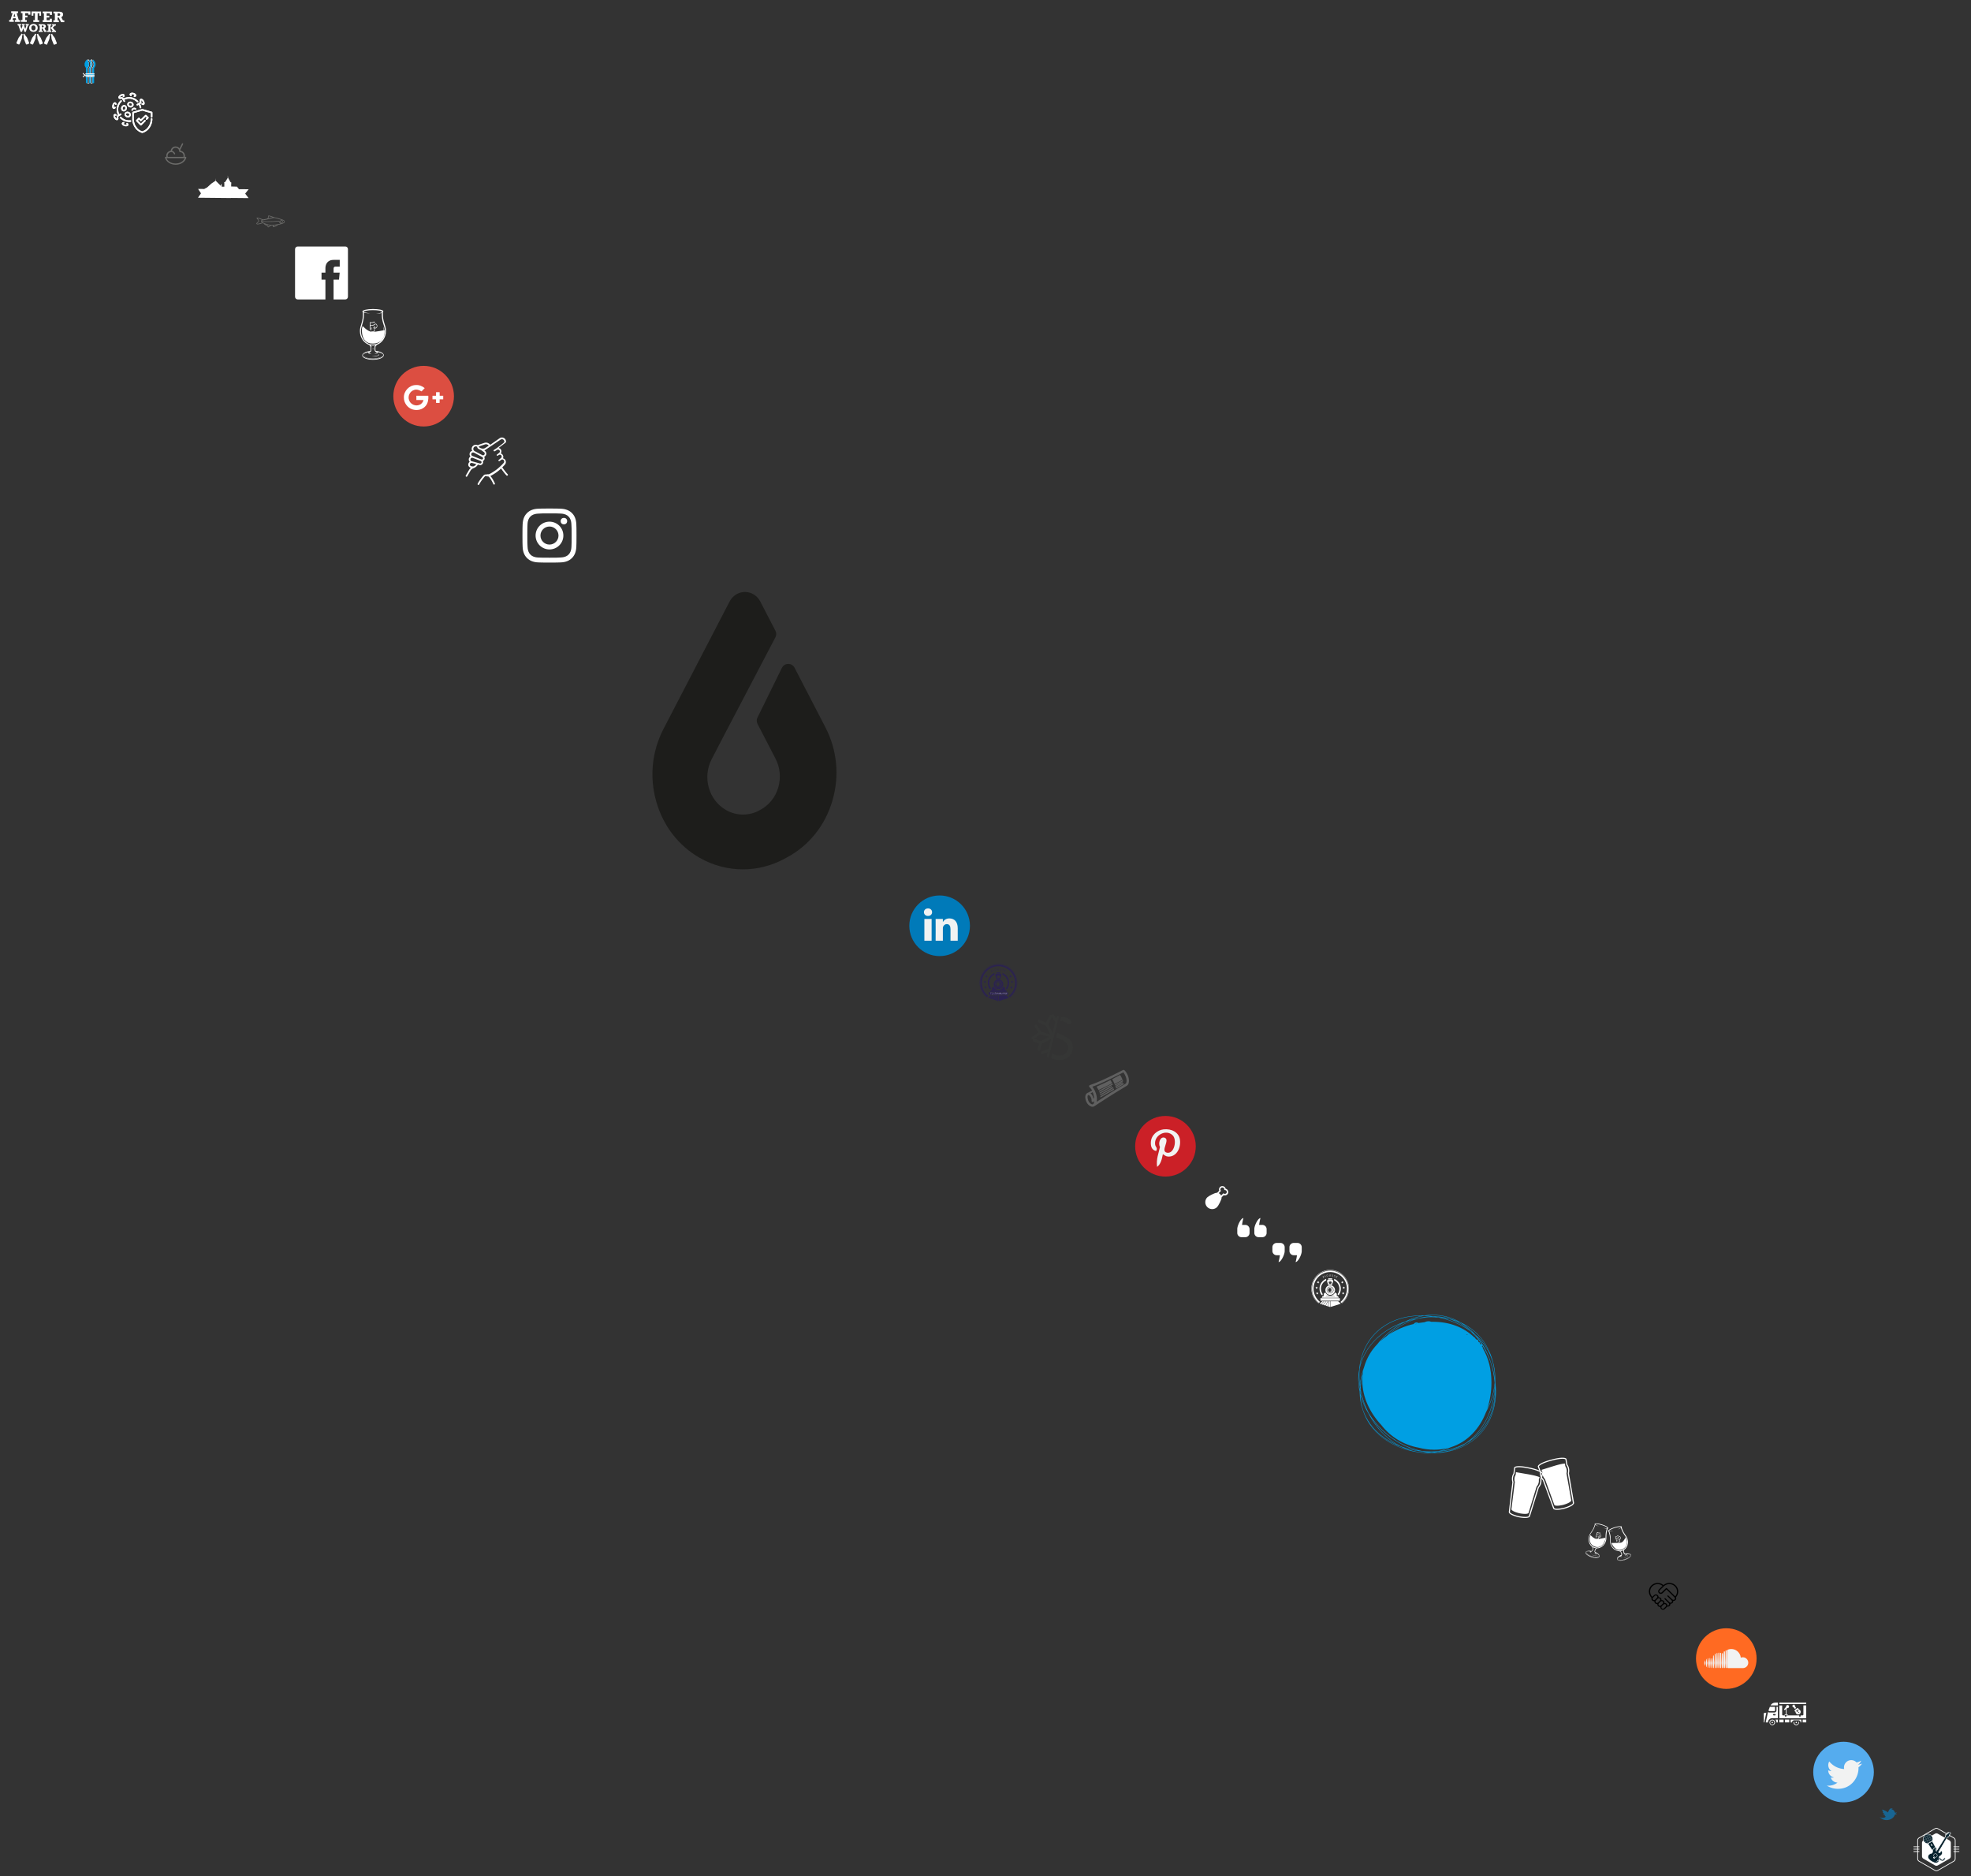 <?xml version="1.0" encoding="utf-8"?><!DOCTYPE svg PUBLIC "-//W3C//DTD SVG 1.1//EN" "http://www.w3.org/Graphics/SVG/1.1/DTD/svg11.dtd"><svg width="3648" height="3472" viewBox="0 0 3648 3472" xmlns="http://www.w3.org/2000/svg" xmlns:xlink="http://www.w3.org/1999/xlink"><rect x="0" y="0" width="3648" height="3472" fill="#333333" stroke="none"/><svg version="1.1" id="after" viewBox="-5 -5 132 98.1" xml:space="preserve" width="132" height="98.1" xmlns="http://www.w3.org/2000/svg"><style>.aast0{fill:#fff}</style><path class="aast0" d="M36.6 59.5l.4-.9c.2 0 .2 0 .2-.1s.1-.1-.1-.2-.7-.2-1.2-.5c-.6-.2-1-.5-1.2-.6-.1 0-.2 0-.2.1s-.1.2.1.3l-.4.9c-1 2.2-4.1 4.8-4.9 6.7L25.5 74c-.3.8-.1 1.4 1.2 2l2.2 1c1.3.6 2 .3 2.3-.5l3.8-8.8c.9-2 .6-6 1.6-8.2zM40.7 58.5l-.3-.9c.1-.1.1-.2.1-.2 0-.1-.1-.1-.2-.1-.2.1-.6.3-1.2.5s-1 .4-1.2.4c-.1.1-.1.2-.1.2 0 .1.1.1.2.1l.3.9c.9 2.3.5 6.3 1.2 8.2l3.5 8.9c.3.8 1 1.1 2.3.6l2.3-.9c1.3-.5 1.6-1.2 1.3-2l-3.5-8.9c-.7-1.9-3.8-4.6-4.7-6.8zM61.8 59.6l.4-.9c.2 0 .2 0 .2-.1s.1-.1-.1-.2-.7-.2-1.2-.5c-.6-.2-1-.5-1.2-.6-.1 0-.2 0-.2.1s-.1.2.1.3l-.4.9c-1 2.2-4.1 4.8-4.9 6.7l-3.8 8.8c-.3.8-.1 1.4 1.2 2l2.2 1c1.3.6 2 .3 2.3-.5l3.8-8.8c.9-1.9.6-5.9 1.6-8.2zM65.9 58.6l-.3-.9c.1-.1.1-.2.1-.2 0-.1-.1-.1-.2-.1-.2.1-.6.3-1.2.5s-1 .4-1.2.4c-.1.1-.1.2-.1.2 0 .1.1.1.2.1l.3.9c.9 2.3.5 6.3 1.2 8.2l3.5 8.9c.3.8 1 1.1 2.3.6l2.3-.9c1.3-.5 1.6-1.2 1.3-2l-3.5-8.9c-.8-1.9-3.8-4.5-4.7-6.8zM87.7 59.8l.4-.9c.2 0 .2 0 .2-.1s.1-.1-.1-.2-.7-.2-1.2-.5c-.6-.2-1-.5-1.2-.6-.1 0-.2 0-.2.1s-.1.2.1.3l-.4.9c-1 2.2-4.1 4.8-4.9 6.7l-3.8 8.8c-.3.8-.1 1.4 1.2 2l2.2 1c1.3.6 2 .3 2.3-.5l3.8-8.8c.9-2 .7-6 1.6-8.2zM91.9 58.8l-.3-.9c.1-.1.1-.2.1-.2 0-.1-.1-.1-.2-.1-.2.1-.6.3-1.2.5s-1 .4-1.2.4c-.1.1-.1.2-.1.2 0 .1.1.1.2.1l.3.9c.9 2.3.5 6.3 1.2 8.2l3.5 8.9c.3.8 1 1.1 2.3.6l2.3-.9c1.3-.5 1.6-1.2 1.3-2l-3.5-8.9c-.8-1.9-3.8-4.6-4.7-6.8z"/><g id="aaXMLID_54_"><path class="aast0" d="M25.8 19.3l4 12.9h2.3v3.3l-9.6-.1v-3.3H25l-.9-3.3h-5L18 32.1h2.6v3.3l-8.6-.1V32h2.4l3.9-12.8h-2.6v-3.3l12.7.1v3.3h-2.6zm-4.1.7L20 25.9h3.4L21.7 20zM47.4 22.1v-2.7h-5.8v4.5h4.2v3.3h-4.2v5h3v3.3l-10.9-.1v-3.3h2.8l.1-12.8h-2.8V16l17.4.1v6h-3.8zM67.7 24.1v-4.5h-3l-.1 12.8h2.9v3.3l-10.9-.1v-3.3h3l.1-12.8h-3V24h-3.3v-7.8l17.6.1v7.8h-3.3zM87.3 22.5v-2.9h-6v4.5h4.9v3.3h-4.9v5.1h6v-2.9H91v6.2l-17.1-.1v-3.3h2.3l.1-12.8H74v-3.3l17.1.1v6.2l-3.8-.1zM111.8 21.8c0 1.2-.3 2.2-.9 3-.6.8-1.4 1.5-2.5 2l3.1 5.9h2.5V36h-5.9l-4.3-8.5h-2.2v5.2h2.4V36l-10.2-.1v-3.3h2.7l.1-12.8h-2.7v-3.3l11.1.1c2.2 0 3.8.5 5 1.4 1.2.8 1.8 2.1 1.8 3.8zm-5.3.2c0-.7-.2-1.3-.7-1.7s-1.1-.6-1.9-.6h-2.3v4.5h1.9c1.9.1 3-.7 3-2.2z"/></g><g id="aaXMLID_53_"><path class="aast0" d="M32.4 41.9l2.3 6.8 2.2-6.8h-1.3v-2.4h5.1v2.4h-1.3l2.3 6.8L44 42h-1.4v-2.4h5.7V42h-1.5l-4 11.9h-2.6L38 47.4l-2.2 6.5h-2.7l-4-11.9h-1.5v-2.4H34V42l-1.6-.1zM49 46.6c0-1.4.3-2.7 1-3.8.7-1.1 1.6-1.9 2.8-2.6 1.2-.6 2.6-.9 4.1-.9 1.6 0 2.9.3 4.1.9 1.2.6 2.1 1.5 2.8 2.6.7 1.1 1 2.4 1 3.8s-.3 2.7-1 3.8c-.7 1.1-1.6 2-2.8 2.6-1.2.6-2.6.9-4.1.9-1.5 0-2.9-.3-4.1-.9-1.2-.6-2.1-1.5-2.8-2.6-.7-1-1-2.3-1-3.8zm11.8.1c0-.9-.1-1.6-.5-2.4-.3-.7-.8-1.3-1.4-1.7-.6-.4-1.3-.6-2.1-.6s-1.5.2-2.1.6c-.6.4-1.1 1-1.4 1.7-.2.7-.3 1.5-.3 2.3 0 .9.2 1.7.5 2.4s.8 1.3 1.4 1.7c.6.4 1.3.6 2 .6.8 0 1.5-.2 2.1-.6.6-.4 1.1-1 1.4-1.7.3-.6.4-1.4.4-2.3zM79.8 43.6c0 .9-.2 1.6-.6 2.2-.4.6-1 1.1-1.9 1.4l2.3 4.3h1.8v2.4L77 54l-3.2-6.2h-1.6v3.8H74V54h-7.5v-2.4h2l.1-9.4h-2v-2.4l8.1.1c1.6 0 2.8.3 3.7 1 .9.5 1.4 1.5 1.4 2.7zm-3.9.2c0-.5-.2-.9-.5-1.2-.3-.3-.8-.4-1.4-.4h-1.7v3.3h1.4c1.4 0 2.2-.6 2.2-1.7zM88.3 42.2l-.1 9.4h1.7V54h-7.3v-2.4h1.9l.1-9.4h-1.9v-2.4h7.4v2.4h-1.8zm8.3.1l-4 3.9 4.6 5.5h1.5v2.4h-7.6v-2.4h1.7l-4.3-5.1 4.7-4.3h-1.7v-2.4h7v2.4h-1.9z"/></g></svg><svg version="1.1" id="bouche" x="132" y="99" viewBox="-5 -5 66 66" xml:space="preserve" width="66" height="66" xmlns="http://www.w3.org/2000/svg"><style>.abst0{fill:#009fe3}.abst1{fill:#fff}.abst2{fill:none;stroke:#fff;stroke-miterlimit:10}</style><path class="abst0" d="M21.9 32.3h15.4v5.1H21.9z"/><path class="abst1" d="M37.3 35.8H20.1c-.4 0-.8-.3-.8-.8s.3-.8.8-.8h17.3c.4 0 .8.3.8.8s-.4.8-.9.8z"/><path class="abst2" d="M25.6 20.7l-.8 1v10.9h3.1V21.8l.8-1c2.5-3.4 2.5-8 0-11.4l-2.4-3.2-1.6 2.1.8 1.1c2.6 3.3 2.6 8 .1 11.3zM24.8 37.4v11.7c0 .4.4.8.8.8h1.6c.4 0 .8-.4.8-.8V37.4h-3.2z"/><path class="abst0" d="M22 38.2v10.9c0 .4.4.8.8.8h1.5c.4 0 .8-.4.8-.8V38.2c0-.4-.4-.8-.8-.8h-1.5c-.5 0-.8.3-.8.8zM22 22.2V32c0 .4.4.8.8.8h1.5c.4 0 .8-.4.8-.8V22c0-.2.1-.3.2-.5l.3-.4c2.7-3.7 2.7-8.7 0-12.3l-2-2.7-2 2.7c-2.7 3.7-2.7 8.7 0 12.3l.4.5c-.1.2 0 .4 0 .6z"/><path class="abst0" d="M28.7 20.7l-.8 1v10.9H31V21.8l.8-1c2.5-3.4 2.5-8 0-11.4l-2.4-3.2-1.6 2.1.8 1.1c2.6 3.3 2.6 8 .1 11.3zM28 37.4v11.7c0 .4.4.8.8.8h1.5c.4 0 .8-.4.8-.8V37.4H28z"/><path class="abst2" d="M31.8 20.8l-.8 1v10.9h3.1V21.8l.8-1c2.5-3.4 2.5-8 0-11.4l-2.4-3.2L31 8.3l.8 1.1c2.5 3.3 2.5 8 0 11.4zM31 37.4v11.7c0 .4.4.8.8.8h1.5c.4 0 .8-.4.8-.8V37.4H31z"/><path class="abst0" d="M34.9 20.8l-.8 1v10.9h2.3c.4 0 .8-.4.8-.8V21.8l.8-1c2.5-3.4 2.5-8 0-11.4l-2.4-3.2L34 8.3l.8 1.1c2.6 3.3 2.6 8 .1 11.4zM34.1 37.4v11.7c0 .4.4.8.8.8h1.5c.4 0 .8-.4.8-.8V38.2c0-.4-.4-.8-.8-.8h-2.3z"/><path class="abst1" d="M16.9 39c-.2 0-.4-.1-.6-.2-.3-.3-.3-.8 0-1.1l3.2-3.2c.3-.3.8-.3 1.1 0 .3.3.3.8 0 1.1l-3.2 3.2c-.1.2-.3.2-.5.2z"/><path class="abst1" d="M20.1 35.8c-.2 0-.4-.1-.6-.2l-3.2-3.2c-.3-.3-.3-.8 0-1.1.3-.3.8-.3 1.1 0l3.2 3.2c.3.3.3.8 0 1.1-.1.2-.3.2-.5.2z"/><path class="abst0" d="M25.6 14.7c-.2 0-.4-.1-.6-.2l-1.8-1.8-1.8 1.8c-.3.3-.8.3-1.1 0-.3-.3-.3-.8 0-1.1l2.9-2.9 2.9 2.9c.3.3.3.8 0 1.1-.1.2-.3.2-.5.2z"/><path class="abst0" d="M25.6 18.6c-.2 0-.4-.1-.6-.2l-1.8-1.8-1.8 1.8c-.3.3-.8.3-1.1 0s-.3-.8 0-1.1l2.9-2.9 2.9 2.9c.3.3.3.8 0 1.1-.1.2-.3.2-.5.2z"/><path class="abst1" d="M37.3 33.5H21.7c-.4 0-.8-.3-.8-.8s.3-.8.8-.8h15.6c.4 0 .8.3.8.8s-.3.8-.8.8zM37.3 38.2H21.7c-.4 0-.8-.3-.8-.8s.3-.8.8-.8h15.6c.4 0 .8.3.8.8s-.3.8-.8.8z"/></svg><svg version="1.1" id="certif" x="198" y="165" viewBox="-5 -5 93.9 86.3" xml:space="preserve" width="93.9" height="86.3" xmlns="http://www.w3.org/2000/svg"><style>.acst0{fill:#fff}</style><path class="acst0" d="M48.7 30.6c-.9-.8-2-1.4-3.2-1.3-2.4 0-4.6 1.6-5.3 3.8-.2.7.1 1.5.8 1.7.7.3 1.5 0 1.8-.7.1-.3.3-.6.4-.8.9-1.3 2.2-1.6 3.5-.6.1 0 .1.1.2.1.6.4 1.4.3 1.9-.3.6-.6.5-1.4-.1-1.9zm.1-25.5c-.5-1-1.4-1.7-2.3-2.2-2.2-1.2-4.5-1.7-6.9-1.1-1.2.3-2.2.9-2.5 2.2-.4 1.4.3 2.5 1.3 3.4.6.6 1.5.6 2 0 .5-.5.5-1.4-.1-2-.2-.2-.3-.4-.6-.7.3-.1.5-.2.7-.3 1.9-.3 3.6.2 5.2 1.2.3.2.5.5.7.7-.3.1-.5.3-.8.4-.8.3-1.2 1-1 1.7.2.8.9 1.2 1.7 1 .5-.1 1-.3 1.5-.6 1.4-.6 1.8-2.2 1.1-3.7zM33.1 57.8c-.6-.4-1.4-.3-1.9.2-.5.6-.4 1.4.1 1.9.2.2.4.3.7.5-1.5 1.2-5.8 0-6.8-1.6.4-.1.7-.2 1-.3.7-.2 1.1-.8 1-1.5-.1-.7-.6-1.2-1.2-1.3-1.3-.1-3 .9-3.4 2.1-.4 1.2 0 2.2.8 3.1.9 1 2.1 1.7 3.4 2.1 1.9.6 3.9.9 5.9.2 1-.4 1.8-1.1 2-2.2.2-1-.5-2.4-1.6-3.2zM12.7 22.4c-.2-.7-.5-1.5-1-2.1-.4-.7-1.1-.9-1.9-1-1.2 0-2 .5-2.8 1.3-1.6 1.8-2.2 4-2.3 6.4 0 1 .1 2 .6 2.9.9 1.6 2.6 2.1 4.2 1.1.4-.2.8-.6 1.1-.9.6-.6.6-1.5.1-2.1-.6-.6-1.4-.5-2.1.1-.2.2-.4.3-.6.5-.9-1.3 0-5.5 1.7-6.6.1.4.2.7.3 1 .3.8 1 1.2 1.7 1 .8-.2 1.3-.9 1-1.6zm26.1 30.3H38c-4.4.4-8.5-.5-12.4-2.7-1.6-1-3.1-2.2-4.4-3.5-.7-.7-1.7-.6-2.2.1-.4.5-.4 1.3.1 1.8.8.8 1.5 1.5 2.4 2.2 4.2 3.4 9 5 14.8 5.1.5 0 1.5-.1 2.5-.2.7-.1 1.1-.7 1.1-1.4 0-.8-.4-1.3-1.1-1.4zM31 26.8c-1.4-2.4-4.2-3.1-6.6-1.8-2.1 1.2-3.1 3.1-3.3 5.6.1.4.1 1 .3 1.6.8 3.4 4.3 4.9 7.4 3.2 2.8-1.6 3.9-5.8 2.2-8.6zm-3.7 6.1c-1.2.6-2.5.2-3-1.1-.2-.5-.3-1-.4-1.4.1-1.4 1-2.8 2.2-3.2.9-.3 1.6-.1 2.2.6 1.3 1.5.7 4.3-1 5.1zm11.3 7c-1.5-2.7-4.9-4-7.8-2.8-3.2 1.3-4.3 4.8-2.3 7.6 1.3 1.8 3.1 2.5 5.3 2.6.3 0 .7-.1 1.2-.1.4-.1.7-.2 1.1-.3 2.7-1.1 3.9-4.3 2.5-7zm-4.4 4.6h-.6c-1.2-.1-2.2-.5-3-1.5-.8-1.2-.4-2.6.9-3.3 1.5-.7 3.4-.2 4.3 1.1 1.2 1.6.3 3.4-1.6 3.7zm9.9-22c-1.1-4-6-5.8-9.4-3.4-2 1.4-2.7 3.7-1.8 6 .9 2.2 3.3 3.7 5.9 3.7 1 0 1.9-.2 2.7-.6 2.1-1.3 3.2-3.5 2.6-5.7zm-3.7 2.8c-.5.3-1.2.4-1.5.5-1.6-.1-2.6-.5-3.3-1.6-.7-1.1-.5-2.2.6-3 1.7-1.2 4.2-.4 5 1.5.5 1.1.2 2.1-.8 2.6zm24.3-4.7c-.2-1.9-.9-3.6-2.1-5.1-.8-1.1-1.8-2-3.2-2.5-1.5-.5-3 .1-3.6 1.6-.5 1.2-.3 2.5 0 3.8.2.8.2 1-.5 1.4-1.6.9-3.1 1.8-4.7 2.7-.4.2-.7.6-.8 1-.1.6.1 1 .5 1.4.5.4 1 .4 1.6.1.6-.4 1.3-.7 2-1.1.1.2.2.3.2.5.7 1.5 1.2 3.1 1.5 4.7.2.9.9 1.5 1.7 1.3.8-.2 1.3-.9 1.1-1.8-.4-1.9-1-3.8-1.8-5.6-.2-.4-.1-.6.3-.7 1.5-.7 2.4-2.5 1.7-4.4-.2-.6-.3-1.3-.2-2.1.3.2.6.3.8.4 1.5 1.2 2.4 2.8 2.8 4.7 0 .3 0 .5-.1.8-.3-.1-.5-.2-.8-.3l-.1-.1c-.6-.3-1.4-.2-1.8.4-.4.6-.4 1.4.2 1.9.7.5 1.5.9 2.4.9 1.2 0 2.1-.5 2.6-1.6.3-.8.3-1.5.3-2.3zm7 26.2l-3.9-3.9c-.6-.6-1.4-.5-2 0l-.3.3c-2.5 2.4-4.9 4.9-7.4 7.3-.3.3-.5.2-.7 0-.7-.8-1.5-1.5-2.3-2.3-.6-.6-1.4-.6-2 0-1.3 1.3-2.6 2.6-3.8 3.9-.6.6-.6 1.4 0 2.1 2.4 2.5 4.9 4.9 7.4 7.4.7.7 1.5.7 2.2 0l2.4-2.4 4.9-4.9c.5-.5.6-1.3.2-1.8-.4-.6-1.1-.8-1.7-.5-.2.1-.5.3-.7.5l-5 5c-.4.4-.8.8-1.2 1.1-.1 0-.1-.1-.2-.1l-5.2-5.2c-.2-.2-.2-.3 0-.5l1.4-1.4c.2-.2.4-.3.6 0l2.2 2.2c.7.7 1.5.7 2.2 0 2-1.9 3.9-3.9 5.9-5.8.7-.7 1.4-1.3 2.1-2 .6.6 1.1 1.2 1.7 1.7.1.1 0 .3-.1.4-.4.4-.7.8-1.1 1.1-.6.6-.6 1.5-.1 2s1.4.6 2 0l2.4-2.4c.7-.4.7-1.2.1-1.8zM52.5 17c-6-6.1-13.3-8.3-21.6-6.6-1.6.3-3.2 1-4.8 1.6-.4.1-.5.1-.7-.2-.1-.3-.3-.5-.5-.7-1-1.1-2.5-1.5-4.1-1-.5.2-1.1.2-1.6.3-.3 0-.4-.1-.2-.4.1-.1.2-.3.2-.4.7-1 1.6-1.7 2.7-2.1.8-.3 1.6-.5 2.4-.7.4-.1.5.1.3.5l-.3.6c-.3.6-.1 1.3.5 1.7.5.4 1.3.4 1.7-.1.8-1 1.3-2.1 1-3.4-.3-1.2-1.4-2-2.8-2.1-1.2-.1-2.2.2-3.3.6-1.9.8-3.6 1.9-4.7 3.7-1.2 2-.4 4.2 1.7 4.7 1 .2 2 .1 3-.2 1.1-.3 1.2-.2 1.8.7.8 1.5 1.7 3 2.6 4.4.4.6 1 .9 1.6.7.9-.3 1.3-1.2.8-2.1-.3-.6-.7-1.2-1.1-1.8.2-.1.3-.2.4-.2 6.2-2.7 12.2-2.4 18.1.7 1.9 1 3.5 2.3 5 3.8.6.6 1.4.6 2 0 .5-.5.5-1.4-.1-2zM22 18c.6-.6.7-1.5.2-2.1-.6-.6-1.4-.6-2.1 0-.7.7-1.5 1.5-2.1 2.3-5.1 6.5-6.3 13.8-3.9 21.7.3 1 .7 1.9 1.1 2.9 0 .1-.1.2-.2.2-1.9 1.2-2.4 2.6-1.8 4.8.2.6.2 1.2.3 1.8-1.6 0-4.2-4-3.6-5.9.3.1.6.3.8.4.7.4 1.5.2 1.9-.4.4-.6.3-1.5-.4-1.9-.7-.5-1.4-.8-2.2-.8-.9-.1-1.7.3-2.3 1-.5.5-.7 1.3-.7 2.1 0 1.9.7 3.5 1.7 5 .8 1.2 1.8 2.3 3.2 2.9 2.2 1 4.1-.1 4.3-2.5.1-.9-.1-1.8-.3-2.7-.2-.8-.1-1.1.6-1.5 1.5-.9 3-1.8 4.6-2.6.8-.5 1-1.2.6-2-.4-.7-1.2-.9-2-.5-.6.3-1.2.7-1.8 1.1-.1-.1-.1-.2-.2-.3-1-2.3-1.7-4.7-1.8-7.1-.4-6.2 1.7-11.5 6.1-15.9zm54.3 28.1c0 .9.6 1.5 1.4 1.5.8 0 1.4-.6 1.4-1.5v-7.8c0-.8-.4-1.2-1.1-1.5-.8-.2-1.6-.5-2.5-.7-4.8-1.4-9.7-2.8-14.5-4.2-.4-.1-.8-.1-1.2 0-1.1.3-2.2.7-3.3 1-4.5 1.3-9 2.6-13.4 4-.8.2-1.2.7-1.2 1.6v6.4h.1c0 2.4-.1 4.9 0 7.3.4 5.6 2.2 10.7 5.6 15.1 3.1 4 7 6.9 11.8 8.5.6.2 1.2.3 1.8.1 4-1.2 7.4-3.4 10.3-6.4 4.5-4.8 6.9-10.5 7.5-17 .1-.8.1-1.6.1-2.4 0-.8-.6-1.4-1.4-1.4-.8 0-1.4.5-1.4 1.3v.5c-.2 5.2-1.7 10-4.7 14.3-2.7 3.9-6.3 6.7-10.8 8.2-.3.1-.6.1-.9 0-3.4-1.1-6.2-3-8.6-5.6-4.4-4.8-6.5-10.5-6.6-16.9-.1-3.5 0-7.1 0-10.6 0-.4.1-.6.5-.7 5-1.5 9.9-2.9 14.9-4.4.2-.1.5-.1.7 0 5 1.5 10.1 2.9 15.1 4.4.4.1.5.3.5.6-.1 2.1-.1 4.2-.1 6.3z"/><path class="acst0" d="M41.8 44.8v-6.4c0-.9.3-1.3 1.2-1.6 4.5-1.3 9-2.6 13.4-4 1.1-.3 2.2-.7 3.3-1 .4-.1.8-.1 1.2 0 4.8 1.4 9.7 2.8 14.5 4.2.8.2 1.6.5 2.5.7.8.2 1.1.7 1.1 1.5V46c0 .9-.6 1.5-1.4 1.5-.8 0-1.4-.6-1.4-1.5v-6.3c0-.4-.1-.5-.5-.6-5-1.5-10.1-2.9-15.1-4.4-.2-.1-.5-.1-.7 0-5 1.5-9.9 2.9-14.9 4.4-.4.1-.5.3-.5.7 0 3.5-.1 7.1 0 10.6.2 6.4 2.3 12.1 6.6 16.9 2.4 2.6 5.3 4.5 8.6 5.6.3.1.6.1.9 0 4.5-1.5 8.1-4.3 10.8-8.2 3-4.3 4.5-9.1 4.7-14.3v-.5c.1-.8.6-1.4 1.4-1.3.8 0 1.4.6 1.4 1.4 0 .8 0 1.6-.1 2.4-.6 6.5-3 12.2-7.5 17-2.9 3-6.3 5.2-10.3 6.4-.6.2-1.2.1-1.8-.1-4.8-1.6-8.8-4.5-11.8-8.5-3.4-4.5-5.2-9.6-5.6-15.1 0-2.5.1-4.9 0-7.3.1 0 .1 0 0 0zM17.8 41.4c.6-.4 1.2-.7 1.8-1.1.8-.4 1.6-.2 2 .5.4.7.2 1.5-.6 2-1.5.9-3 1.8-4.6 2.6-.7.4-.8.7-.6 1.5.2.9.4 1.8.3 2.7C16 52 14 53 11.9 52.1c-1.4-.6-2.3-1.7-3.2-2.9-1-1.5-1.7-3.2-1.7-5 0-.8.2-1.6.7-2.3.6-.7 1.4-1 2.3-1 .8 0 1.5.4 2.2.8.6.4.8 1.3.4 1.9-.4.6-1.2.8-1.9.4-.3-.1-.6-.3-.8-.4-.6 1.9 2 5.9 3.6 5.9l-.3-1.8c-.6-2.2-.1-3.6 1.8-4.8.1-.1.2-.1.2-.2-.4-1-.8-1.9-1.1-2.9-2.4-7.7-1.1-15 3.9-21.5.6-.8 1.4-1.5 2.1-2.3.7-.7 1.5-.7 2.1 0 .5.6.5 1.4-.2 2.1-4.5 4.4-6.6 9.7-6.3 15.9.1 2.5.8 4.9 1.8 7.1l.3.3zM27.1 14.6c.4.6.7 1.2 1.1 1.8.5.9.1 1.9-.8 2.1-.6.2-1.2-.1-1.6-.7-.9-1.5-1.7-3-2.6-4.4-.6-1-.7-1-1.8-.7-1 .3-2 .4-3 .2-2.2-.5-3-2.7-1.7-4.7 1.1-1.8 2.7-2.9 4.7-3.7 1.1-.4 2.2-.7 3.3-.6 1.5.1 2.5.8 2.8 2.1.3 1.3-.1 2.4-1 3.4-.4.5-1.2.5-1.7.1s-.7-1.1-.5-1.7l.3-.6c.2-.4.1-.6-.3-.5-.8.2-1.6.3-2.4.7-1.1.4-2 1.2-2.7 2.1-.1.1-.2.2-.2.3-.1.3 0 .4.2.4.5-.1 1.1-.1 1.6-.3 1.5-.5 3.1-.1 4.1 1 .2.2.4.5.5.7.2.4.3.4.7.2 1.6-.6 3.1-1.3 4.8-1.6 8.4-1.7 15.6.5 21.6 6.6.6.6.6 1.5 0 2s-1.4.6-2 0c-1.5-1.5-3.1-2.9-5-3.8-5.9-3.1-11.9-3.4-18.1-.7-.1.2-.2.2-.3.3z"/><path class="acst0" d="M66.8 45.9c-.7.7-1.4 1.4-2.1 2-2 1.9-3.9 3.9-5.9 5.8-.7.7-1.5.7-2.2 0l-2.2-2.2c-.2-.2-.4-.2-.6 0-.4.5-.9.9-1.4 1.4-.2.2-.2.3 0 .5 1.7 1.7 3.5 3.4 5.2 5.2 0 0 .1 0 .2.1.4-.4.8-.8 1.2-1.1l5-5c.2-.2.4-.4.7-.5.6-.3 1.4 0 1.7.5.4.6.3 1.3-.2 1.8l-4.9 4.9-2.4 2.4c-.7.7-1.5.7-2.2 0-2.5-2.4-4.9-4.9-7.4-7.4-.6-.6-.6-1.4 0-2.1 1.3-1.3 2.5-2.6 3.8-3.9.6-.6 1.4-.6 2 0 .8.7 1.5 1.5 2.3 2.3.3.3.4.3.7 0 2.4-2.4 4.9-4.9 7.4-7.3l.3-.3c.6-.5 1.4-.6 2 0l3.9 3.9c.6.6.6 1.4 0 2l-2.4 2.4c-.6.6-1.5.6-2 0s-.5-1.4.1-2c.4-.4.8-.7 1.1-1.1.1-.1.1-.4.1-.4-.6-.7-1.2-1.3-1.8-1.9zM58.3 15.6c-.2.8-.1 1.5.2 2.1.7 1.9-.3 3.7-1.7 4.4-.4.2-.4.3-.3.7.9 1.8 1.4 3.7 1.8 5.6.2.9-.3 1.6-1.1 1.8-.8.2-1.5-.4-1.7-1.3-.3-1.6-.8-3.2-1.5-4.7-.1-.1-.1-.3-.2-.5-.7.4-1.3.8-2 1.1-.5.3-1.1.3-1.6-.1-.5-.3-.6-.8-.5-1.4.1-.5.4-.8.8-1 1.6-.9 3.1-1.8 4.7-2.7.7-.4.8-.6.5-1.4-.3-1.2-.5-2.5 0-3.8.6-1.5 2.1-2.1 3.6-1.6 1.3.5 2.3 1.4 3.2 2.5 1.2 1.5 1.9 3.2 2.1 5.1.1.8 0 1.5-.4 2.2-.5 1.1-1.4 1.6-2.6 1.6-.9 0-1.7-.4-2.4-.9-.6-.5-.7-1.3-.2-1.9.4-.6 1.2-.7 1.8-.4l.1.1c.3.1.5.2.8.3 0-.3.1-.5.1-.8-.3-1.9-1.2-3.5-2.8-4.7-.1 0-.3-.1-.7-.3zM44.1 22.5c-1.1-4-6-5.8-9.4-3.4-2 1.4-2.7 3.7-1.8 6 .9 2.2 3.3 3.7 5.9 3.7 1 0 1.9-.2 2.7-.6 2.1-1.3 3.2-3.5 2.6-5.7zm-3.7 2.8c-.5.3-1.2.4-1.5.5-1.6-.1-2.6-.5-3.3-1.6-.7-1.1-.5-2.2.6-3 1.7-1.2 4.2-.4 5 1.5.5 1.1.2 2.1-.8 2.6zM38.6 39.9c-1.5-2.7-4.9-4-7.8-2.8-3.2 1.3-4.3 4.8-2.3 7.6 1.3 1.8 3.1 2.5 5.3 2.6.3 0 .7-.1 1.2-.1.4-.1.7-.2 1.1-.3 2.7-1.1 3.9-4.3 2.5-7zm-4.4 4.6h-.6c-1.2-.1-2.2-.5-3-1.5-.8-1.2-.4-2.6.9-3.3 1.5-.7 3.4-.2 4.3 1.1 1.2 1.6.3 3.4-1.6 3.7zM31 26.8c-1.4-2.4-4.2-3.1-6.6-1.8-2.1 1.2-3.1 3.1-3.3 5.6.1.4.1 1 .3 1.6.8 3.4 4.3 4.9 7.4 3.2 2.8-1.6 3.9-5.8 2.2-8.6zm-3.7 6.1c-1.2.6-2.5.2-3-1.1-.2-.5-.3-1-.4-1.4.1-1.4 1-2.8 2.2-3.2.9-.3 1.6-.1 2.2.6 1.3 1.5.7 4.3-1 5.1zM36.3 55.6c-5.8-.1-10.6-1.7-14.8-5.1-.8-.7-1.6-1.4-2.4-2.2-.5-.5-.5-1.2-.1-1.8.5-.7 1.5-.8 2.2-.1 1.3 1.4 2.8 2.6 4.4 3.5 3.8 2.2 8 3.1 12.4 2.7.3 0 .6-.1.8 0 .7.1 1.1.7 1.1 1.3 0 .7-.4 1.3-1.1 1.4-1 .2-2 .2-2.5.3zM9.7 22.1C8 23.2 7.1 27.4 8 28.7c.2-.2.4-.3.6-.5.6-.6 1.5-.7 2.1-.1.6.5.6 1.4-.1 2.1-.3.3-.7.6-1.1.9-1.5 1-3.3.5-4.1-1.1-.5-1-.6-2-.6-3 .1-2.4.7-4.6 2.3-6.4.7-.8 1.6-1.4 2.8-1.3.8 0 1.5.3 1.9 1 .4.7.7 1.4 1 2.1.2.7-.3 1.4-1 1.6-.8.2-1.5-.2-1.7-1-.1-.3-.3-.6-.4-.9zM25.2 58.8c1 1.7 5.2 2.8 6.8 1.6-.2-.2-.5-.3-.7-.5-.6-.5-.6-1.3-.1-1.9.4-.6 1.3-.7 1.9-.2 1.2.8 1.8 2.2 1.6 3.4-.2 1.1-1 1.8-2 2.2-2 .7-3.9.5-5.9-.2-1.3-.4-2.5-1.1-3.4-2.1-.8-.9-1.2-1.9-.8-3.1.4-1.2 2.1-2.3 3.4-2.1.6.1 1.1.6 1.2 1.3.1.7-.3 1.3-1 1.5-.3-.1-.6 0-1 .1zM39.7 4.8c.3.3.4.5.6.7.5.6.6 1.4.1 2-.5.5-1.4.5-2 0-1-.9-1.7-2-1.3-3.4.3-1.3 1.3-1.9 2.5-2.2 2.4-.6 4.7-.1 6.9 1.1 1 .5 1.8 1.2 2.3 2.2.8 1.4.3 3-1.1 3.8-.5.3-1 .5-1.5.6-.8.2-1.5-.2-1.7-1-.2-.7.2-1.4 1-1.7.3-.1.6-.3.8-.4-.2-.2-.4-.5-.7-.7-1.6-1-3.3-1.5-5.2-1.2-.2-.1-.4.1-.7.2zM45.6 29.3c1.2 0 2.2.5 3.2 1.3.6.5.6 1.3.2 1.9-.5.6-1.2.7-1.9.3-.1 0-.1-.1-.2-.1-1.3-.9-2.6-.7-3.5.6-.2.3-.3.5-.4.8-.4.7-1.1 1-1.8.7-.7-.3-1-1-.8-1.7.6-2.2 2.8-3.8 5.2-3.8z"/></svg><svg version="1.1" id="dessert" x="292" y="252" viewBox="-5 -5 66 66" xml:space="preserve" width="66" height="66" xmlns="http://www.w3.org/2000/svg"><style>.adst0{fill:#6c6c6a}</style><path class="adst0" d="M47.6 33.7c-.2-.3-.6-.5-.9-.5h-1.8c.2-.7.3-1.4.3-2.1 0-4.7-3.5-8.5-8.1-9.1-.1-.6-.2-1.2-.4-1.8l5.2-10.4c.3-.6.1-1.3-.5-1.6s-1.3-.1-1.6.5l-4.4 8.9C33.7 15.5 31 14 28 14c-4.7 0-8.5 3.5-9.1 8-4.5.5-8.1 4.4-8.1 9.1 0 .7.1 1.4.3 2.1H9.4c-.4 0-.7.2-.9.5s-.3.7-.2 1c4 12.4 16.8 13.1 19.3 13.1h1c2.5 0 15.3-.6 19.3-13.1 0-.3-.1-.7-.3-1zm-34.4-2.5c0-3.8 3.1-6.8 6.8-6.8h.2c.1 0 3.1-.3 4.7 3.6.2.4.6.7 1.1.7.2 0 .3 0 .5-.1.6-.3.9-.9.6-1.5-1.6-3.7-4.2-4.7-5.8-5 .5-3.2 3.3-5.7 6.7-5.7 3.8 0 6.8 3.1 6.8 6.8 0 .6.5 1.2 1.2 1.2 3.8 0 6.8 3.1 6.8 6.8 0 .7-.1 1.4-.3 2.1H13.6c-.3-.7-.4-1.4-.4-2.1zm15.3 14.3H28h-.1-.4c-2.1 0-12.5-.5-16.5-9.9h34c-4 9.4-14.4 9.9-16.5 9.9z"/></svg><svg version="1.1" id="echallens" x="358" y="318" viewBox="-5 -5 110 59.3" xml:space="preserve" width="110" height="59.3" xmlns="http://www.w3.org/2000/svg"><style>.aest0{fill:#fff}</style><path class="aest0" d="M58.6 1.7l-.1 4.5-4.5 7.3-2.3 1.2.5 1.1v6.6h-4.9v-4.3h-1.5V21l-9.4-9.4V6.8l-.5 4.7-7.8 5.3-7.6 6.9-5.2 2.7.6.3-12.3-.1L9 34.8l-5.6 8.1 61.6.6-.1-.2 32.2.3-6.3-8.3 6.4-8.1-17.9-.1-3.7-4.7-10.7-.3v-5.9l.7-.8-2.1-1.5-4.2-7.6z" id="aeArtwork_4"/></svg><svg version="1.1" id="entree" x="468" y="378" viewBox="-5 -5 66 66" xml:space="preserve" width="66" height="66" xmlns="http://www.w3.org/2000/svg"><style>.afst0,.afst1{fill:none}.afst1{stroke:#6c6c6a;stroke-miterlimit:10}.afst2{fill:#6c6c6a}</style><path class="afst0" d="M44.4 29.3c-.8-1.2-1.2-2.1-1.4-2.6-3.3.4-21.2 2.2-31.5.2.1.2.2.5.4.7.3.3.9.7 1.8 1.2 2.9 1.5 8.6 3.7 14.2 4.3 3.6.4 9.1-.3 14.1-1.3 1.4-.3 2.8-.6 4-.9-.6-.5-1.2-1.1-1.6-1.6z"/><path class="afst0" d="M10.2 26.2c0-.1 0-.1 0 0 0-.2 0-.3.1-.5 0-.2.1-.4.2-.5.1-.3.3-.6.6-.8.1-.1.3-.2.4-.3.1-.1.2-.1.3-.2-3.5-1.4-7-2.7-8.4-3 .2.2.6.7.9 1.1 1.3 1.7 3.1 3.9 1.6 5.5-.5.6-1.1 1.1-1.7 1.6-.6.5-1.6 1.3-1.6 1.6 0 0 .1.1.3.2 1 .6 5.6-.6 9.2-1.8-.5-.3-.8-.6-1-.8-.6-.6-.9-1.4-.9-2.1zM24.3 17.2v.7c0 1 .1 2.3-.8 3.5 3.2-.7 6.3-1.5 8.2-2.1-3.4-1.3-6.6-2.3-7.4-2.1zM19.6 32.8c2.3.6 4 2 4.3 3.6.7-.3 2.1-1.2 3.4-2.3-3.4-.4-6.8-1.4-9.7-2.4.5.5 1.2.9 2 1.1z"/><path class="afst1" d="M49.8 27.6c-.3.8-1.1 1.3-1.9 1.3-.2 0-.5 0-.7-.1-1.1-.4-1.6-1.6-1.2-2.7.4-1.1 1.6-1.6 2.7-1.2 1 .4 1.5 1.6 1.1 2.7z"/><path class="afst2" d="M50 23.4l-.1-.1c-1.2-.4-10.4-3.7-15.4-4.3-2.8-1.2-9.5-3.7-10.9-2.9-.3.2-.4.4-.4.7v.9c.1 1.6.1 3.2-2.9 4.2-2.7.6-5.2 1.1-6.4 1.2-10.6-4.3-11.4-3.5-11.7-3.3-.2.2-.3.5-.2.8.2.6.7 1.3 1.4 2.1 1.1 1.4 2.5 3.2 1.7 4-.5.5-1.1 1-1.6 1.5-1.2 1-2.1 1.7-2 2.6 0 .4.3.8.8 1.1.3.2.8.3 1.4.3 2.8 0 8.1-1.7 9.7-2.3.5.2 1 .5 1.5.7.4.5 2.1 2.7 4.3 3.3 2.1.5 3.4 1.9 3.4 2.9 0 .3.2.6.4.8.1 0 .2.1.3.1.6 0 1.9-.5 5.4-3.3h1c.8 0 1.6 0 2.5-.1-.3.8-.5 2 .2 2.8.1.1.3.3.8.3 1 0 3.3-.8 8.9-4.4 3.1-.6 6-1.4 8.1-2.2 3.2-1.2 3.5-2.1 3.6-2.4 1.1-3.2-2.1-4.4-3.8-5zm-25.7-5.6v-.7c.8-.2 4.1.8 7.4 2-1.9.6-5 1.4-8.2 2.1.8-1 .8-2.4.8-3.4zM2.9 30.9c-.2-.1-.3-.2-.3-.2 0-.3 1-1.1 1.6-1.6.6-.5 1.2-1 1.7-1.6 1.5-1.6-.3-3.9-1.6-5.5-.3-.4-.7-.9-.9-1.2 1.4.2 5 1.5 8.4 3-.1.1-.2.1-.3.2-.1.1-.3.2-.4.3-.2.2-.4.5-.6.8-.1.2-.1.3-.2.5 0 .2 0 .3-.1.5 0 .8.3 1.6.8 2.2.2.2.6.5 1 .8-3.5 1.2-8.2 2.4-9.1 1.8zm20.9 5.5c-.2-1.6-2-3-4.3-3.6-.8-.2-1.5-.6-2.1-1.1 2.9 1.1 6.4 2 9.7 2.4-1.2 1.1-2.6 2-3.3 2.3zm9.7-.2c-.3-.5 0-1.6.3-2.1 1.8-.1 3.7-.4 5.6-.7-2.7 1.6-5.2 2.9-5.9 2.8zm8.5-4.4c-5 1-10.6 1.6-14.1 1.3-5.6-.6-11.3-2.7-14.2-4.3-.9-.5-1.5-.9-1.8-1.2-.2-.2-.3-.4-.4-.7 10.4 1.9 28.3.1 31.5-.2.2.5.6 1.4 1.4 2.6.4.6.9 1.1 1.6 1.6-1.2.3-2.6.6-4 .9zm10.9-3.9c0 .1 0 .1 0 0 0 0 0 .1-.1.1-.3.4-1.7 1.3-5.4 2.4-.9-.6-1.7-1.2-2.1-1.8C44.2 26.8 44 26 44 26c0-.2-.1-.3-.2-.4-.1-.1-.3-.1-.4-.1-.2 0-21 2.4-31.9.3.1-.3.3-.6.6-.8.1 0 .1-.1.2-.1h.1c.1 0 .1-.1.2-.1h.1c.1 0 .1 0 .2-.1h.5c2.8-.2 14.8-3 18.9-4.2.1 0 .2-.1.4-.1H36c.1 0 .2 0 .3.1.1 0 .2 0 .3.1.1 0 .2 0 .3.1.1 0 .2 0 .2.1.1 0 .2 0 .3.1h.2c.5.1.9.2 1.4.3h.1c.1 0 .3.1.4.1.1 0 .1 0 .2.1.1 0 .3.1.4.1.1 0 .1 0 .2.1.1 0 .3.1.4.1.1 0 .1 0 .2.1.1 0 .3.1.4.1.1 0 .2 0 .2.1.1 0 .3.1.4.1.1 0 .1 0 .2.1.1 0 .3.1.4.1.1 0 .1 0 .2.1.1 0 .3.1.4.1h.2c.1 0 .3.1.4.1h.1c.3.1.6.2 1 .3h.1c.1 0 .2.1.4.1.1 0 .1 0 .2.1.1 0 .2.1.3.1.1 0 .2 0 .2.1.1 0 .2.1.3.1.1 0 .2.1.3.1.1 0 .2.1.3.1.1 0 .2.1.3.1.1 0 .1 0 .2.1.1 0 .2.1.3.1.1 0 .1 0 .2.1.1 0 .2.1.3.1h.1c.1 0 .3.1.4.1h.1c.3.1.6.2.8.3l.1.1c.6.2 1.2.5 1.8.7 1.1.5 1.8 1.3 1.4 2.6z"/></svg><svg version="1.1" id="facebook" x="534" y="444" viewBox="-5 -5 122.2 122.2" xml:space="preserve" width="122.2" height="122.2" xmlns="http://www.w3.org/2000/svg"><style>.agst0{fill:#fff}</style><path class="agst0" d="M100.1 7.1h-88c-2.8 0-5 2.2-5 5v88c0 2.8 2.2 5 5 5h51.2V68.4h-7.2V55.5h7.2v-8.3c0-6 2.8-15.3 15.3-15.3h11.2v12.5h-8.2c-1.3 0-3.2.7-3.2 3.5v7.6h11.3l-1.3 12.9h-10v36.7H100c2.8 0 5-2.2 5-5v-88c.1-2.8-2.2-5-4.9-5z"/></svg><svg version="1.1" id="glass" x="657" y="567" viewBox="-5 -5 65.1 104.1" xml:space="preserve" width="65.1" height="104.1" xmlns="http://www.w3.org/2000/svg"><style>.ahst0{fill:#fff}</style><path class="ahst0" d="M42.4 79.3c-2.5-1-5.5-1.7-8.8-2-.3-.4-.6-.7-.7-1.2-.2-.9-.2-3.3 0-6.9 1.2-.6 1.8-1.4 1.8-2.3 0-.2 0-.3-.1-.5 10.3-3.1 17.8-13.6 17.8-26 0-2.6-.4-5.1-1-7.6-.1-.4-.3-.9-.4-1.3l-2.2-7.3c-1.4-4.6-2.1-9.3-2.1-14.1l-.1-4.4c.6-.5.9-1 .9-1.5 0-1.4-2-2.5-5.9-3.3C38 .2 33.2-.2 28.1-.2s-9.9.5-13.5 1.3c-3.9.9-5.9 2-5.9 3.4 0 .5.3 1 .9 1.5v4.4c0 4.8-.7 9.5-2 14.1l-2.1 7.3c-.1.4-.3.9-.4 1.3-.6 2.5-1 5-1 7.6.1 12.4 7.7 22.8 18 25.8 0 .2-.1.3-.1.5 0 .9.7 1.7 1.8 2.3.3 3.5.3 5.9.1 6.9-.1.5-.4.9-.7 1.3-3.3.4-6.3 1.1-8.8 2.1-3.9 1.6-6 3.7-6 5.9 0 2.3 2.1 4.4 6 5.9 3.7 1.5 8.7 2.3 14 2.3 5.3 0 10.2-.9 13.9-2.4 3.9-1.6 6-3.7 6-5.9.1-2.5-2-4.6-5.9-6.1zm-30.8-69V6.4c.2.1.4.1.6.2.5.2 1 .3 1.6.4 1 .2 2.1.4 3.1.5 1 .1 2.1.2 3.1.2s2.1.1 3.1 0c-1.1 0-2.1-.1-3.1-.3-1-.1-2-.3-3.1-.5-1-.2-2-.4-3-.7-.5-.2-1-.3-1.4-.5-.4-.2-.7-.3-1-.5-.1-.3-.3-.5-.6-.7.6-.4 2-1 5-1.6 3.4-.7 7.7-1 12.2-1 4.5 0 8.8.3 12.2.9 3 .6 4.4 1.2 5 1.6-.4.3-.7.8-.6 1.3v.4c-.5.2-.9.4-1.4.5-1 .3-2 .6-3 .8-1 .2-2 .4-3.1.5-1 .1-2.1.3-3.1.4 1 0 2.1 0 3.1-.1s2.1-.1 3.1-.2 2.1-.3 3.1-.5l1.2-.3v3.2c.1 5 .8 9.9 2.2 14.6l2.2 7.3c.1.4.3.8.4 1.2.6 2.3.9 4.7 1 7.1 0 6.7-2.3 12.9-6.5 17.6-3 3.4-6.7 5.7-10.8 6.7-.2.1-.4.1-.6.1-.3.1-.5.1-.8.1-.7.1-1.3.2-2 .3-.5 0-.9.1-1.4.1h-1.4c-.7 0-1.4-.1-2-.2-.3 0-.5-.1-.8-.1-.2 0-.4-.1-.6-.1-4.1-1-7.8-3.2-10.8-6.6-4.2-4.7-6.6-10.9-6.6-17.6 0-2.4.3-4.8.9-7.1.1-.4.2-.8.4-1.2l2-7.6c1.4-4.8 2.1-9.7 2.2-14.7zm12 56.5c1.5.3 3.1.5 4.8.5 1.6 0 3.2-.2 4.8-.5v.1c0 .2-.3.6-1 .9 0 0-.1 0-.1.1l-.6.3V69l-.8.4.8.1c0 .4 0 .7-.1 1.1-.2 3-.1 5 .1 5.9.1.3.1.5.3.7.1.1.1.3.2.4v.1c.1.1.2.2.2.3.2.3.4.5.6.7l.2.2c.2.2.3.3.3.4.2 0 .5 0 .7.1h.8-.1l.1.1c.1.1.2.3.3.5 0 .1.1.2.1.3 0 .1 0 .2-.1.3-.1.2-.2.4-.4.6-.2.2-.4.4-.7.5-.5.3-1.1.6-1.7.8-.6.2-1.2.4-1.8.5.6 0 1.3-.1 1.9-.2.6-.1 1.3-.3 1.9-.6.3-.1.6-.3.9-.5.3-.2.5-.5.7-.8.2-.3.3-.8.2-1.2v-.2c.2.2.4.5.4.8v.5c0 .1 0 .2-.1.3 0 .1-.1.2-.1.3-.2.3-.5.7-.8.9-.3.3-.7.5-1.1.7.4-.1.8-.3 1.2-.5.4-.2.8-.5 1.1-.8.1-.1.1-.2.2-.3.1-.1.1-.2.2-.3.1-.2.2-.5.2-.8 0-.2 0-.4-.1-.6.1 0 .3 0 .4.1.8.1 1.6.3 2.4.5.8.2 1.6.5 2.3.8.8.3 1.5.7 2.1 1.2.3.2.6.5.8.9.2.3.4.7.4 1.1 0-.4-.1-.9-.2-1.2-.2-.4-.5-.7-.8-1.1-.3-.3-.6-.6-1-.8-.4-.2-.7-.5-1.1-.7-.8-.4-1.5-.7-2.3-1-.8-.3-1.6-.5-2.4-.7-.2-.1-.4-.1-.7-.2 1.7.4 3.3.8 4.8 1.4 3.5 1.4 5.4 3.2 5.4 5 0 1.8-2 3.7-5.4 5.1-3.6 1.5-8.5 2.3-13.6 2.3-5.2 0-10-.8-13.6-2.2-3.5-1.4-5.4-3.2-5.4-5 0-1.8 2-3.7 5.4-5.1 1.3-.5 2.7-1 4.3-1.3l-1.2.3c-1.6.5-3.2 1.1-4.7 2.1-.4.2-.7.5-1 .8l-.9.9c-.3.3-.5.7-.7 1.1-.2.4-.2.8-.2 1.3 0-.4.2-.8.4-1.2s.5-.7.8-.9c.6-.6 1.3-1 2-1.3.7-.4 1.5-.7 2.3-.9.8-.3 1.6-.5 2.4-.7.5-.1.9-.2 1.4-.3v1l.1.2c0 .1.1.2.2.4l.1.2c0 .1.1.1.1.2.3.4.7.7 1.1.9.4.2.8.4 1.3.5-.4-.2-.8-.5-1.1-.8-.3-.3-.6-.6-.8-1 0 0 0-.1-.1-.1l-.1-.1c0-.1 0-.2-.1-.3V81 80.7v-.1c.1-.3.2-.5.4-.7v.2c-.1.4 0 .9.2 1.2.2.4.5.6.7.8.3.2.6.4.9.5.6.3 1.2.4 1.9.5.6.1 1.3.2 1.9.2-.6-.1-1.2-.3-1.8-.5-.6-.2-1.2-.5-1.7-.8-.3-.2-.5-.3-.7-.5-.2-.2-.4-.4-.4-.6 0-.1-.1-.2-.1-.3v-.3c.1-.2.2-.3.3-.5l.1-.1h-.1 1c.2 0 .4 0 .5-.1 0-.1.1-.2.3-.4l.2-.2c.2-.2.4-.4.6-.7.1-.1.2-.2.2-.3v-.1c.1-.1.1-.2.2-.4s.2-.5.2-.7c.2-.9.2-2.9.1-5.9 0-.3 0-.7-.1-1.1l.8-.1-.5-.7V68.2L25 68l-.2-.1c-.8-.4-1.2-.8-1.2-1v-.1z"/><path class="ahst0" d="M35.9 90.8c-.8.1-1.6.3-2.4.4-.8.1-1.6.2-2.5.2-.8.1-1.6.1-2.5.1-1.7 0-3.3-.1-4.9-.2-1.6-.2-3.3-.5-4.9-.9-.8-.2-1.6-.4-2.4-.7-.8-.3-1.5-.6-2.2-1-.7-.4-1.4-.9-2-1.5-.3-.3-.5-.6-.7-1-.2-.4-.3-.8-.3-1.2 0 .4.1.8.2 1.2.2.4.4.8.7 1.1.5.7 1.2 1.2 1.9 1.6 1.4.9 3 1.5 4.6 2l2.4.6c.8.2 1.7.3 2.5.4 1.7.2 3.3.3 5 .3 3.4 0 6.7-.4 9.9-1.4 1.6-.5 3.2-1.1 4.6-2 .2-.1.4-.2.5-.4l.3-.2.2-.2c.2-.1.3-.3.5-.4l.2-.2.1-.1.1-.1c.5-.6.9-1.5.9-2.3 0 .4-.1.8-.3 1.2-.2.4-.4.7-.7 1l-.1.1-.1.1-.2.2c-.2.1-.3.3-.5.4l-.1.1-.3.2c-.2.1-.3.2-.5.3-.7.4-1.5.7-2.2 1-.8.3-1.6.5-2.4.7l-2.4.6z"/><path class="ahst0" d="M32.7 87.3c.3 0 .7-.1 1-.1.3 0 .7-.1 1-.2.7-.1 1.4-.3 2-.5.7-.2 1.3-.4 2-.8l.9-.6c.1-.1.3-.3.3-.5v-.4c0-.1-.1-.2-.2-.3-.2-.2-.3-.2-.5-.3-.2-.1-.3-.1-.5-.2-.3-.1-.7-.2-1-.2.3.1.6.3.9.4.2.1.3.2.4.2.1.1.3.2.3.3.1.1.1.2 0 .3 0 .1-.1.2-.2.3-.2.2-.5.4-.8.5-.6.3-1.2.5-1.9.7-.3.1-.7.2-1 .2-.3.1-.7.1-1 .2-.3.1-.7.1-1 .2-.3.1-.7.1-1 .1-.7.1-1.3.1-2 .2-1.4.1-2.7.1-4.1 0 1.3.3 2.7.4 4.1.4 1 .2 1.7.2 2.3.1zM28.4 73.4c.2 0 .4.1.6.2.2.1.4.3.7.5 0-.3-.1-.6-.3-.9-.1-.1-.2-.2-.4-.3-.1 0-.2-.1-.2-.1h-.4-.1c-.1 0-.2.1-.3.1-.1 0-.1.1-.2.2l-.2.2c-.2.3-.3.6-.3.9l.6-.6c.1-.1.3-.2.5-.2zM43.8 55.9c.9-1.1 1.7-2.2 2.4-3.5.7-1.2 1.3-2.5 1.7-3.9.9-2.7 1.3-5.5 1.2-8.3 0-1.4-.2-2.8-.4-4.2-.2-1.4-.5-2.7-.9-4.1.1 1.4.3 2.7.3 4.1.1 1.4.1 2.7 0 4.1-.1 2.7-.6 5.4-1.4 7.9l-.3.9c-.1.3-.2.6-.4.9l-.3 1.2-.5.9c-.6 1.2-1.4 2.3-2.2 3.4-1.6 2.2-3.6 4.1-5.6 5.9 2.5-1.4 4.6-3.2 6.4-5.3zM28.4 59.5c1.2 0 2.4.1 3.6.2 1.2.2 2.4.5 3.6.9-1-.7-2.2-1.2-3.5-1.5-1.2-.3-2.5-.5-3.8-.4-1.3 0-2.6.2-3.8.5-1.2.3-2.4.8-3.5 1.5 1.2-.4 2.4-.7 3.6-.9 1.3-.2 2.5-.3 3.8-.3zM43.9-.7l.9.2c-.5-.1-.9-.2-.9-.2zM18.7 22.7c.1 0 .1 0 0 0 .1 0 .1-.1 0 0 0-.1 0-.1 0 0zM36.6 27.8h0c.1 0 .1 0 0 0 .1 0 .1 0 0 0zM16.6 57.1zM16.6 57.1l-.1.1zM16 56.7c0-.1 0-.1 0 0-.1 0 0 0 0 0zM30.3 55.7zM30.4 55.6v.1-.1zM30.4 56.2z"/><g><path class="ahst0" d="M24.7 38.4c0-.3.3-.6.6-.6s.6.3.6.6-.3.6-.6.6c-.3.1-.6-.2-.6-.6M24.5 37c0-.2.2-.4.4-.4s.4.2.4.4-.2.4-.4.4-.4-.2-.4-.4M24.5 35.7c0-.3.2-.5.5-.5s.5.2.5.5-.2.5-.5.5-.5-.2-.5-.5M26.9 36.3c-.1-.3-.5-.5-.8-.4-.3.1-.5.5-.4.8.1.3.5.5.8.4.3-.1.5-.4.4-.8M26.7 34.9c-.1-.2-.3-.3-.5-.3-.2.1-.3.3-.3.5.1.2.3.3.5.3.3 0 .4-.3.3-.5M26.4 33.7c-.1-.3-.3-.4-.6-.3-.3.1-.4.3-.3.6.1.3.3.4.6.3.2-.1.3-.4.3-.6"/><path class="ahst0" d="M25.1 40.8c-.1-.1-.1-.1-.2-.1 0 0-.1 0-.1.1 0 .2.3.6.9.9.3.2.6.4.8.4.4.1 2 .3 3.4-.1.1 0 .2-.1.2-.1.4-.1.7-.3 1.1-.6.2-.1.3-.3.3-.5v-5.1h.7c1.7 0 2.5-.7 2.7-.9.8-.7 1.3-1.9 1.4-3.2.1-1.4-.4-2.7-1.2-3.7-.5-.6-1-.9-1.7-.9-1.7-.1-3.4 1.4-3.5 1.4 0 0-.5.5-1.5.8-.9.3-2.6.7-4.9.2v-3.9c4.2.5 6.5-.8 7.2-1.3.1.2.1.2.1.6 0 .3-.1.6-.1.6v.3c0 .1.1.2.3.2h.1c.2 0 .4-.1.4-.3 0 0 .2-.4.2-1s-.2-1.1-.6-1.4c-.1-.1-.3-.2-.5-.2s-.3.1-.4.2c-.2.1-.7.5-1.6.8-1.1.4-2.9.7-5.5.3l-.7-.1.1 14.1c0 .3.3.6.6.6s.6-.3.6-.6v-7.8c4.8.8 6.5-.9 7.2-1.4.4-.4 1.5-1.2 2.6-1.1.4 0 .7.2 1 .5.6.8 1 1.9.9 3 0 1-.4 2-1 2.5 0 0-.2.2-.7.4-.3.1-.8.2-1.5.2h-.5v-3c0-.3-.3-.6-.6-.6s-.6.3-.6.6v2.9h-2.3c-.1.3-.2.5.2.7.4.2.7 0 1 0 .3 0 .8.1 1.2.2v1.7l.1 1c-.3.9.2 4.4-5.6 2.7z"/></g><path class="ahst0" d="M9.1 31.2s9.3 10.3 17 10.8c7.7.5 22.3-3.3 23.8-2.9v2.7s1.5 21.7-21.9 22C4.6 64.1 8 35.5 8 35.5l1.1-4.3z"/></svg><svg viewBox="-5 -5 122.2 122.2" width="122.2" height="122.2" id="googleplus" x="723" y="672" xmlns="http://www.w3.org/2000/svg"><circle cx="56.098" cy="56.097" r="56.098" fill="#dc4e41"/><path d="M19.531 58.608c-.199 9.652 6.449 18.863 15.594 21.867 8.614 2.894 19.205.729 24.937-6.648 4.185-5.169 5.136-12.06 4.683-18.498-7.377-.066-14.754-.044-22.12-.033-.012 2.628 0 5.246.011 7.874 4.417.122 8.835.066 13.252.155-1.115 3.821-3.655 7.377-7.51 8.757-7.443 3.28-16.94-1.005-19.282-8.813-2.827-7.477 1.801-16.5 9.442-18.675 4.738-1.667 9.619.21 13.673 2.673 2.054-1.922 3.976-3.976 5.864-6.052-4.606-3.854-10.525-6.217-16.61-5.698-11.939.142-22.387 11.164-21.934 23.091zM79.102 48.668c-.022 2.198-.045 4.407-.056 6.604-2.209.022-4.406.033-6.604.044v6.582c2.198.011 4.407.022 6.604.045.022 2.198.022 4.395.044 6.604 2.187 0 4.385-.011 6.582 0 .012-2.209.022-4.406.045-6.615l6.604-.033v-6.582c-2.197-.011-4.406-.022-6.604-.044-.012-2.198-.033-4.407-.045-6.604l-6.57-.001z" fill="#dc4e41"/><g fill="#fff"><path d="M19.531 58.608c-.453-11.927 9.994-22.949 21.933-23.092 6.085-.519 12.005 1.844 16.61 5.698-1.889 2.077-3.811 4.13-5.864 6.052-4.054-2.463-8.935-4.34-13.673-2.673-7.642 2.176-12.27 11.199-9.442 18.675 2.342 7.808 11.839 12.093 19.282 8.813 3.854-1.38 6.395-4.936 7.51-8.757-4.417-.088-8.835-.033-13.252-.155-.011-2.628-.022-5.246-.011-7.874 7.366-.011 14.743-.033 22.12.033.453 6.439-.497 13.33-4.683 18.498-5.732 7.377-16.322 9.542-24.937 6.648-9.143-3.003-15.792-12.214-15.593-21.866zM79.102 48.668h6.57c.012 2.198.033 4.407.045 6.604 2.197.022 4.406.033 6.604.044v6.582l-6.604.033c-.022 2.209-.033 4.406-.045 6.615-2.197-.011-4.396 0-6.582 0-.021-2.209-.021-4.406-.044-6.604-2.197-.023-4.406-.033-6.604-.045v-6.582c2.198-.011 4.396-.022 6.604-.044.011-2.196.033-4.405.056-6.603z"/></g></svg><svg version="1.1" id="hand" x="846" y="795" viewBox="-5 -5 110 135" xml:space="preserve" width="110" height="135" xmlns="http://www.w3.org/2000/svg"><style>.ajst0{fill:#fff}</style><path class="ajst0" d="M88.6 77.5c-2.9-2.8-8.1-10-10-12.7 1.9-1.9 3.6-3.6 4.8-5 2.3-2.5 2.5-6.2.6-9-1-1.4-2.4-2.3-4.1-2.6.9-1.9.9-4.2-.3-6.2-.9-1.4-2.2-2.5-3.8-2.9 1.6-2.2 1.7-5.3.1-7.6-1-1.4-2.5-2.2-4-2.5.2-.5 13.4-10 13.5-10.6.4-2-.1-4.1-1.3-5.8-2.3-3.1-6.6-4-9.9-2L56.4 23l-1.6-1.5c-2.4-2.2-5.8-3-9-2.1L35.1 23c-.6.2-1.1.5-1.5.9l-1.2-.4c-3.5-1.3-7.6.1-9.4 3.4-1 1.8-1.3 3.9-.7 5.9l.6 1.5c-2 .5-3.7 1.9-4.4 3.9-.9 2.3-.3 4.9 1.3 6.6-.1 0-.1.1-.2.1-1.6 1-2.6 2.5-2.9 4.4-.3 2 .4 4 1.7 5.3-.1 0-.1.1-.2.1a6.62 6.62 0 00-2.5 4.5c-.3 2.2.7 4.2 2.8 5.5.6.4 1.3.7 2.1.9-1.4 1.1-2.6 2.5-3.5 4l-6 10.3c-.4.7-.2 1.6.5 2.1.2.1.5.2.8.2.5 0 1-.3 1.3-.7l6-10.3c1.2-2.1 3.1-3.8 5.3-4.7l1.7-.7c.3-.1.6-.2.8-.4 2.4-1.2 4.4-3 5.8-5.4.1-.1.1-.2.1-.3 1 .3 2 .6 2.9.8.5.1 1 .2 1.5.2 2.2 0 4.2-1.4 5-3.5v-.1c.5-1.4.4-2.8-.1-4 1.1-.5 2.1-1.3 2.7-2.5.9-1.8.8-3.8-.3-5.4 1.6-.6 2.9-1.8 3.5-3.4 1.2-2.9 0-6.3-2.7-7.8l-.4-.3 30.2-20.3c2-1.2 4.6-.7 5.9 1.2.7 1 1 2.2.8 3.4s-14 11.3-15 11.9l-4.2 2.7-.1.1-.1.1-.1.1-.1.1s0 .1-.1.1l-.1.1v1.1s0 .1.1.1c0 0 0 .1.1.1.1.1.1.2.2.2 0 0 .1 0 .1.1.1.1.1.1.2.1 0 0 .1 0 .1.1.1 0 .2.1.3.1H64.5c.1 0 .2-.1.3-.1l4.2-2.6c1.5-.9 3.4-.5 4.5.9 1.1 1.5.8 3.5-.6 4.6l-4 3.2-.1.1-.1.1-.1.1-.1.1s0 .1-.1.1 0 .1-.1.1v.7s0 .1.1.1c0 0 0 .1.1.1 0 0 0 .1.1.1l.1.1c0 .1.1.1.1.1l.1.1c.1 0 .1.1.2.1 0 0 .1 0 .1.1.1 0 .1 0 .2.1h.4c.1 0 .3 0 .4-.1h.1c.1 0 .2-.1.3-.2l1.4-1c.8-.6 1.8-.8 2.7-.6 1 .2 1.8.8 2.3 1.6.9 1.4.6 3.3-.6 4.4L72 51.1s0 .1-.1.1l-.1.1-.1.1-.1.1s0 .1-.1.1c0 0 0 .1-.1.1v.7s0 .1.1.1l.1.1s0 .1.1.1l.1.1.1.1.1.1s.1.1.2.1c0 0 .1 0 .1.1.1 0 .1 0 .2.1h.4c.1 0 .3 0 .4-.1h.1c.1 0 .2-.1.4-.2l2.9-2.1c.7-.6 1.6-.9 2.5-.7.9.1 1.7.6 2.2 1.4 1.1 1.6 1 3.8-.4 5.2-2.4 2.7-6.4 6.7-11.1 10.6-5.7 4.6-11.5 7.9-14.5 9.5-1.2.6-2.6.9-4 .6l-3 .5c-1.7-.3-3.4.4-4.5 1.8-.7.8-7.1 8-10.8 15.3-.4.7-.1 1.6.7 2 .2.1.4.2.7.2.5 0 1.1-.3 1.3-.8 3.7-7.2 10.3-14.6 10.4-14.7l.1-.1c.4-.5 1-.8 1.6-.7l3.2.5c.5.1.9.1 1.4.1 1.9 0 6.6 7.5 9.6 14.1.2.6.8.9 1.4.9.2 0 .4 0 .6-.1.8-.3 1.1-1.2.8-2-1.2-2.7-4.7-10.1-8.4-13.7.2-.1.3-.2.5-.2 3.1-1.6 9.1-5 15-9.8 1.6-1.3 3-2.6 4.4-3.8 2.1 3 7.1 9.9 10.1 12.8.3.3.7.4 1 .4.4 0 .8-.2 1.1-.5.6-.6.6-1.6 0-2.2zM36 25.9l10.7-3.6c2.1-.6 4.4-.1 6 1.4l1 .9-7 4.6c-4 2.3-9.2-.1-11.1-1.6-.4-.3-.4-.7-.3-.9 0-.1.2-.6.7-.8zm-10.4 37c-1.3.4-3.8.3-5.5-.8-1.6-1-1.4-2.2-1.4-2.5v-.1c.1-.9.5-1.8 1.2-2.3.7-.5 1.7-.7 2.6-.5l.6.1c2.3.6 4.9 1.3 7.4 2-1.2 1.9-2.9 3.3-4.9 4.1zM40.1 56v.1c-.4 1.2-1.7 1.8-2.9 1.5-4.1-1.1-10.7-3-15.1-4.1-1.6-.4-2.6-2-2.4-3.7.2-.9.7-1.8 1.5-2.3.8-.5 1.8-.6 2.7-.3h.1L38.7 53c.1 0 .2.1.3.1 1 .6 1.5 1.8 1.1 2.9zm2.7-6.9c-.5.9-1.5 1.4-2.5 1.2-.2-.1-.3-.2-.5-.2l-3.6-1.3-12.9-5.1c-1.7-.7-2.6-2.6-1.9-4.3.7-1.7 2.6-2.6 4.3-2l1.2.5 12.7 6.7c.2.1 1.3.8 2.4 1.5 1 .6 1.4 1.9.8 3zm3.1-8.5c-.3.8-1 1.5-1.9 1.8-.8.3-1.8.2-2.6-.2l-.4-.3-13.5-7.1c-1.1-.6-1.9-1.6-2.3-2.8-.4-1.2-.2-2.5.4-3.6 1.1-2 3.6-2.9 5.7-2.1l1 .4c-.1 1.3.4 2.5 1.5 3.3 1.3 1 3.3 2.1 5.6 2.7.1.1.1.2.2.2l4.7 3.5c.1 0 .1.1.2.1 1.4.8 2.1 2.5 1.4 4.1z"/></svg><svg version="1.1" id="instagram" x="956" y="930" viewBox="-5 -5 122.2 122.2" xml:space="preserve" width="122.2" height="122.2" xmlns="http://www.w3.org/2000/svg"><style>.akst0{fill:#fff}</style><path class="akst0" d="M56 15c13.4 0 14.9.1 20.2.3 4.9.2 7.5 1 9.3 1.7 2.3.9 4 2 5.7 3.7 1.7 1.7 2.8 3.4 3.7 5.7.7 1.8 1.5 4.4 1.7 9.3.3 5.4.4 6.9.4 20.3s-.1 14.9-.3 20.2c-.2 4.9-1 7.5-1.7 9.3-.9 2.3-2 4-3.7 5.7-1.7 1.7-3.4 2.8-5.7 3.7-1.8.7-4.4 1.5-9.3 1.7-5.4.3-6.9.4-20.3.4s-14.9-.1-20.2-.3c-4.9-.2-7.5-1-9.3-1.7-2.3-.9-4-2-5.7-3.7-1.7-1.7-2.8-3.4-3.7-5.7-.7-1.8-1.5-4.4-1.7-9.3-.3-5.4-.4-6.9-.4-20.3s.1-14.9.3-20.2c.2-4.9 1-7.5 1.7-9.3.9-2.3 2-4 3.7-5.7 1.7-1.7 3.4-2.8 5.7-3.7 1.8-.7 4.4-1.5 9.3-1.7 5.4-.3 6.9-.4 20.3-.4m0-9c-13.6 0-15.3.1-20.6.3-5.3.2-9 1.1-12.1 2.3-3.3 1.3-6.1 3-8.9 5.8-2.8 2.8-4.5 5.6-5.8 8.9-1.2 3.2-2.1 6.8-2.3 12.1-.2 5.3-.3 7-.3 20.6 0 13.6.1 15.3.3 20.6.2 5.3 1.1 9 2.3 12.1 1.3 3.3 3 6.1 5.8 8.9 2.8 2.8 5.6 4.5 8.9 5.8 3.2 1.2 6.8 2.1 12.1 2.3 5.3.2 7 .3 20.6.3s15.3-.1 20.6-.3c5.3-.2 9-1.1 12.1-2.3 3.3-1.3 6.1-3 8.9-5.8 2.8-2.8 4.5-5.6 5.8-8.9 1.2-3.2 2.1-6.8 2.3-12.1.2-5.3.3-7 .3-20.6s-.1-15.3-.3-20.6c-.2-5.3-1.1-9-2.3-12.1-1.3-3.3-3-6.1-5.8-8.9-2.8-2.8-5.6-4.5-8.9-5.8-3.2-1.2-6.8-2.1-12.1-2.3-5.3-.2-7-.3-20.6-.3z"/><path class="akst0" d="M56 30.3c-14.2 0-25.7 11.5-25.7 25.7S41.8 81.7 56 81.7 81.7 70.2 81.7 56 70.2 30.3 56 30.3zm0 42.4c-9.2 0-16.7-7.5-16.7-16.7S46.8 39.3 56 39.3 72.7 46.8 72.7 56 65.2 72.7 56 72.7z"/><circle class="akst0" cx="82.7" cy="29.3" r="6"/></svg><svg version="1.1" id="john" x="1079" y="1053" viewBox="-5 -5 598.2 598.2" xml:space="preserve" width="598.2" height="598.2" xmlns="http://www.w3.org/2000/svg"><style>.alst0{fill:#1d1d1b}</style><path class="alst0" d="M260 295.3l22.7-43.3m-29.6 56.5l6.8-13.2-6.8 13.2z"/><path class="alst0" d="M253.1 308.4l-19.9 38.4c-8.4 16.3-10.3 35-5.3 52.8 5 17.8 16.3 32.4 31.8 41.3 9.6 5.5 20.5 8.4 31.5 8.4 10.4 0 20.8-2.6 30-7.6l2.2-1.2c16-8.6 27.7-23.2 33-41.2 5.3-18 3.5-37-5.1-53.6l-33.2-64.1c-2-3.9-2-8.5.1-12.3l44.9-91.3.4-.7c5-9.2 18.3-9 23.1.3l57.1 110.3c21.8 42 26.4 90.2 12.9 135.9-13.4 45.7-43.2 82.8-83.7 104.6l-5.7 3.1c-23.5 12.6-49.8 19.2-76.2 19.2-27.8 0-55.4-7.3-79.8-21.2-39.4-22.4-68-59.6-80.7-104.7-12.7-45-7.9-92.6 13.5-133.9L266.3 55.2c5.7-11 16.6-17.8 28.5-17.8s22.8 6.8 28.4 17.8l28 54c2 3.8 2 8.3 0 12.1l-8.4 16-.4.7-59.7 114"/></svg><svg viewBox="-5 -5 122.2 122.2" width="122.2" height="122.2" id="linkedin" x="1678" y="1652" xmlns="http://www.w3.org/2000/svg"><circle cx="56.098" cy="56.097" r="56.098" fill="#007ab9"/><path d="M89.616 60.611v23.128H76.207V62.161c0-5.418-1.936-9.118-6.791-9.118-3.705 0-5.906 2.491-6.878 4.903-.353.862-.444 2.059-.444 3.268v22.524h-13.41s.18-36.546 0-40.329h13.411v5.715c-.027.045-.065.089-.089.132h.089v-.132c1.782-2.742 4.96-6.662 12.085-6.662 8.822 0 15.436 5.764 15.436 18.149zm-54.96-36.642c-4.587 0-7.588 3.011-7.588 6.967 0 3.872 2.914 6.97 7.412 6.97h.087c4.677 0 7.585-3.098 7.585-6.97-.089-3.956-2.908-6.967-7.496-6.967zm-6.791 59.77H41.27v-40.33H27.865v40.33z" fill="#f1f2f2"/></svg><svg version="1.1" id="loco" x="1801" y="1775" viewBox="-5 -5 93.9 86.3" xml:space="preserve" width="93.9" height="86.3" xmlns="http://www.w3.org/2000/svg"><style>.anst0{fill:#2b2251}.anst1{fill:#fff}</style><g id="anXMLID_22_"><g id="anXMLID_73362_"><path class="anst0" d="M31 61.9l-5.5 5.5 3.6 1.1 5.1-6.6z" id="anXMLID_136_"/><path class="anst0" d="M27.3 61.9l-4.8 4.6 2.4.7 5.2-5.3z" id="anXMLID_135_"/><path class="anst0" d="M34.9 61.9l-5.2 6.8 3.6 1.1 3.9-7.9z" id="anXMLID_134_"/><path class="anst0" d="M37.9 61.9L33.8 70l3.6 1.2 2.4-9.3z" id="anXMLID_133_"/><path class="anst0" d="M38 71.3l3.6 1.2V61.9h-1.2z" id="anXMLID_132_"/><path class="anst0" d="M56.7 61.9H42.3v10.6l19.2-6z" id="anXMLID_131_"/><path class="anst0" d="M42 46.8c3.1 0 5.6-2.5 5.6-5.6 0-3.1-2.5-5.6-5.6-5.6-3.1 0-5.6 2.5-5.6 5.6 0 3 2.5 5.6 5.6 5.6zm-2.9-8.5c.8-.8 1.8-1.2 2.9-1.2 2.2 0 4 1.8 4 4s-1.8 4.1-4 4.1c-1.1 0-2.1-.4-2.8-1.2-.8-.8-1.2-1.8-1.2-2.9-.1-1 .3-2 1.1-2.8z" id="anXMLID_73414_"/><path class="anst0" d="M41.4 44.3c.2 0 .4.1.7.1 1.8 0 3.3-1.5 3.3-3.3 0-1.8-1.5-3.3-3.3-3.3-.2 0-.4 0-.7.1 1.5.3 2.6 1.6 2.6 3.2s-1.1 2.9-2.6 3.2z" id="anXMLID_128_"/><path class="anst0" d="M38.3 32.1c1.1-.5 2.3-.8 3.6-.8 1.3 0 2.5.3 3.6.8v-1.4l1.8-4.9v-2.4l-2.2-2.1h-6.6l-2.2 2.1v2.4l1.8 4.9v1.4zm3.7-7.8c1.5 0 2.8 1.2 2.8 2.8 0 1.5-1.2 2.8-2.8 2.8-1.5 0-2.8-1.2-2.8-2.8 0-1.6 1.2-2.8 2.8-2.8z" id="anXMLID_73410_"/><path class="anst0" d="M42 25.5c1 0 1.8.7 2 1.6v-.4c0-1.1-.9-2-2-2s-2 .9-2 2v.4c.2-.9 1-1.6 2-1.6z" id="anXMLID_125_"/><path class="anst0" d="M42 50.1c4.9 0 8.9-4 8.9-8.9s-4-8.9-8.9-8.9-8.9 4-8.9 8.9 4 8.9 8.9 8.9zm-4.4-3.2c-.1.1-.3.2-.5 0-.1-.1-.2-.3 0-.5.1-.1.3-.2.5 0 .1.1.2.3 0 .5zm2.3 1.1c-.1.2-.2.3-.4.2-.2-.1-.3-.2-.2-.4.1-.2.2-.3.4-.2.1.1.2.3.2.4zm2.1.7c-.2 0-.3-.1-.3-.3 0-.2.1-.3.3-.3s.3.1.3.3c0 .1-.1.3-.3.3zm2.6-.5c-.2.1-.4 0-.4-.2-.1-.2 0-.4.2-.4.2-.1.4 0 .4.2 0 .1 0 .3-.2.4zm2.2-1.3c-.1.1-.3.1-.5 0-.1-.1-.1-.3 0-.5.1-.1.3-.1.5 0s.2.3 0 .5zm2.2-4.2c-.2 0-.3-.2-.3-.4s.2-.3.4-.3.3.2.3.4-.2.3-.4.3zm0-3.2c.2 0 .3.1.4.3 0 .2-.1.3-.3.4-.2 0-.3-.1-.4-.3 0-.2.1-.4.3-.4zm-.5 5.4c-.1.2-.3.2-.4.1-.2-.1-.2-.3-.1-.4.1-.2.3-.2.4-.1.1 0 .2.2.1.4zm-.5-7.7c.2-.1.4 0 .4.1.1.2 0 .4-.1.4-.2.1-.4 0-.4-.1-.1-.1 0-.3.1-.4zm-1.7-1.8c.1-.1.3-.2.5 0 .1.1.2.3 0 .5-.1.1-.3.2-.5 0-.1-.2-.1-.4 0-.5zm-2.2-1.2c.1-.2.2-.3.4-.2.2.1.3.2.2.4s-.2.3-.4.2c-.2 0-.3-.2-.2-.4zm-2.2-.6c.2 0 .3.1.3.3s-.1.3-.3.3-.3-.1-.3-.3.1-.3.3-.3zm-2.5.5c.2-.1.4 0 .4.2.1.2 0 .4-.2.4-.2.1-.4 0-.4-.2-.1-.2 0-.4.2-.4zm2.6.9c3.4 0 6.1 2.7 6.1 6.1 0 3.4-2.7 6.1-6.1 6.1-3.4 0-6.1-2.7-6.1-6.1 0-3.3 2.7-6.1 6.1-6.1zm-4.9.4c.1-.1.3-.1.5 0 .1.1.1.3 0 .5-.1.1-.3.1-.5 0-.2-.2-.1-.4 0-.5zm-2.2 4.2c.2 0 .3.2.3.4s-.2.3-.4.3-.3-.2-.3-.4c.1-.2.3-.3.4-.3zm.1 3.1c-.2 0-.3-.1-.4-.3 0-.2.1-.3.3-.4.2 0 .3.1.4.3 0 .2-.2.4-.3.4zm.4-5.3c.1-.2.3-.2.4-.1.2.1.2.3.1.4-.1.2-.3.2-.4.1-.1 0-.1-.2-.1-.4zm.1 7.5c-.1-.2 0-.4.1-.4.2-.1.4 0 .4.1.1.2 0 .4-.1.4-.1.1-.3.1-.4-.1z" id="anXMLID_73373_"/><path class="anst0" d="M45.3 20.9l.5-1.4h-7.7l.6 1.4z" id="anXMLID_44_"/><path class="anst0" d="M56.2 52.3h-2V48l-3-2.5c-1.6 3.3-4.9 5.7-8.7 5.9 3.8.1 7 .9 8.6 2.1-2.4-.8-5.6-1.3-9-1.3-3.5 0-6.6.5-9 1.3 1.6-1.2 4.9-2 8.6-2.1-3.9-.2-7.2-2.5-8.7-5.9L30 48v4.3h-2l-1.7 3.2H58l-1.8-3.2z" id="anXMLID_39_"/><g id="anXMLID_38_"><path class="anst0" d="M24 56.2h35.9v4.7H24z"/><path class="anst1" d="M27.2 57l1.7-.1s.1 0 .1.1c0 0 0 .1-.1.1h-1.6v1.4h1.4s.1 0 .1.1c0 0 0 .1-.1.1h-1.4V60s0 .1-.1.1V57zM29.9 60.1s-.1-.1 0 0l-.1-3s0-.1.1-.1h1.6s.1 0 .1.1c0 0 0 .1-.1.1h-1.6v1.4h1.4s.1 0 .1.1c0 0 0 .1-.1.1h-1.4V60h1.6s.1 0 .1.1 0 .1-.1.1h-1.6v-.1zM32.3 59.7c0-.1 0-.1 0 0 0-.1 0-.2 0 0 .1-.1.5.3 1.1.3.6 0 1.1-.3 1.1-.8s-.5-.6-1-.7c-.5-.1-1-.2-1-.8 0-.4.4-.7 1-.7s.9.4.9.4v.1h-.1s-.3-.3-.9-.3c-.5 0-.8.3-.8.6 0 .5.5.6 1 .7.5.1 1.1.2 1.1.8 0 .5-.5.9-1.2.9-.7-.1-1.2-.5-1.2-.5zM36.2 57.1h-1s-.1 0-.1-.1c0 0 0-.1.1-.1h2.1s.1 0 .1.1c0 0 0 .1-.1.1h-1V60s0 .1-.1.1c0 0-.1 0-.1-.1v-2.9zM38.2 57c.1-.1.1 0 .1 0v3s0 .1-.1.1c0 0-.1 0-.1-.1v-3zM39.5 57.1c0-.1 0-.1.1-.1h.9c.5 0 .9.4.9.9s-.4.9-.9.9h-.8V60c0 .1 0 .1-.1.1s-.1 0-.1-.1v-2.9zm1 1.4c.4 0 .7-.3.7-.7 0-.4-.3-.7-.7-.7h-.8v1.3h.8zM42.1 57.1c0-.1 0-.1.1-.1s.1 0 .1.1V60c0 .1 0 .1-.1.1s-.1 0-.1-.1v-2.9zM44.8 56.9c.8 0 1.5.7 1.5 1.6 0 .9-.7 1.6-1.5 1.6s-1.5-.7-1.5-1.6c0-.9.7-1.6 1.5-1.6zm0 3c.7 0 1.3-.6 1.3-1.3 0-.8-.6-1.3-1.3-1.3-.7 0-1.3.6-1.3 1.3 0 .7.6 1.3 1.3 1.3zM47 57.1c0-.1 0-.1.1-.1s.1 0 .1.1v1.7c0 .6.5 1 1 1 .6 0 1-.5 1-1v-1.7c0-.1 0-.1.1-.1s.1 0 .1.1v1.7c0 .7-.6 1.2-1.3 1.2-.7 0-1.2-.6-1.2-1.2v-1.7zM50.4 59.5h.1c.2.2.6.4 1 .4.3 0 .5-.1.7-.2.2-.1.3-.3.3-.5s-.1-.3-.3-.4c-.2-.1-.4-.2-.7-.3-.3-.1-.5-.1-.7-.3-.2-.1-.3-.3-.3-.5s.1-.4.3-.6c.2-.1.5-.2.7-.2.4 0 .7.2 1 .4 0 0 .1.1 0 .1 0 0-.1.1-.1 0-.2-.2-.5-.3-.8-.3-.3 0-.5.1-.6.2-.2.1-.2.3-.2.4 0 .2.1.3.2.4.2.1.4.2.7.2.3.1.6.1.8.3.2.1.3.3.3.6 0 .2-.1.5-.3.6-.2.2-.5.2-.8.2-.5 0-.9-.2-1.1-.4-.2 0-.2-.1-.2-.1zM53.3 59.5h.1c.2.2.6.4 1 .4.3 0 .5-.1.7-.2.2-.1.3-.3.3-.5s-.1-.3-.3-.4c-.2-.1-.4-.2-.7-.3-.3-.1-.5-.1-.7-.3-.2-.1-.3-.3-.3-.5s.1-.4.3-.6c.2-.1.5-.2.7-.2.4 0 .7.2 1 .4 0 0 .1.1 0 .1 0 0-.1.1-.1 0-.2-.2-.5-.3-.8-.3-.3 0-.5.1-.6.2-.2.1-.2.3-.2.4 0 .2.1.3.2.4.2.1.4.2.7.2.3.1.6.1.8.3.2.1.3.3.3.6 0 .2-.1.5-.3.6-.2.2-.5.2-.8.2-.5 0-.9-.2-1.1-.4-.2 0-.2-.1-.2-.1zM56.4 57.1c0-.1 0-.1.1-.1h1.6c.1 0 .1 0 .1.1s0 .1-.1.1h-1.5v1.2h1.3c.1 0 .1 0 .1.1s0 .1-.1.1h-1.3v1.2h1.5c.1 0 .1 0 .1.1s0 .1-.1.1h-1.6c-.1 0-.1 0-.1-.1v-2.8z"/></g></g><g id="anXMLID_37_"><path class="anst0" d="M30 18.9l-.3.2-1.7-3 1-.6c.4-.2.6-.3.9-.2.2.1.4.2.6.6.2.3.2.6.2.9-.1.2-.2.4-.6.6l-.6.4.5 1.1zm-.2-1.8c.4-.2.5-.5.3-1-.2-.4-.6-.5-1-.3l-.6.4.7 1.3.6-.4zM32.2 14l.4-.1 1.3 3.2-.4.1-1.3-3.2zM35.3 14.3c-.1-.5-.1-.8.1-1 .2-.3.4-.5.8-.6.4-.1.8 0 1 .2.2.2.3.4.4.9l.2.8c.1.5.1.8-.1 1-.2.3-.4.5-.8.6-.4.1-.8 0-1-.2-.2-.2-.3-.4-.4-.9l-.2-.8zm2-.4c-.1-.4-.2-.6-.4-.7-.2-.2-.4-.2-.7-.1-.3.1-.5.2-.6.5-.1.2-.1.4 0 .7l.2.8c.1.4.2.6.4.7.2.2.4.2.7.1.3-.1.5-.2.6-.5.1-.2.1-.4 0-.7l-.2-.8zM40.5 12.2l.1 2.2c0 .3 0 .5.1.7.1.2.3.3.7.3.3 0 .5-.1.7-.4.1-.1.1-.3.1-.6l-.1-2.2h.4l.1 2.2c0 .5 0 .7-.2.9-.2.3-.5.4-1 .4s-.8-.1-1-.4c-.1-.2-.2-.4-.2-.8l-.1-2.2.4-.1zM44.8 15.1c.1.3.4.4.8.5.5.1.8-.1.9-.5 0-.2 0-.4-.1-.5-.1-.1-.1-.1-.6-.3-.7-.3-.9-.6-.8-1.1.1-.6.5-.9 1.2-.8.5.1.8.3.9.6l-.3.1c-.1-.2-.3-.4-.7-.4-.4-.1-.7.1-.7.5-.1.3.1.6.7.8.4.2.5.2.7.4.2.2.3.4.2.8-.1.6-.6.9-1.3.8-.6-.1-.9-.3-1.1-.7l.2-.2zM49 16c.1.3.3.5.7.6.5.2.8 0 1-.3.1-.2 0-.4-.1-.5-.1-.1-.1-.1-.5-.4-.6-.4-.8-.8-.6-1.3.2-.6.7-.8 1.3-.5.4.2.7.4.8.7l-.4.1c-.1-.2-.3-.4-.6-.5-.4-.1-.7 0-.8.3-.1.3 0 .6.5.9.4.3.5.3.6.5.2.2.2.5.1.8-.2.6-.7.8-1.4.5-.5-.2-.8-.5-.9-.9h.3zM54.1 15l1.8 1-.2.3-1.4-.8-.6 1.1 1.2.7-.2.3-1.2-.7-.6 1.1 1.4.8-.1.2-1.8-1 1.7-3z"/></g><g id="anXMLID_67_"><path class="anst0" d="M75.6 38.7C75.6 20.2 60.5 5.2 42 5.2S8.4 20.2 8.4 38.7c0 10.7 5 20.2 12.8 26.3l2-1.9c-.2-.1-.4-.3-.5-.4l-.5-.4c-6.7-5.7-11-14.1-11-23.6C11.1 21.7 25 7.9 42 7.9s30.9 13.8 30.9 30.9c0 9.5-4.3 17.9-11 23.6l-.5.4c-.2.1-.3.3-.5.4l2 1.9c7.6-6.2 12.7-15.7 12.7-26.4z" id="anXMLID_35_"/><path class="anst0" d="M22.2 38.7c0 4.3 1.4 8.4 3.8 11.6h1.9v-2c-1.9-2.7-3-6.1-3-9.6 0-6.7 3.9-12.6 9.6-15.3v-3c-7.2 3-12.3 10.1-12.3 18.3z" id="anXMLID_33_"/><path class="anst0" d="M49.3 20.4v3C55.1 26.1 59 32 59 38.7c0 3.6-1.1 6.9-3 9.6v2h1.9c2.4-3.3 3.8-7.3 3.8-11.6 0-8.3-5.1-15.4-12.4-18.3z" id="anXMLID_31_"/><path class="anst0" d="M42 3.8C22.8 3.8 7.2 19.4 7.2 38.6c0 10.6 4.8 20.5 13.2 27.2l.4-.4c-8.3-6.5-13-16.3-13-26.8C7.8 19.7 23.1 4.4 42 4.4s34.2 15.3 34.2 34.2c0 10.5-4.7 20.2-13 26.8l.4.4c8.3-6.7 13.1-16.5 13.1-27.1C76.7 19.4 61.1 3.8 42 3.8z" id="anXMLID_28_"/></g><g id="anXMLID_23_"><path class="anst0" d="M16.9 38.1l1.3.7-.2-1.5 1-1-1.5-.3-.6-1.3-.7 1.3-1.5.3 1.1 1-.3 1.5z" id="anXMLID_19_"/><path class="anst0" d="M20.5 24.7l-1.2 1-1.4-.5.5 1.5-.8 1.2 1.5-.1.9 1.3.4-1.5 1.4-.5-1.2-.9z" id="anXMLID_17_"/><path class="anst0" d="M18.4 45l-.9 1.2-1.5-.1.9 1.3-.6 1.4 1.5-.4 1.2.9v-1.5l1.3-.8-1.5-.5z" id="anXMLID_14_"/><path class="anst0" d="M69.3 36.3l-1.5-.3-.7-1.3-.7 1.3-1.5.3 1.1 1-.3 1.5 1.4-.7 1.3.7-.2-1.5z" id="anXMLID_12_"/><path class="anst0" d="M64.9 27.8l1.5.1-.9-1.2.6-1.5-1.5.5-1.2-1v1.5l-1.3.9 1.4.5.4 1.5z" id="anXMLID_11_"/><path class="anst0" d="M66.4 46.2l-.9-1.2-.4 1.5-1.4.5 1.2.8.1 1.5 1.2-.9 1.4.4-.5-1.4.9-1.3z" id="anXMLID_10_"/></g></g></svg><svg version="1.1" id="logosnow" x="1895" y="1862" viewBox="-5 -5 106.8 111" xml:space="preserve" width="106.8" height="111" xmlns="http://www.w3.org/2000/svg"><style>.aost0{fill:#353635}</style><path class="aost0" d="M80.9 57.6c-1.6-1.7-3.5-3.2-5.7-4.6-2.2-1.3-4.8-2.6-7.6-3.9-2.2-1-4.3-1.9-6.3-2.9-1.7-.8-3.2-1.6-4.5-2.5l-2.1 8.7c2.5 1.2 5.3 2.4 8.3 3.6 1.6.7 3.3 1.5 5 2.4 1.7.9 3.2 2.1 4.5 3.4 1.3 1.3 2.4 2.8 3.2 4.5.8 1.7 1.2 3.6 1.2 5.6 0 2.1-.4 4-1.3 5.8-.9 1.8-2 3.3-3.4 4.6-1.4 1.3-3 2.3-4.9 3-1.8.7-3.7 1.1-5.6 1.1-3.1 0-6-.5-8.7-1.6-2-.8-3.9-1.8-5.7-2.8l-2.2 8.7c.1.1.3.2.4.2 2.2 1 4.6 1.9 7.3 2.6 2.7.7 5.5 1 8.3 1 3.6-.1 6.9-.7 9.9-1.8 3-1.2 5.6-2.8 7.8-4.8s3.8-4.5 5-7.3c1.2-2.8 1.8-5.8 1.8-9.1 0-3-.4-5.6-1.2-7.8-.8-2.4-2-4.4-3.5-6.1zM63.1 22.2c2.4-.1 4.7.4 6.9 1.5s4.1 2.1 5.6 3.2c1.1.8 2.3 1.2 3.7 1.3 1.3 0 2.3-.5 3-1.6.8-1.4.8-2.9 0-4.3-.8-1.5-2.2-2.8-4.1-3.9-1.9-1.2-4.2-2.1-6.9-2.9-2.4-.7-4.8-1.1-7.4-1.1l-2 7.9c.5 0 .8-.1 1.2-.1zM58.7 13c-.8-.2-2.6.3-2.8 1.1l-.9 3.5-4.6-6.8c-.4-.6-1-1-1.7-1.1-.7-.1-1.4 0-1.9.4-.4.2-.6.6-.8 1-.1-.1-.3-.2-.5-.2-.7-.2-1.5-.2-2.1.2-.5.3-.9.8-1.1 1.4L36 25.6l-12-5.4c-.7-.2-1.5-.2-2.1.2-.5.3-.9.8-1.1 1.4-.5 1.4.3 2.8 1.6 3.3L35.8 31l7.9 16-17-4.8-7-11.8c-.4-.7-1.1-1.2-1.9-1.4-.6-.2-1.3-.1-1.8.3-1.3.8-1.2 2.4-.6 3.6L22 43.5l-11.4 7.8c-2 1.2-1.3 2.7-1.1 3.2.7 1.2 2.1 1.6 3.4.8l12.5-8.1h.2l15.9 4.5-15.1 7.7L15 55.6c-.7-.2-1.5-.2-2.1.2-.5.3-.9.8-1.1 1.4-.2.7-.2 1.4.1 2 .3.6.8 1.1 1.5 1.3l10 3.3-3.3 10.1c-.2.7-.2 1.4.1 2 .3.6.8 1.1 1.5 1.3.3.1.6.1.8.1.4 0 .8-.1 1.1-.3.6-.3 1.1-.9 1.3-1.5L28.8 64l16.5-8.3-4.6 17.9-12.5 5c-.6.3-1.1.8-1.4 1.4-.3.6-.3 1.3 0 2 .3.6.7 1.2 1.4 1.4.3.1.7.2 1 .2.3 0 .6-.1.9-.2l9-3.6-1.8 7.2c-.2.8 1.3 2.6 2.1 2.8h.4c.7 0 1.3-.5 1.4-1.1l18.6-74c.2-.7-.3-1.5-1.1-1.7zM40.3 28.7l6.5-13.9 6.5 9.4-5.2 20.4-7.8-15.9z"/></svg><svg version="1.1" id="media" x="2002" y="1973" viewBox="-5 -5 93.9 86.3" xml:space="preserve" width="93.9" height="86.3" xmlns="http://www.w3.org/2000/svg"><style>.apst0{fill:#606060}</style><path class="apst0" d="M28 43.7c.2.7.5 1.3.6 2l22.5-12.3c-.2-.7-.4-1.3-.7-2L28 43.7zM29 47c.2.7.3 1.4.4 2.1l24.3-13.5c-.1-.7-.3-1.4-.5-2.1L29 47zM54.7 36.1L29.6 50.5c.1.8.1 1.6 0 2.4l25.1-14.4c.1-.8.1-1.6 0-2.4zM26.7 40.4c.3.6.6 1.3.8 1.9 6.7-3.5 20.3-10.5 25.2-13.2-.3-.6-.5-1.3-.8-1.9-4.5 2.5-18.2 9.6-25.2 13.2zM22.6 32.8c.9 1.5 2.3 3.8 3.2 5.5.1.3.3.6.4.8C37 34 47.1 28.8 51.5 26.4c-1-2-2.1-4-3.2-5.8-4.2 2.3-14.7 7.3-25.7 12.2z"/><g><path class="apst0" d="M70.8 20.1c-1.2-3.1-2.9-6.2-4.6-9l-14.7 7.8c1.8 3.3 3.3 6.3 4.4 9l14.9-7.8zM57.1 30.8l14.7-8c-.2-.7-.4-1.3-.7-2l-14.8 8c.3.7.6 1.4.8 2zM57.9 33.6l13-7.4c-.1-.7-.3-1.4-.5-2.1l-13.1 7.4c.3.7.5 1.4.6 2.1zM72.6 26l-14.4 8.3c.1.5.2 1 .3 1.4.1.2.2.5.2.7l14.1-8.1c0-.7-.1-1.5-.2-2.3z"/></g><path class="apst0" d="M74 2.2c-.7-.6-1.6-.7-2.4-.3-.4.2-40.8 21.5-61.4 28-.7.2-1.3.8-1.5 1.6-.2.8.1 1.5.7 2.1 1.9 1.7 3.6 3.9 5 6.4l-9.1 4.7c-1.9 1-3.2 3.1-3.5 5.9-.6 5.2 1.9 13 7 16.9 2.5 1.9 4.6 2.5 6.3 2.5 1 0 1.8-.2 2.4-.5.5-.2 1.1-.5 1.6-.9 1.8-1.2 30.4-20.3 59.7-37.6 0 0 .1 0 .1-.1l.1-.1c1.8-1.2 3-3.5 3.4-6.7.9-7.2-3.1-17-8.4-21.9zM15.4 43c1.5 3.6 2.4 7.4 2.6 11l-1.3.8c-.6-3.5-2.3-7.1-4.7-9.2-.2-.2-.4-.4-.6-.5l4-2.1zm.3 22.4c-1.4.6-3.2-.5-4.5-1.5-4.1-3.1-5.7-9.5-5.3-13 .1-1.3.6-2.3 1.2-2.5.1 0 .3-.1.4-.1.6 0 1.5.4 2.4 1.2 2.3 2.1 3.9 6.4 3.4 9.4-.1.8.2 1.6.9 2.1s1.6.5 2.3.1l2-1.2c-.5 3-1.5 5-2.8 5.5zM78 23.5c-.4 2.8-1.3 3.5-1.5 3.7C54.5 40 33.1 54 22.8 60.8c0-.3.1-.5.1-.8.2-1.2.3-2.4.3-3.7v-.6c-.1-4.9-1.4-10.2-3.6-14.9l-.9-1.8c-1.2-2.2-2.5-4.3-4-6.1C34.2 26.2 65 10 72.1 6.4c3.7 4.2 6.6 11.9 5.9 17.1z"/></svg><svg viewBox="-5 -5 122.2 122.2" width="122.2" height="122.2" id="pinterest" x="2096" y="2060" xmlns="http://www.w3.org/2000/svg"><circle cx="56.099" cy="56.1" r="56.098" fill="#cb2027"/><path d="M60.627 75.122c-4.241-.328-6.023-2.431-9.349-4.45-1.828 9.591-4.062 18.785-10.679 23.588-2.045-14.496 2.998-25.384 5.34-36.941-3.992-6.72.48-20.246 8.9-16.913 10.363 4.098-8.972 24.987 4.008 27.596 13.551 2.724 19.083-23.513 10.679-32.047-12.142-12.321-35.343-.28-32.49 17.358.695 4.312 5.151 5.621 1.78 11.571-7.771-1.721-10.089-7.85-9.791-16.021.481-13.375 12.018-22.74 23.59-24.036 14.635-1.638 28.371 5.374 30.267 19.14 2.133 15.537-6.607 32.363-22.255 31.155z" fill="#f1f2f2"/></svg><svg version="1.1" id="principal" x="2219" y="2183" viewBox="-5 -5 66 66" xml:space="preserve" width="66" height="66" xmlns="http://www.w3.org/2000/svg"><style>.arst0{fill:#fff}</style><path class="arst0" d="M44.5 11.6c-.6-2.8-3.1-4.8-6.1-4.8-3.4 0-6.2 2.8-6.2 6.2 0 .8.1 1.6.4 2.3l-3.9 3.9h-.9c-3.4 0-14.9 6-17.2 8.3-2.4 2.3-3.8 5.5-3.8 9.1 0 7.1 5.7 12.8 12.8 12.8 3.6 0 6.8-1.5 9.1-3.8S37 31.8 37 28.4v-.9l3.9-3.9c.7.3 1.5.4 2.3.4 3.4 0 6.2-2.8 6.2-6.2-.1-3.1-2.2-5.6-4.9-6.2zm-1.4 9.6c-.7 0-1.3-.2-1.9-.5l-.9-.6-4.2 4.2c-.9-1.9-2.5-3.5-4.4-4.4l4.2-4.2-.6-.9c-.4-.6-.5-1.1-.5-1.9 0-2 1.6-3.6 3.6-3.6 1.9 0 3.5 1.5 3.6 3.4V14l1.2.1c1.9.1 3.4 1.7 3.4 3.6 0 1.9-1.6 3.5-3.5 3.5z"/></svg><svg viewBox="78 1833.64 64.31 45.36" width="64.31" height="45.36" id="quote" x="2285" y="2249" xmlns="http://www.w3.org/2000/svg"><defs><style>.ascls-1{fill:#fff}</style></defs><g id="asGroupe_1" data-name="Groupe 1" transform="translate(83 886.238)"><path id="asTracé_101" data-name="Tracé 101" class="ascls-1" d="M46.35 987.762a7.923 7.923 0 007.956-7.957v-6.82a7.923 7.923 0 00-7.956-7.956h-5.936A89.409 89.409 0 0142.94 952.4c-4.61 0-11.366 13.829-11.366 20.207v7.2a7.923 7.923 0 007.956 7.957zm-31.573 0a7.923 7.923 0 007.956-7.957v-6.82a7.923 7.923 0 00-7.956-7.956H8.841a89.41 89.41 0 012.525-12.629C6.757 952.4 0 966.229 0 972.607v7.2a7.923 7.923 0 007.956 7.957z"/></g></svg><svg viewBox="757 1983.64 64.31 45.36" width="64.31" height="45.36" id="quote1" x="2350" y="2295" xmlns="http://www.w3.org/2000/svg"><defs><style>.atcls-1{fill:#fff}</style></defs><g id="atGroupe_3" data-name="Groupe 3" transform="rotate(180 408.153 1488.2)"><path id="atTracé_104" data-name="Tracé 104" class="atcls-1" d="M46.35 987.762a7.923 7.923 0 007.956-7.957v-6.82a7.923 7.923 0 00-7.956-7.956h-5.936A89.409 89.409 0 0142.94 952.4c-4.61 0-11.366 13.829-11.366 20.207v7.2a7.923 7.923 0 007.956 7.957zm-31.573 0a7.923 7.923 0 007.956-7.957v-6.82a7.923 7.923 0 00-7.956-7.956H8.841a89.41 89.41 0 012.525-12.629C6.757 952.4 0 966.229 0 972.607v7.2a7.923 7.923 0 007.956 7.957z"/></g></svg><svg version="1.1" id="repas" x="2415" y="2341" viewBox="-5 -5 93.9 86.3" xml:space="preserve" width="93.9" height="86.3" xmlns="http://www.w3.org/2000/svg"><style>.aust0{fill:#fff}</style><g id="auXMLID_22_"><g id="auXMLID_73362_"><path class="aust0" d="M31 61.9l-5.5 5.5 3.6 1.1 5.1-6.6z" id="auXMLID_136_"/><path class="aust0" d="M27.3 61.9l-4.8 4.6 2.4.7 5.2-5.3z" id="auXMLID_135_"/><path class="aust0" d="M34.9 61.9l-5.2 6.8 3.6 1.1 3.9-7.9z" id="auXMLID_134_"/><path class="aust0" d="M37.9 61.9L33.8 70l3.6 1.2 2.4-9.3z" id="auXMLID_133_"/><path class="aust0" d="M38 71.3l3.6 1.2V61.9h-1.2z" id="auXMLID_132_"/><path class="aust0" d="M56.7 61.9H42.3v10.6l19.2-6z" id="auXMLID_131_"/><path class="aust0" d="M42 46.8c3.1 0 5.6-2.5 5.6-5.6 0-3.1-2.5-5.6-5.6-5.6-3.1 0-5.6 2.5-5.6 5.6 0 3 2.5 5.6 5.6 5.6zm-2.9-8.5c.8-.8 1.8-1.2 2.9-1.2 2.2 0 4 1.8 4 4s-1.8 4.1-4 4.1c-1.1 0-2.1-.4-2.8-1.2-.8-.8-1.2-1.8-1.2-2.9-.1-1 .3-2 1.1-2.8z" id="auXMLID_73414_"/><path class="aust0" d="M41.4 44.3c.2 0 .4.1.7.1 1.8 0 3.3-1.5 3.3-3.3 0-1.8-1.5-3.3-3.3-3.3-.2 0-.4 0-.7.1 1.5.3 2.6 1.6 2.6 3.2s-1.1 2.9-2.6 3.2z" id="auXMLID_128_"/><path class="aust0" d="M38.3 32.1c1.1-.5 2.3-.8 3.6-.8 1.3 0 2.5.3 3.6.8v-1.4l1.8-4.9v-2.4l-2.2-2.1h-6.6l-2.2 2.1v2.4l1.8 4.9v1.4zm3.7-7.8c1.5 0 2.8 1.2 2.8 2.8 0 1.5-1.2 2.8-2.8 2.8-1.5 0-2.8-1.2-2.8-2.8 0-1.6 1.2-2.8 2.8-2.8z" id="auXMLID_73410_"/><path class="aust0" d="M42 25.5c1 0 1.8.7 2 1.6v-.4c0-1.1-.9-2-2-2s-2 .9-2 2v.4c.2-.9 1-1.6 2-1.6z" id="auXMLID_125_"/><path class="aust0" d="M42 50.1c4.9 0 8.9-4 8.9-8.9s-4-8.9-8.9-8.9-8.9 4-8.9 8.9 4 8.9 8.9 8.9zm-4.4-3.2c-.1.1-.3.2-.5 0-.1-.1-.2-.3 0-.5.1-.1.3-.2.5 0 .1.1.2.3 0 .5zm2.3 1.1c-.1.2-.2.3-.4.2-.2-.1-.3-.2-.2-.4.1-.2.2-.3.4-.2.1.1.2.3.2.4zm2.1.7c-.2 0-.3-.1-.3-.3 0-.2.1-.3.3-.3s.3.1.3.3c0 .1-.1.3-.3.3zm2.6-.5c-.2.1-.4 0-.4-.2-.1-.2 0-.4.2-.4.2-.1.4 0 .4.2 0 .1 0 .3-.2.4zm2.2-1.3c-.1.1-.3.1-.5 0-.1-.1-.1-.3 0-.5.1-.1.3-.1.5 0s.2.3 0 .5zm2.2-4.2c-.2 0-.3-.2-.3-.4s.2-.3.4-.3.3.2.3.4-.2.3-.4.3zm0-3.2c.2 0 .3.1.4.3 0 .2-.1.3-.3.4-.2 0-.3-.1-.4-.3 0-.2.1-.4.3-.4zm-.5 5.4c-.1.2-.3.2-.4.1-.2-.1-.2-.3-.1-.4.1-.2.3-.2.4-.1.1 0 .2.2.1.4zm-.5-7.7c.2-.1.4 0 .4.1.1.2 0 .4-.1.4-.2.1-.4 0-.4-.1-.1-.1 0-.3.1-.4zm-1.7-1.8c.1-.1.3-.2.5 0 .1.1.2.3 0 .5-.1.1-.3.2-.5 0-.1-.2-.1-.4 0-.5zm-2.2-1.2c.1-.2.2-.3.4-.2.2.1.3.2.2.4s-.2.3-.4.2c-.2 0-.3-.2-.2-.4zm-2.2-.6c.2 0 .3.1.3.3s-.1.3-.3.3-.3-.1-.3-.3.1-.3.3-.3zm-2.5.5c.2-.1.4 0 .4.2.1.2 0 .4-.2.4-.2.1-.4 0-.4-.2-.1-.2 0-.4.2-.4zm2.6.9c3.4 0 6.1 2.7 6.1 6.1 0 3.4-2.7 6.1-6.1 6.1-3.4 0-6.1-2.7-6.1-6.1 0-3.3 2.7-6.1 6.1-6.1zm-4.9.4c.1-.1.3-.1.5 0 .1.1.1.3 0 .5-.1.1-.3.1-.5 0-.2-.2-.1-.4 0-.5zm-2.2 4.2c.2 0 .3.2.3.4s-.2.3-.4.3-.3-.2-.3-.4c.1-.2.3-.3.4-.3zm.1 3.1c-.2 0-.3-.1-.4-.3 0-.2.1-.3.3-.4.2 0 .3.1.4.3 0 .2-.2.4-.3.4zm.4-5.3c.1-.2.3-.2.4-.1.2.1.2.3.1.4-.1.2-.3.2-.4.1-.1 0-.1-.2-.1-.4zm.1 7.5c-.1-.2 0-.4.1-.4.2-.1.4 0 .4.1.1.2 0 .4-.1.4-.1.1-.3.1-.4-.1z" id="auXMLID_73373_"/><path class="aust0" d="M45.3 20.9l.5-1.4h-7.7l.6 1.4z" id="auXMLID_44_"/><path class="aust0" d="M56.2 52.3h-2V48l-3-2.5c-1.6 3.3-4.9 5.7-8.7 5.9 3.8.1 7 .9 8.6 2.1-2.4-.8-5.6-1.3-9-1.3-3.5 0-6.6.5-9 1.3 1.6-1.2 4.9-2 8.6-2.1-3.9-.2-7.2-2.5-8.7-5.9L30 48v4.3h-2l-1.7 3.2H58l-1.8-3.2z" id="auXMLID_39_"/><path class="aust0" d="M24 56.2h35.9v4.7H24z" id="auXMLID_38_"/></g><g id="auXMLID_37_"><path class="aust0" d="M30 18.9l-.3.2-1.7-3 1-.6c.4-.2.6-.3.9-.2.2.1.4.2.6.6.2.3.2.6.2.9-.1.2-.2.4-.6.6l-.6.4.5 1.1zm-.2-1.8c.4-.2.5-.5.3-1-.2-.4-.6-.5-1-.3l-.6.4.7 1.3.6-.4zM32.2 14l.4-.1 1.3 3.2-.4.1-1.3-3.2zM35.3 14.3c-.1-.5-.1-.8.1-1 .2-.3.4-.5.8-.6.4-.1.8 0 1 .2.2.2.3.4.4.9l.2.8c.1.5.1.8-.1 1-.2.3-.4.5-.8.6-.4.1-.8 0-1-.2-.2-.2-.3-.4-.4-.9l-.2-.8zm2-.4c-.1-.4-.2-.6-.4-.7-.2-.2-.4-.2-.7-.1-.3.1-.5.2-.6.5-.1.2-.1.4 0 .7l.2.8c.1.4.2.6.4.7.2.2.4.2.7.1.3-.1.5-.2.6-.5.1-.2.1-.4 0-.7l-.2-.8zM40.5 12.2l.1 2.2c0 .3 0 .5.1.7.1.2.3.3.7.3.3 0 .5-.1.7-.4.1-.1.1-.3.1-.6l-.1-2.2h.4l.1 2.2c0 .5 0 .7-.2.9-.2.3-.5.4-1 .4s-.8-.1-1-.4c-.1-.2-.2-.4-.2-.8l-.1-2.2.4-.1zM44.8 15.1c.1.3.4.4.8.5.5.1.8-.1.9-.5 0-.2 0-.4-.1-.5-.1-.1-.1-.1-.6-.3-.7-.3-.9-.6-.8-1.1.1-.6.5-.9 1.2-.8.5.1.8.3.9.6l-.3.1c-.1-.2-.3-.4-.7-.4-.4-.1-.7.1-.7.5-.1.3.1.6.7.8.4.2.5.2.7.4.2.2.3.4.2.8-.1.6-.6.9-1.3.8-.6-.1-.9-.3-1.1-.7l.2-.2zM49 16c.1.3.3.5.7.6.5.2.8 0 1-.3.1-.2 0-.4-.1-.5-.1-.1-.1-.1-.5-.4-.6-.4-.8-.8-.6-1.3.2-.6.7-.8 1.3-.5.4.2.7.4.8.7l-.4.1c-.1-.2-.3-.4-.6-.5-.4-.1-.7 0-.8.3-.1.3 0 .6.5.9.4.3.5.3.6.5.2.2.2.5.1.8-.2.6-.7.8-1.4.5-.5-.2-.8-.5-.9-.9h.3zM54.1 15l1.8 1-.2.3-1.4-.8-.6 1.1 1.2.7-.2.3-1.2-.7-.6 1.1 1.4.8-.1.2-1.8-1 1.7-3z"/></g><g id="auXMLID_67_"><path class="aust0" d="M75.6 38.7C75.6 20.2 60.5 5.2 42 5.2S8.4 20.2 8.4 38.7c0 10.7 5 20.2 12.8 26.3l2-1.9c-.2-.1-.4-.3-.5-.4l-.5-.4c-6.7-5.7-11-14.1-11-23.6C11.1 21.7 25 7.9 42 7.9s30.9 13.8 30.9 30.9c0 9.5-4.3 17.9-11 23.6l-.5.4c-.2.1-.3.3-.5.4l2 1.9c7.6-6.2 12.7-15.7 12.7-26.4z" id="auXMLID_35_"/><path class="aust0" d="M22.2 38.7c0 4.3 1.4 8.4 3.8 11.6h1.9v-2c-1.9-2.7-3-6.1-3-9.6 0-6.7 3.9-12.6 9.6-15.3v-3c-7.2 3-12.3 10.1-12.3 18.3z" id="auXMLID_33_"/><path class="aust0" d="M49.3 20.4v3C55.1 26.1 59 32 59 38.7c0 3.6-1.1 6.9-3 9.6v2h1.9c2.4-3.3 3.8-7.3 3.8-11.6 0-8.3-5.1-15.4-12.4-18.3z" id="auXMLID_31_"/><path class="aust0" d="M42 3.8C22.8 3.8 7.2 19.4 7.2 38.6c0 10.6 4.8 20.5 13.2 27.2l.4-.4c-8.3-6.5-13-16.3-13-26.8C7.8 19.7 23.1 4.4 42 4.4s34.2 15.3 34.2 34.2c0 10.5-4.7 20.2-13 26.8l.4.4c8.3-6.7 13.1-16.5 13.1-27.1C76.7 19.4 61.1 3.8 42 3.8z" id="auXMLID_28_"/></g><g id="auXMLID_23_"><path class="aust0" d="M16.9 38.1l1.3.7-.2-1.5 1-1-1.5-.3-.6-1.3-.7 1.3-1.5.3 1.1 1-.3 1.5z" id="auXMLID_19_"/><path class="aust0" d="M20.5 24.7l-1.2 1-1.4-.5.5 1.5-.8 1.2 1.5-.1.9 1.3.4-1.5 1.4-.5-1.2-.9z" id="auXMLID_17_"/><path class="aust0" d="M18.4 45l-.9 1.2-1.5-.1.9 1.3-.6 1.4 1.5-.4 1.2.9v-1.5l1.3-.8-1.5-.5z" id="auXMLID_14_"/><path class="aust0" d="M69.3 36.3l-1.5-.3-.7-1.3-.7 1.3-1.5.3 1.1 1-.3 1.5 1.4-.7 1.3.7-.2-1.5z" id="auXMLID_12_"/><path class="aust0" d="M64.9 27.8l1.5.1-.9-1.2.6-1.5-1.5.5-1.2-1v1.5l-1.3.9 1.4.5.4 1.5z" id="auXMLID_11_"/><path class="aust0" d="M66.4 46.2l-.9-1.2-.4 1.5-1.4.5 1.2.8.1 1.5 1.2-.9 1.4.4-.5-1.4.9-1.3z" id="auXMLID_10_"/></g></g></svg><svg version="1.1" id="rond" x="2509" y="2428" viewBox="-5 -5 264.6 266.3" xml:space="preserve" width="264.6" height="266.3" xmlns="http://www.w3.org/2000/svg"><style>.avst0{fill:#009fe3}</style><path id="avTracé_111" class="avst0" d="M253.6 124.5V123c0-2.7-.1-5.4-.2-8.1-.1-9.5-1.6-19-4.2-28.2-8.7-33.7-29.8-59.2-59.5-72.5C174.1 4.9 156.1 0 137.8 0c-5.3 0-10.7.4-16 1.2l-3.6.6c-11.1 2.1-21.8 5.7-31.9 10.8C70.7 17.8 56 25.5 43 35.6 22.5 51.6 8.8 72.1 3 94.9c-.3 2.1-.5 4.2-.7 6.4C7 76.1 21.2 53.4 43.5 36.1c11.6-9 24.6-16.1 38.4-21.2-14.2 7.7-27 17.6-38 29.4-3.1 3.2-6 6.6-8.7 10-11.6 11.9-20 26.5-24.5 42.5-.5 2.1-1.1 4.2-1.5 6.4-.5 2.3-.8 4.7-1.1 7.1-.1 1.4-.3 2.7-.4 4.2-.2 2.5-.3 5-.3 7.5 0 29.9 13.8 59 35 81.7 17.1 22.1 41.7 37.1 69.1 42.1 9.5 2.5 19.2 3.8 29 3.8 8.7 0 17.4-1 25.8-3.2-6.1 2.6-12.3 4.6-18.8 6-4.2.3-8.6.5-12.9.5-5.5 0-11-.3-16.3-.8-26.2-5.1-52.1-18.7-73.5-39-9.8-9.2-18.3-19.6-25.3-31-3.1-6-5.8-12.2-8.2-18.6-3.1-8.5-5.5-17.3-7.1-26.2.4-7.7 1.6-15.4 3.6-23 .1-1.4.2-2.8.4-4.2-2.2 7.9-3.7 16-4.5 24.3l-.3-1.8c.8-10 2.7-19.9 5.8-29.5.4-2.2 1-4.3 1.5-6.4-4 10.5-6.6 21.5-7.7 32.7-1.2-9.5-1.4-19-.6-28.5.1-1.9.3-4 .6-6.2 1.6-12 5.1-23.6 10.4-34.4 14.5-29 41.4-48.9 75.7-55.8 9.1-1.8 18.4-2.7 27.7-2.7h1.4l3.6-.6c-11-.4-22.1.5-32.9 2.6-34.5 7-61.6 26.9-76.1 56.2-6.2 12.8-10 26.8-11.1 41-2.5 13.6-2.3 27.6.8 41.2.1 11.8 2.1 23.6 6 34.7 6.2 19.2 17.9 35.9 34.8 49.4 24.3 19.3 57.1 29.9 92.3 29.9 71.2 0 119.1-46.2 119.1-115-.2-5.4-.5-11-1.1-16.7zM2.4 138.9C1.2 132.6.6 126.2.6 119.8c0-3.7.2-7.3.6-11-.2 8 .3 16 1.4 24-.1 2-.1 4.1-.2 6.1zm.6 2.3c0-1.7.1-3.5.1-5.2l.3 1.5c-.1 1.9-.1 3.8-.1 5.7-.1-.3-.1-.6-.2-1 0-.3-.1-.7-.1-1zm.2 4.4c.1.2.1.4.1.6.1 1.9.1 3.7.3 5.5-.2-1.9-.4-4-.4-6.1zm249.7-6.9c0 33.9-11.4 62.7-33.1 83.3-4.2 4-8.8 7.6-13.6 10.9 6.4-5.2 12.3-11.1 17.4-17.5 16.5-20.6 26.7-47.4 29.3-76.7zm-4.1-50.8c2.2 8.9 3.5 17.9 3.9 27v2.8c-1.5-10.1-3.9-20-7.3-29.6-5.1-16.2-13.1-31.4-23.4-44.9-.6-.8-1.3-1.6-1.9-2.4 13.1 12.2 22.7 27.7 28 44.8.3.7.5 1.5.7 2.3zM230.5 62c.1-1.7-.6-3.1-1.8-3.4h-.1c.5-.5.9-1.1.9-1.8 0-.3-.1-.6-.3-.9 6.5 10.1 11.8 21 15.7 32.5 4 12.1 6.5 24.7 7.5 37.4-1.3 16-5.9 32.4-13.9 48.8 5.3-15.9 8-32.6 7.9-49.3.1-24.3-5.6-45.8-15.9-63.3zm-4-5c-.1-.1-.1-.2-.1-.3.1.1.2.1.3.1l-.2.2zm-27-20.9l.8-.2h.5c.7 0 1.4.3 1.7 1 0 .1.1.1.1.1-1-.3-2-.6-3.1-.9zm23.4 9.7c-3.1-4-6.4-7.7-9.9-11.3 1 .8 2.1 1.7 3.1 2.6 1.9 2.1 3.6 4.2 5.4 6.5 2.8 3.6 5.4 7.3 7.8 11.2-2-3.1-4.1-6.1-6.4-9zm-.9-8.1c9.7 10.3 17.3 22.4 22.3 35.6-6.5-14.1-15.9-26.6-27.7-36.7-6.6-7.4-14.1-14-22.4-19.5 10.3 5.2 19.7 12.2 27.8 20.6zm-9.5-4.5c-1.4-1-2.7-2.1-4.1-3.1-9.3-8.5-20-15.3-31.6-20.1 4.1 1.2 8.1 2.7 12 4.5 8.7 5.1 16.7 11.4 23.7 18.7zM168.7 7.9c12.5 3.9 24.1 10.2 34.3 18.5-4.6-3-9.4-5.8-14.4-8.2-11.4-5.7-23.4-10-35.8-12.9 5.3.5 10.7 1.4 15.9 2.6zm-21-3.7c-1.4-.3-2.7-.5-4-.8 5.3.3 10.6.9 15.8 2-3.9-.5-7.8-.9-11.8-1.2zM137.8.7c16.1 0 32.1 3.9 46.4 11.3-4.8-1.8-9.7-3.3-14.7-4.5-10-3.2-20.4-4.8-30.8-4.8h-.2c-4.3-.6-8.6-1-12.9-1.3 4.2-.4 8.2-.7 12.2-.7zm4.8 3.3h-3.9c-6.2 0-12.3.4-18.4 1.1 6-1.1 12.1-1.6 18.2-1.6 1.4.1 2.8.3 4.1.5zm-20.7-2.1c4 .1 8 .4 12.1.9-7.7.4-15.4 1.6-22.9 3.6-6.6 1.1-13.2 2.7-19.6 4.7 9.6-4.5 19.9-7.5 30.4-9.2zM52.3 39.5c-4.3 3-8.3 6.3-12.1 9.9 1.3-1.5 2.7-3 4.1-4.5 12.1-13 26.5-23.7 42.3-31.6 5.7-2 11.6-3.6 17.5-4.8C85.8 14.4 68 25 52.3 39.5zm53.2-22c.6-.4 1.2-.7 1.9-.8h.5c.2 0 .4.1.5.1-.9.3-1.9.5-2.9.7zm23.6-2.9h1.5-1.5zm9.1-1.7H135c-1.3-.6-2.8-.9-4.2-1-.8 0-1.7 0-2.5.1-1.9.2-3.8.7-5.5 1.6-3.9.4-7.8 1-11.7 1.6-.8-.7-1.9-1.1-2.9-1.1h-1c-1.9.2-3.6 1.3-4.7 2.9-16.3 3.8-31.7 10.3-45.8 19.4C73.3 22 92.1 11.9 111.3 6.9c9.1-1.6 18.3-2.4 27.5-2.4 3 0 6 .1 8.9.3 14.1 2.9 27.8 7.7 40.7 14 6.9 3.4 13.4 7.4 19.7 11.9 5.2 4.8 10.1 10 14.4 15.6 2.3 2.9 4.5 6 6.6 9.2-.9-1-2.2-1.5-3.5-1.5h-.3c-.1-.1-.1-.1-.1-.2.1-.3.1-.6.1-.9-.1-1.3-1.2-2.4-2.9-2.9l-.3-.3c.1-.3.2-.7.2-1-.1-1.6-1.8-2.9-4-3.2-.5-.5-.9-1-1.4-1.5-.4-1.2-1.3-2.2-2.5-2.5-18.8-18.1-44.8-28.6-76.2-28.6zm32.3 232.4c.1-.1.3-.1.5-.2 31-9.7 53.6-34.3 65.6-65.4.6-1.2 1.3-2.5 1.9-3.7 7.4-14.5 12.2-30.1 14.2-46.2 0 .5.1 1 .1 1.4-1.5 32-11.9 61.4-29.6 83.6-6.8 8.6-14.9 16.1-23.9 22.3-13.8 7.8-29.6 12.8-47 14.8 6.2-1.6 12.3-3.8 18.2-6.6zm-22.9 7.9c15.4-1.1 30.5-5 44.5-11.5-15.1 8.5-32.3 12.9-51 12.9h-.8c2.5-.4 4.9-.8 7.3-1.4zm-13.1.5c2.6 0 5.1-.1 7.7-.2-2.1.3-4.2.7-6.4.9-3.4-.1-6.8-.5-10.2-.9 3 .2 6 .3 8.9.2zm-3.4 1.1c-16 .8-32.1-2.2-46.7-8.8 11 3.5 22.3 5.8 33.8 6.9 4.2.9 8.5 1.5 12.9 1.9zM4 143.9c0-1.2 0-2.3.1-3.4 1.6 8 3.8 15.8 6.6 23.5 1.2 3.4 2.5 6.6 4 9.9-4.7-8.7-8.2-18-10.7-27.6v-2.4zm.1 5.3c3.3 11.8 8.3 23 14.7 33.4 12.9 25.2 32 45.8 54.3 58.5 1.8.8 3.6 1.5 5.5 2.2-22-11.1-41.2-29.9-54.9-53.3 6.1 8.6 13 16.5 20.6 23.8 19.8 18.7 43.3 31.7 67.4 37.7-11.3-1.5-22.4-4.3-33.1-8.2-1.8-.7-3.7-1.4-5.5-2.2-10.9-4.5-21.1-10.6-30.4-17.9-16-12.7-27.3-28.4-33.6-46.4-3-8.9-4.6-18.2-5-27.6zm39.5 76.7c-9.6-7.6-17.9-16.7-24.4-27.1 6.3 9.5 14.1 17.9 23.1 25 10.9 8.6 23 15.4 36 20.1l.6.3c5.3 2.6 10.8 4.9 16.4 6.6-19.5-4.8-37.2-13.3-51.7-24.9zm84.9 29.7c-6.2-.3-12.5-.9-18.6-1.8 6.2.9 12.4 1.5 18.6 1.8zm92.3-30.9c-21.3 20.3-50.8 31-85.4 31-2.3 0-4.7-.1-6.9-.1 2.5-.1 4.9-.2 7.3-.5 1.8.1 3.5.1 5.3.1 22 0 41.9-6 59-17.7 33.5-19.2 53.6-54.3 53.6-98.8 0-2.5-.1-4.9-.2-7.4v-.6c.2 3.6.3 7.1.3 10.7 0 33.9-11.4 62.8-33 83.3z"/></svg><svg viewBox="1366.82 3141.47 155.52 115.33" width="155.52" height="115.33" id="sante" x="2774" y="2695" xmlns="http://www.w3.org/2000/svg"><defs><style>.awcls-1{fill:#fff}</style></defs><g id="awGroupe_21" data-name="Groupe 21" transform="translate(-49 169)"><g id="awGroupe_19" data-name="Groupe 19" transform="rotate(12.04 -13440.75 8346.54)"><path id="awTracé_119" data-name="Tracé 119" class="awcls-1" d="M27.5 94.1c-2.9 0-17.7-.4-19.8-5.3l-.1-.3-5.1-55.6A21.209 21.209 0 010 23.2a20.02 20.02 0 011.1-6.4L.1 6l.1-.2c.2-1 3-5.8 27.3-5.8s27 4.8 27.4 5.7l.1.2-1 10.8a20.02 20.02 0 011.1 6.4 20.59 20.59 0 01-2.5 9.7l-5.1 55.7-.1.1c-2.2 5.1-17 5.5-19.9 5.5zm-17.9-6c1.5 2.8 11.7 3.9 17.9 4 6.2-.1 16.4-1.2 17.9-4l5.1-55.8.1-.2a17.755 17.755 0 002.4-8.9 17.019 17.019 0 00-1-5.9l-.1-.3 1-10.8C52.3 5.6 48.4 2 27.5 2 6.7 2 2.7 5.6 2.1 6.3l1 10.8-.1.1a17.019 17.019 0 00-1 5.9A17.755 17.755 0 004.4 32l.1.2z"/><path id="awTracé_120" data-name="Tracé 120" class="awcls-1" d="M5.1 13.6l.6 4.7a16.106 16.106 0 00-.9 5.4 17.431 17.431 0 002.1 8.1l4.4 50.7c1.7 3.9 16.2 4.1 16.2 4.1s14.5-.1 16.2-4.1l4.4-50.7a16.254 16.254 0 001.3-13.5l.6-4.7s-4.2-1.6-22.3-.9c-8.4.4-22.6.9-22.6.9z"/></g><g id="awGroupe_20" data-name="Groupe 20" transform="rotate(-14.98 12097.205 -4160.062)"><path id="awTracé_121" data-name="Tracé 121" class="awcls-1" d="M27.5 94.1c-2.9 0-17.7-.4-19.8-5.3l-.1-.3-5.1-55.6A21.209 21.209 0 010 23.2a20.02 20.02 0 011.1-6.4L.1 6l.1-.2c.2-1 3-5.8 27.3-5.8s27 4.8 27.4 5.7l.1.2-1 10.8a20.02 20.02 0 011.1 6.4 20.59 20.59 0 01-2.5 9.7l-5.1 55.7-.1.1c-2.2 5.1-17 5.5-19.9 5.5zm-17.9-6c1.5 2.8 11.7 3.9 17.9 4 6.2-.1 16.4-1.2 17.9-4l5.1-55.8.1-.2a17.755 17.755 0 002.4-8.9 17.019 17.019 0 00-1-5.9l-.1-.3 1-10.8C52.3 5.6 48.4 2 27.5 2 6.7 2 2.7 5.6 2.1 6.3l1 10.8-.1.1a17.019 17.019 0 00-1 5.9A17.755 17.755 0 004.4 32l.1.2z"/><path id="awTracé_122" data-name="Tracé 122" class="awcls-1" d="M5.1 13.6l.6 4.7a16.106 16.106 0 00-.9 5.4 17.431 17.431 0 002.1 8.1l4.4 50.7c1.7 3.9 16.2 4.1 16.2 4.1s14.5-.1 16.2-4.1l4.4-50.7a16.254 16.254 0 001.3-13.5l.6-4.7s-4.2-1.6-22.3-.9c-8.4.4-22.6.9-22.6.9z"/></g></g></svg><svg version="1.1" id="share" x="2930" y="2811" viewBox="-5 -5 93.9 86.3" xml:space="preserve" width="93.9" height="86.3" xmlns="http://www.w3.org/2000/svg"><style>.axst0{fill:#fff}</style><path class="axst0" d="M22.7 58.9c-1.4-1.1-3.2-2.2-5.3-3.1-.1-.3-.2-.6-.2-.9 0-.6.5-2.2 1.4-4.4.9-.1 1.5-.5 1.7-1.1 0-.1.1-.2.1-.3 7.3.1 14.3-5.1 16.8-13.1.5-1.7.8-3.4.9-5.1V30l.1-5.1c.1-3.2.6-6.4 1.5-9.5l.9-2.8c.5-.2.8-.4.9-.8.3-.9-.8-2-3.1-3.4-2.2-1.2-5.2-2.5-8.5-3.5s-6.5-1.7-9-1.9c-2.7-.2-4.2.1-4.5 1-.1.3 0 .7.3 1.1l-.9 2.8c-1 3.1-2.4 6-4.2 8.7l-2.9 4.3c-.2.3-.3.5-.5.8-.9 1.5-1.7 3-2.2 4.7-2.5 8 .3 16.3 6.3 20.4-.1.1-.1.2-.1.3-.2.6.1 1.2.7 1.9-.6 2.3-1 3.9-1.4 4.4-.2.3-.4.5-.7.7-2.2-.4-4.3-.6-6.1-.5-2.8.2-4.6 1.1-5.1 2.6s.5 3.3 2.7 5c2.1 1.7 5.2 3.3 8.6 4.3 3.4 1.1 6.8 1.5 9.5 1.3 2.8-.2 4.6-1.1 5.1-2.6.3-1.8-.6-3.6-2.8-5.3zM16.9 8l.8-2.5.3.3.9.6c.6.4 1.3.7 1.9.9.6.3 1.3.5 2 .8.7.2 1.3.5 2 .7-.7-.3-1.3-.5-1.9-.8-.6-.3-1.3-.6-1.9-1-.6-.3-1.2-.7-1.8-1.1-.3-.2-.6-.4-.8-.6-.2-.2-.4-.4-.6-.5 0-.2-.1-.4-.2-.6.5-.1 1.5-.3 3.6 0 2.3.3 5.2.9 8.1 1.8 3 .8 5.7 1.9 7.7 3 1.8 1 2.6 1.7 2.9 2.1-.3.1-.6.4-.7.7l-.1.2h-1c-.7 0-1.4 0-2.1-.1l-2.1-.3c-.7-.1-1.4-.3-2.1-.4.7.2 1.3.4 2 .6.7.2 1.4.3 2.1.5l2.1.3c.3 0 .6 0 .9.1l-.6 2.1c-1 3.2-1.5 6.5-1.6 9.9l-.1 5.1v.9c-.1 1.6-.4 3.2-.8 4.8-1.3 4.3-4.1 7.9-7.8 10.1-2.6 1.6-5.5 2.3-8.3 2.1h-.4c-.2 0-.3 0-.5-.1-.5-.1-.9-.1-1.4-.3l-.9-.3-.9-.3c-.4-.2-.8-.4-1.3-.6-.2-.1-.3-.2-.5-.2-.1-.1-.3-.1-.4-.2C11 44.2 9 42 7.7 39.2c-1.8-3.9-2-8.4-.7-12.7.5-1.6 1.2-3 2-4.4.2-.2.3-.5.5-.7l2.9-4.3c2-2.9 3.5-5.9 4.5-9.1zm-3.8 39c.9.5 1.9 1 3 1.3 1.1.3 2.1.5 3.2.6v.1c0 .1-.3.3-.8.4h-.1l-.4.1v.1l-.1.4v.1l-.8-.1.5.2c-.1.2-.2.5-.3.7-.7 1.9-1.1 3.2-1.1 3.8v.5c0 .1 0 .2.1.3v.1c0 .1.1.2.1.3l.3.6c0 .1.1.1.1.2.1.2.1.3.1.3.2.1.3.1.4.2.1 0 .2.1.3.1.1 0 .1.1.2.1v.1c.1.1.1.2.1.4v.2c0 .1-.1.1-.1.2-.1.1-.2.2-.4.3-.2.1-.4.2-.6.2-.4.1-.8.1-1.2.2h-1.3c.4.1.8.2 1.3.2.4.1.9.1 1.3 0 .2 0 .4-.1.7-.1.2-.1.5-.2.6-.4.2-.2.3-.5.4-.7v-.1c.1.2.1.4.1.6 0 .1 0 .2-.1.3 0 0-.1.1-.1.2l-.1.1c-.2.2-.4.3-.7.4-.3.1-.6.2-.8.3.3 0 .6 0 .9-.1l.9-.3c.1 0 .1-.1.2-.1l.2-.2c.1-.1.2-.3.3-.5 0-.1.1-.2.1-.4.1 0 .2.1.2.1.5.3 1 .5 1.4.8.5.3.9.6 1.3 1 .4.3.8.7 1.1 1.2.2.2.3.5.4.7.1.3.1.5 0 .8.1-.3.1-.6.1-.9 0-.3-.1-.6-.3-.8-.1-.3-.3-.5-.5-.7-.2-.2-.4-.5-.6-.7-.4-.4-.8-.8-1.3-1.1-.5-.3-.9-.7-1.4-1-.1-.1-.3-.2-.4-.2 1 .6 2 1.2 2.8 1.9 2 1.6 2.9 3.2 2.5 4.4-.4 1.2-2 2-4.5 2.2-2.6.2-5.9-.3-9.3-1.3-3.3-1-6.3-2.5-8.4-4.2C.6 58.8-.3 57.2.1 56c.4-1.2 2-2 4.5-2.2.9-.1 2-.1 3 0h-.9c-1.2 0-2.3.1-3.4.4-.3.1-.6.2-.8.3-.3.1-.5.2-.8.4-.2.2-.5.4-.7.6-.2.2-.3.5-.4.8.2-.3.4-.6.6-.7s.4-.3.7-.5c.5-.2 1-.4 1.6-.5.5-.1 1.1-.1 1.7-.1.6 0 1.1 0 1.7.1.3 0 .7.1 1 .1 0 .1-.1.1-.1.2v1c.1.3.3.6.5.8.2.2.5.4.7.6-.2-.2-.4-.5-.6-.7-.2-.3-.3-.5-.3-.8v-.2-.4-.1c.1-.2.2-.3.4-.4l-.1.1c-.1.3-.2.6-.1.8.1.3.2.5.3.7.1.2.3.4.5.5.3.3.7.5 1.1.7.4.2.8.4 1.2.5-.4-.2-.7-.4-1.1-.7-.3-.1-.6-.3-.8-.6-.1-.2-.2-.3-.3-.5-.2-.2-.2-.4-.2-.5v-.2c0-.1.1-.1.1-.2l.3-.3h.4c.1 0 .2 0 .3.1h.1c.1 0 .2.1.4.1 0-.1.1-.1.3-.2.1 0 .1-.1.2-.1.2-.1.3-.2.5-.3l.2-.2.2-.2c.1-.1.2-.3.3-.4.3-.6.8-1.8 1.2-3.8.1-.2.1-.5.2-.7l.5.1-.5-.4v-.1l.1-.4-.1-.5-.1-.1c-.4-.4-.6-.7-.5-.9z"/><path class="axst0" d="M16.1 64.9c-.6-.1-1.1-.2-1.7-.3-.5-.1-1.1-.2-1.6-.4-.5-.1-1.1-.3-1.6-.5-1.1-.3-2.1-.7-3.1-1.2-1-.4-2-1-3-1.6-.5-.3-.9-.6-1.4-1-.4-.3-.9-.7-1.2-1.1-.4-.4-.7-.9-1-1.4-.1-.2-.2-.5-.3-.8v-.8c-.1.3-.1.6-.1.8 0 .3.1.6.2.8.2.5.5 1 .9 1.5.7.9 1.6 1.6 2.6 2.2l1.5.9c.5.3 1 .5 1.5.8 1 .5 2.1.9 3.2 1.2 2.2.7 4.4 1.1 6.7 1.2 1.1 0 2.3-.1 3.4-.4.1 0 .3-.1.4-.1l.2-.1.2-.1c.1-.1.3-.1.4-.2l.2-.1s.1 0 .1-.1l.1-.1c.5-.3.9-.8 1-1.3-.1.3-.3.5-.4.7-.2.2-.4.4-.7.5l-.1.1h-.1l-.2.1c-.1.1-.3.1-.4.2l-.2.1-.2.1c-.1 0-.3.1-.4.1-.5.1-1.1.2-1.7.2h-1.7c-.4.3-.9.2-1.5.1z"/><path class="axst0" d="M14.8 62.1c.2.1.5.1.7.1.2 0 .5.1.7.1.5.1.9.1 1.4.1.5 0 .9 0 1.4-.1.2 0 .5-.1.7-.2.1-.1.2-.1.3-.3 0-.1.1-.1.1-.2s0-.2-.1-.2l-.3-.3c-.1-.1-.2-.2-.3-.2l-.6-.3c.2.2.4.3.5.5l.2.2c.1.1.1.2.2.3v.2c0 .1-.1.1-.2.2-.1-.1-.3 0-.5 0-.4.1-.9.1-1.4.1h-.7c-.2 0-.5 0-.7-.1-.2 0-.5-.1-.7-.1-.2 0-.5-.1-.7-.1-.5-.1-.9-.2-1.3-.3-.9-.2-1.8-.5-2.6-.8.8.4 1.7.8 2.6 1.1.4 0 .9.2 1.3.3zM14.8 52.2c.1 0 .2.1.3.3.1.1.2.3.3.5v-.6c0-.1-.1-.2-.2-.3l-.1-.1h-.2H14.6c-.1 0-.1 0-.2.1-.1 0-.1.1-.1.1-.2.1-.3.3-.4.5.2-.1.4-.2.5-.2.2-.4.3-.4.4-.3zM28.4 44c.8-.5 1.6-1.1 2.3-1.7.7-.6 1.3-1.4 1.9-2.1 1.1-1.5 2-3.3 2.5-5.1.3-.9.5-1.8.6-2.8.1-.9.2-1.9.3-2.8l-.6 2.7c-.2.9-.5 1.8-.8 2.6-.6 1.7-1.5 3.4-2.6 4.8-.1.2-.3.4-.4.5-.1.2-.3.4-.4.5l-.5.5-.5.5-2.1 1.8c-1.5 1.1-3.1 1.9-4.9 2.7 1.8-.3 3.6-1 5.2-2.1zM17.7 43.2c.8.2 1.6.5 2.3.9.7.4 1.5.8 2.1 1.3-.5-.7-1.2-1.2-1.9-1.7s-1.5-.8-2.4-1.1c-.8-.3-1.7-.4-2.6-.4-.9 0-1.7 0-2.6.3.9 0 1.7.1 2.5.2 1 .1 1.8.2 2.6.5zM40.1 7.5l.6.3c-.3-.2-.6-.3-.6-.3zM19 17.4c.1 0 0 0 0 0zM29.5 24.4c.1.1.1.1 0 0 .1.1.1.1 0 0 .1 0 .1 0 0 0 .1 0 .1 0 0 0zM10.6 39.2zM10.5 39.2v.1zM10.3 38.8zM19.7 41.1zM19.8 41.1zM19.7 41.5z"/><g><path class="axst0" d="M19.6 28.8c.1-.2.3-.4.5-.3.2.1.4.3.3.5-.1.2-.3.4-.5.3-.2 0-.3-.3-.3-.5M19.8 27.9c0-.1.2-.2.3-.2.1 0 .2.2.2.3 0 .1-.2.2-.3.2-.2 0-.2-.2-.2-.3M20.1 27c.1-.2.2-.3.4-.2.2.1.3.2.2.4-.1.2-.2.3-.4.2-.2 0-.3-.2-.2-.4M21.5 27.9c0-.2-.2-.4-.4-.4s-.4.2-.4.4.2.4.4.4c.2.1.4-.1.4-.4M21.7 27c0-.2-.1-.3-.3-.3-.2 0-.3.1-.3.3 0 .2.1.3.3.3.1-.1.3-.2.3-.3M21.7 26.1c0-.2-.1-.3-.3-.3-.2 0-.3.1-.3.3 0 .2.1.3.3.3.1 0 .3-.1.3-.3"/><path class="axst0" d="M19.4 30.4c-.1-.1-.2-.1-.2 0s.1.5.4.8c.1.2.3.4.5.5.3.2 1.2.6 2.2.6h.2c.3 0 .5 0 .8-.2.1 0 .2-.1.3-.2v-.1l1-3.2h.1c.1 0 .2.1.3.1 1.1.4 1.8.1 1.9 0 .7-.3 1.2-1 1.6-1.8.3-.9.3-1.8 0-2.6-.2-.5-.5-.8-.9-.9-1-.4-2.5.2-2.5.2s-.4.2-1.1.2c-.7 0-1.8-.1-3.2-.9l.8-2.5c2.6 1.2 4.3.8 4.9.6 0 .1 0 .2-.1.4l-.2.4s-.1.1-.1.2.1.1.1.2h.1c.1 0 .2 0 .3-.1 0 0 .2-.2.3-.6.1-.4.1-.7-.1-1.1 0-.1-.1-.2-.3-.3h-.3c-.1.1-.5.2-1.2.2-.8 0-2-.1-3.6-1l-.4-.1-2.9 9.1c-.1.2.1.4.3.5.2.1.4-.1.5-.3l1.6-5c2.9 1.5 4.4.7 4.9.6.3-.1 1.2-.5 1.9-.2.2.1.4.3.5.5.3.6.3 1.4 0 2.1-.2.7-.7 1.2-1.2 1.4 0 0-.2.1-.5.1-.2 0-.6 0-1-.2-.1 0-.2-.1-.3-.1l.6-1.9c.1-.2-.1-.4-.3-.5-.2-.1-.4.1-.5.3l-.6 1.9c-.6-.2-1.1-.4-1.5-.5-.1.2-.2.2 0 .5.2.2.4.1.6.2.2.1.5.3.7.4 0 0-.2.8-.3 1.1l-.2.7c-.1.5-.5 2.8-3.9.5z"/></g><path class="axst0" d="M8.7 24.6s6.4 6.9 11.6 7.2c5.2.3 15.1-2.4 16.1-2.2v1.8s-4.9 20-19.7 14.4c-14.1-5.2-8-21.2-8-21.2z"/><g><path class="axst0" d="M78.6 58.7c-1.8-.1-3.9.1-6.1.5-.3-.2-.5-.4-.7-.7-.3-.5-.8-2.1-1.4-4.4.6-.6.9-1.3.7-1.9 0-.1-.1-.2-.1-.3 6-4.1 8.7-12.4 6.2-20.4-.5-1.7-1.3-3.2-2.2-4.7-.2-.3-.3-.5-.5-.8l-2.9-4.3c-1.8-2.7-3.3-5.6-4.3-8.7l-.9-2.8c.3-.4.4-.8.3-1.1-.4-.8-2-1.1-4.7-.9-2.5.2-5.7 1-9 2-3.3 1.1-6.3 2.3-8.5 3.6-2.3 1.4-3.4 2.5-3.1 3.4.1.3.4.6.9.8l.9 2.8c1 3.1 1.5 6.3 1.6 9.5l.1 5.1v.9c.1 1.7.4 3.4.9 5.1 2.6 8 9.6 13.1 16.9 13 0 .1 0 .2.1.3.2.6.8 1 1.7 1.1.9 2.2 1.4 3.8 1.5 4.4 0 .4-.1.7-.2.9-2.1.9-3.9 2-5.3 3.1-2.2 1.8-3.1 3.6-2.6 5.1.5 1.5 2.3 2.4 5.1 2.6 2.7.2 6.1-.3 9.5-1.4 3.4-1.1 6.4-2.6 8.5-4.4 2.2-1.8 3.1-3.6 2.6-5.1-.4-1.2-2.2-2.1-5-2.3zM44.5 20.4l-.8-2.5h.4c.4 0 .7 0 1.1-.1l2.1-.3c.7-.1 1.4-.3 2.1-.5.7-.2 1.4-.4 2-.6-.7.2-1.4.3-2.1.4l-2.1.3c-.7.1-1.4.1-2.1.1h-1c-.3 0-.5-.1-.8-.1-.1-.2-.3-.3-.5-.4.3-.4 1.1-1.1 2.9-2.1 2-1.1 4.8-2.2 7.6-3.2 2.9-.9 5.8-1.6 8.1-1.9 2-.3 3.1-.1 3.6 0-.2.3-.3.6-.2 1l.1.2c-.3.2-.5.4-.8.6-.6.4-1.2.8-1.8 1.1-.6.3-1.2.7-1.9 1-.6.3-1.3.6-1.9.9.7-.2 1.3-.4 2-.7.7-.2 1.3-.5 2-.8.6-.3 1.3-.6 1.9-1 .2-.1.5-.3.7-.5l.7 2.1c1.1 3.2 2.6 6.2 4.4 9l2.9 4.3c.2.2.3.5.5.7.9 1.4 1.6 2.8 2.1 4.4 1.4 4.3 1.2 8.8-.6 12.7-1.3 2.8-3.2 5-5.6 6.5-.1.1-.2.2-.4.2-.2.1-.3.2-.5.3-.4.2-.8.4-1.3.6l-.9.3-.9.3c-.4.1-.9.2-1.4.3-.2 0-.3 0-.5.1h-.4c-2.8.2-5.7-.5-8.4-2-3.7-2.2-6.5-5.7-7.9-10-.5-1.6-.8-3.2-.9-4.8v-.9l-.1-5.1c.2-3.3-.4-6.7-1.4-9.9zm19.4 34.1c1.1-.1 2.1-.3 3.2-.7 1.1-.3 2-.8 3-1.3v.1c0 .1-.1.4-.5.8l-.1.1-.3.3v.1l.1.4v.1l-.5.4.5-.1c.1.2.1.5.2.7.5 2 .9 3.2 1.3 3.8.1.2.2.3.3.4l.2.2.2.2c.2.1.4.2.5.3.1 0 .1.1.2.1.2.1.2.2.3.2.2 0 .3-.1.5-.1.1 0 .2 0 .3-.1h.2s.1 0 .1.1c.1.1.2.1.3.2 0 .1.1.1.1.2v.2c0 .2-.1.3-.1.5-.1.2-.2.3-.3.5-.3.3-.6.6-.9.8-.3.3-.7.5-1.1.7.4-.2.8-.3 1.2-.5.4-.2.8-.4 1.1-.7.2-.1.3-.3.5-.5.1-.2.3-.4.3-.7.1-.3 0-.6-.1-.8 0 0 0-.1-.1-.1.2.1.3.2.4.4.1.1.1.2.1.3v.4c-.1.3-.2.5-.3.8-.2.2-.3.5-.5.7.2-.2.5-.4.7-.6.2-.2.4-.5.5-.8 0-.1.1-.2.1-.2V61c0-.2 0-.4-.1-.5 0-.1-.1-.2-.2-.3h.3c.6-.1 1.1-.1 1.7-.1h1.7c.5 0 1.1.1 1.6.3.3.1.5.2.7.4.2.2.4.4.5.6-.1-.3-.2-.5-.4-.8-.2-.2-.4-.4-.7-.5-.3-.1-.5-.2-.8-.3-.3-.1-.6-.2-.8-.2-.6-.1-1.1-.2-1.7-.2h-2.2c1.2-.1 2.3-.2 3.4-.1 2.5.2 4.2 1 4.6 2.1.4 1.2-.5 2.8-2.4 4.4-2 1.7-5 3.2-8.3 4.3-3.3 1.1-6.6 1.6-9.3 1.4-2.5-.2-4.2-1-4.6-2.1-.4-1.2.5-2.8 2.5-4.4.7-.6 1.6-1.2 2.5-1.7-.2.2-.5.3-.7.5-.9.7-1.8 1.4-2.6 2.3-.2.2-.4.5-.5.7-.2.2-.3.5-.4.8-.1.3-.2.6-.2.9 0 .3 0 .6.1.8-.1-.3-.1-.6 0-.8.1-.3.2-.5.3-.8.3-.5.6-.9 1-1.3s.8-.7 1.3-1.1c.5-.3.9-.6 1.4-.9.3-.2.6-.3.9-.5V64.2l.1.1v.2l.1.1.2.2.1.1.1.1c.3.2.6.3.9.3.3.1.6.1.9.1-.3-.1-.6-.1-.9-.3-.3-.1-.5-.3-.7-.5l-.1-.1-.1-.1c0-.1-.1-.1-.1-.2V64v-.1c0-.2 0-.4.1-.5v.2c0 .3.2.6.4.7.2.2.4.3.6.4.2.1.5.1.7.1h1.3c.4-.1.9-.1 1.3-.2-.4 0-.9.1-1.3.1s-.8-.1-1.2-.2c-.2-.1-.4-.1-.6-.2-.2-.1-.3-.2-.4-.3-.1-.1-.1-.1-.1-.2v-.2c0-.1 0-.2.1-.4v-.1c.1 0 .2-.1.2-.1.1 0 .2-.1.3-.1 0 0 .1 0 .1-.1.1 0 .2-.1.3-.1 0-.1 0-.2.1-.3 0-.1.1-.1.1-.2l.3-.6c0-.1.1-.2.1-.3v-.1c0-.1 0-.2.1-.3v-.5c-.1-.7-.4-1.9-1.2-3.8-.1-.2-.2-.4-.3-.7l.5-.2-.6-.1v-.1l-.2-.4-.3-.1h-.2c-.5-.1-.9-.3-.9-.5z"/><path class="axst0" d="M76.7 67.4c-.5.3-1 .5-1.5.7l-1.5.6c-.5.2-1.1.4-1.6.6-1.1.3-2.1.6-3.2.9-1.1.2-2.2.4-3.3.4h-1.7c-.6 0-1.1-.1-1.7-.2-.5-.1-1.1-.3-1.6-.5-.2-.1-.5-.3-.7-.5-.2-.2-.4-.4-.4-.7.1.3.2.5.4.8l.6.6c.5.3 1 .5 1.6.7 1.1.3 2.3.4 3.4.3.6 0 1.1-.1 1.7-.1.6-.1 1.1-.2 1.7-.3 1.1-.2 2.2-.5 3.3-.8 2.2-.7 4.3-1.6 6.1-2.9.9-.6 1.8-1.4 2.6-2.2l.3-.3.1-.2.1-.2c.1-.1.1-.2.2-.4l.1-.2v-.2c.2-.5.3-1.1.1-1.7.1.3.1.6 0 .8 0 .3-.1.5-.2.8v.2l-.1.2c-.1.1-.1.2-.2.3l-.1.1-.2.2-.3.3c-.4.4-.8.8-1.2 1.1-.4.3-.9.7-1.4 1-.4.3-.9.6-1.4.8z"/><path class="axst0" d="M74 65.9l.6-.3.6-.3c.4-.2.8-.5 1.2-.7.4-.3.8-.5 1.1-.9.2-.2.3-.4.5-.6.1-.1.1-.2.1-.4 0-.1 0-.2-.1-.2 0-.1-.1-.1-.2-.2s-.3-.1-.4-.1H77c-.2 0-.5 0-.7.1.2 0 .5.1.7.1.1 0 .2 0 .3.1.1 0 .2.1.3.1.1.1.1.1.1.2s0 .2-.1.3c-.1.2-.3.3-.4.5-.3.3-.7.6-1.1.8-.2.1-.4.2-.6.4l-.6.3-.6.3-.6.3c-.4.2-.8.4-1.3.5-.9.3-1.7.6-2.6.9.9-.1 1.8-.3 2.7-.6.6-.3 1.1-.5 1.5-.6zM68.3 57.8h.4c.2.1.3.1.5.2-.1-.2-.2-.4-.4-.5-.1-.1-.2-.1-.3-.1h-.4-.1c-.1 0-.1.1-.1.1l-.1.1s0 .1-.1.2c-.1.2-.1.4 0 .6.1-.2.2-.4.3-.5.1 0 .2-.1.3-.1zM74.7 43.3c.4-.9.6-1.8.8-2.7.2-.9.3-1.9.3-2.8 0-1.9-.3-3.8-.9-5.6-.3-.9-.7-1.8-1.1-2.6-.4-.8-.9-1.7-1.4-2.4.4.9.7 1.7 1.1 2.6.3.9.6 1.7.9 2.6.5 1.8.7 3.6.7 5.4v.7c0 .2 0 .5-.1.7v.5l-.1.7c-.2.9-.4 1.8-.7 2.7-.6 1.7-1.5 3.4-2.4 5 1.2-1.5 2.2-3.1 2.9-4.8zM65.5 48.8c.8-.3 1.6-.5 2.4-.6.8-.1 1.7-.2 2.5-.2-.8-.3-1.7-.3-2.6-.3-.9 0-1.7.2-2.5.5s-1.6.6-2.3 1.1c-.7.5-1.4 1-1.9 1.7.7-.5 1.4-.9 2.2-1.3.6-.4 1.4-.7 2.2-.9zM63.1 6.7l.7-.1c-.3 0-.7.1-.7.1zM51.7 27c0-.1 0-.1 0 0 0-.1 0-.1 0 0 0-.1 0-.1 0 0 0-.1 0 0 0 0zM64.3 26.6c.1 0 .1 0 0 0 .1 0 .1 0 0 0 .1 0 .1 0 0 0zM57.3 49.6zM57.3 49.7zM56.9 49.5zM65.9 45.9h.1zM66 45.9zM66.1 46.3z"/><g><path class="axst0" d="M58.8 35.9c-.1-.2.1-.5.3-.5.2-.1.5.1.5.3.1.2-.1.5-.3.5-.2.1-.5-.1-.5-.3M58.3 35c0-.1 0-.3.2-.4.1 0 .3 0 .4.2 0 .1 0 .3-.2.4-.2.1-.3 0-.4-.2M58.1 34.2c-.1-.2 0-.4.2-.4.2-.1.4 0 .4.2.1.2 0 .4-.2.4-.2.1-.4 0-.4-.2M59.8 34.1c-.1-.2-.4-.2-.6-.1-.2.1-.2.4-.1.6.1.2.4.2.6.1.2-.1.2-.4.1-.6M59.4 33.2c-.1-.1-.3-.2-.4-.1-.1.1-.2.3-.1.4.1.1.3.2.4.1.1-.1.1-.2.1-.4M58.9 32.5c-.1-.2-.3-.2-.5-.1s-.2.3-.1.5.3.2.5.1c.1-.1.2-.3.1-.5"/><path class="axst0" d="M59.5 37.3h-.1v.1c0 .1.3.4.7.4.2.1.5.1.6.1.3 0 1.4-.2 2.2-.7.1 0 .1-.1.1-.1.2-.1.4-.3.6-.6.1-.1.1-.2.1-.4V36l-1-3.2h.1c.1 0 .2-.1.3-.1 1.1-.4 1.5-1 1.5-1.1.4-.6.5-1.5.2-2.4-.2-.9-.8-1.7-1.5-2.2-.4-.3-.8-.3-1.3-.2-1.1.3-1.9 1.6-1.9 1.6s-.2.4-.8.8c-.5.4-1.5.9-3.1 1.2l-.8-2.5c2.8-.5 4-1.8 4.4-2.3.1.1.1.1.2.4.1.2 0 .4 0 .4 0 .1 0 .1.1.2s.1.1.2.1h.1c.1 0 .2-.1.2-.2 0 0 0-.3-.1-.7-.1-.4-.3-.6-.7-.8-.1-.1-.2-.1-.4-.1-.1 0-.2.1-.2.2-.1.1-.3.5-.9.9-.6.5-1.7 1-3.5 1.3l-.5.1 2.9 9.1c.1.2.3.3.5.3.2-.1.3-.3.3-.5l-1.6-5c3.2-.5 4-1.9 4.3-2.4.2-.3.7-1.1 1.5-1.3.3-.1.5 0 .7.1.6.4 1 1 1.2 1.7.2.7.1 1.4-.2 1.8 0 0-.1.2-.4.4-.2.1-.5.3-.9.4-.1 0-.2 0-.3.1l-.6-1.9c-.1-.2-.3-.3-.5-.3-.1.1-.2.3-.2.5l.6 1.9c-.6.2-1.2.3-1.5.5 0 .2-.1.3.2.4.3 0 .4-.1.7-.2.2 0 .6-.1.8-.1 0 0 .2.8.3 1.1l.3.6c.2.5 1.2 2.7-2.9 2.7z"/></g></g><path class="axst0" d="M47.6 39.2s11.6-.1 16.8-.4c5.2-.3 8.4-9.4 9.5-9.3l2 5.9s2.2 12.5-10.2 16.1c-12.5 3.6-18.1-12.3-18.1-12.3z"/></svg><svg viewBox="-5 -5 110 110" width="110" height="110" id="sopnsor" x="3024" y="2898" xmlns="http://www.w3.org/2000/svg"><path d="M77.1 42c0-4.3-1.7-8.4-4.8-11.3-6.2-5.9-15.9-6.2-22.5-.6-6.5-5.5-16.2-5.2-22.4.7-3 2.9-4.6 7-4.6 11.1 0 4.4 1.8 8.7 4.9 11.8-.6 1.7-.1 3.6 1.2 4.9.9.9 2.2 1.4 3.5 1.4h.6c-.2 1.5.3 2.9 1.4 3.9.9.9 2.2 1.4 3.5 1.4h.6c-.2 1.5.3 2.9 1.4 3.9.9.9 2.2 1.4 3.5 1.4.2 0 .4-.1.6-.2v.5c.1 2.7 2.3 4.9 5.1 4.8 1.2 0 2.3-.5 3.2-1.3l3.3-3.3c.4-.4.7-.8.9-1.3 1.7.4 3.5 0 4.7-1.2 1.1-1 1.6-2.5 1.4-3.9h.4c1.3 0 2.6-.5 3.5-1.4 1.1-1 1.6-2.5 1.4-4 1.5.2 3-.3 4.1-1.4 1.5-1.4 1.9-3.6 1-5.4 2.6-2.7 4.1-6.5 4.1-10.5zM30.5 57.1c-1-1-1.1-2.6-.1-3.7l.1-.1 3.3-3.3c1.1-1 2.8-1 3.9 0 1 1 1.1 2.6.1 3.7l-.1.1-3.3 3.3c-1.1 1.1-2.8 1.1-3.9 0zm5.4 5.3c-1-1-1.1-2.6-.1-3.7l.1-.1 3.3-3.3c1.1-1.1 2.8-1.1 3.9 0 1 1 1.1 2.6.1 3.7l-.1.1-3.3 3.3c-1.1 1-2.8 1-3.9 0zm9.3 5.3c-1.1 1-2.8 1-3.9 0-1-1-1.1-2.6-.1-3.7l.1-.1 3.3-3.3c1.1-1 2.8-1 3.9 0 1 1 1.1 2.6.1 3.7l-.1.1-3.3 3.3zm8.8 2.1l-3.3 3.3c-1.1 1-2.8 1-3.9 0-.5-.5-.8-1.2-.8-2 0-.7.2-1.4.7-1.9L50 66c1.1-1 2.9-1 4 .1 1 1 1.1 2.6.1 3.6l-.1.1zm16.3-13.1c-1.1 1-2.8 1-3.9 0-.1-.1-.2-.2-.4-.2l-7.3-7.1c-.5-.4-1.1-.3-1.5.1-.3.4-.3 1 0 1.4l7.6 7.4c1 1 1.1 2.6.1 3.6l-.1.1c-1 .9-2.5 1-3.5.3-.1-.1-.1-.2-.2-.3l-7.6-7.4c-.4-.4-1.1-.5-1.5-.1-.4.4-.5 1.1-.1 1.5l.1.1 7.3 7.1c.1.1.1.2.2.3l.3.3c.4.4.6 1 .6 1.6 0 .7-.3 1.4-.8 1.9-.7.6-1.6.9-2.6.7 0-1.3-.5-2.5-1.4-3.4-1.1-1-2.6-1.5-4.1-1.4.3-1.5-.3-3-1.4-4-1.1-1-2.5-1.5-4-1.3.2-1.5-.3-2.9-1.4-3.9-1.1-1-2.5-1.5-4-1.3.2-1.5-.3-2.9-1.4-3.9-1.9-1.9-5-1.9-6.9 0L29 51.9c-2.5-2.7-3.9-6.3-3.9-9.9 0-3.6 1.4-7.1 3.9-9.6 5.3-5.1 13.6-5.4 19.2-.8l-6.6 6.5c-1.9 1.6-2.2 4.5-.6 6.5.1.1.2.3.4.4 1.9 1.9 5 1.9 6.9 0l7.1-6.9 7.6 7.6 7.3 7.3c1.1.9 1.1 2.5 0 3.7.1-.1.1-.1 0 0zm1.2-5.7l-7-6.9-8.4-8.3c-.1 0-.1-.1-.2-.1-.1-.1-.1-.1-.2-.1h-.2c-.1-.1-.3-.1-.4 0h-.2c-.1 0-.1.1-.2.1s-.1.1-.2.1l-7.8 7.6c-1.1 1.1-2.8 1.1-3.9 0-.5-.5-.8-1.1-.8-1.8s.4-1.4.9-1.9l7.5-7.3c5.6-5.4 14.5-5.5 20.2-.2 5.4 5.1 5.7 13.4.9 18.8z"/></svg><svg viewBox="-5 -5 122.2 122.2" width="122.2" height="122.2" id="soundcloud" x="3134" y="3008" xmlns="http://www.w3.org/2000/svg"><circle cx="56.098" cy="56.098" r="56.098" fill="#ff6a22"/><path d="M16.707 68.833c-.027.182-.157.312-.326.312s-.299-.13-.325-.316l-.593-4.438.593-4.512c.025-.188.155-.318.325-.318.168 0 .298.13.326.318l.706 4.517-.706 4.437zm3.021 2.696c-.028.193-.168.328-.341.328-.168 0-.315-.135-.338-.328l-.798-7.139.798-7.299c.024-.188.17-.328.338-.328.173 0 .313.137.341.328l.908 7.299-.908 7.139zm3.26 1.209c-.023.232-.197.397-.406.397-.216 0-.387-.165-.408-.397l-.757-8.342.757-8.659c.019-.235.192-.403.408-.403.209 0 .382.168.406.403l.859 8.659-.859 8.342zm3.292.265a.496.496 0 01-.479.467.491.491 0 01-.481-.467l-.715-8.607.715-8.897a.491.491 0 01.481-.469c.247 0 .455.201.479.469l.811 8.897-.811 8.607zm3.31.069a.553.553 0 01-.543.538c-.294 0-.527-.229-.547-.538l-.676-8.677.676-8.254c.021-.307.253-.536.547-.536.29 0 .526.229.543.532l.766 8.258-.766 8.677zm3.342.005v-.005c-.02.342-.291.612-.617.612a.634.634 0 01-.617-.607l-.631-8.677.631-13.429c.019-.342.29-.612.617-.612s.598.271.617.607l.715 13.434-.715 8.677zm3.317-.005v-.005a.702.702 0 01-.689.679c-.363 0-.663-.301-.681-.679l-.596-8.621.596-16.501c.018-.378.318-.677.681-.677a.7.7 0 01.689.677l.671 16.501-.671 8.626zm3.441-.133v-.005a.76.76 0 01-.753.748.76.76 0 01-.753-.743l-.553-8.533.553-17.881a.766.766 0 01.753-.749c.407 0 .739.333.753.749l.625 17.881-.625 8.533zm3.421-.057a.83.83 0 01-.822.817.83.83 0 01-.823-.813l-.516-8.482.516-18.478a.83.83 0 01.823-.818c.447 0 .807.358.822.818l.573 18.478-.573 8.478zm3.443-.075v-.005a.9.9 0 01-.894.888.894.894 0 01-.888-.883l-.474-8.401.469-18.006a.899.899 0 01.893-.89c.491 0 .878.388.894.89l.532 18.006-.532 8.401zm3.471-.05v-.007a.963.963 0 01-1.926.007l-.428-8.352.429-17.347a.97.97 0 01.966-.959c.526 0 .952.421.96.959l.485 17.352-.486 8.347zm3.541-.881l-.043.818a1.069 1.069 0 01-.308.729c-.188.183-.446.3-.719.3-.318 0-.598-.146-.79-.376a1.016 1.016 0 01-.24-.61c-.003-.01-.003-.023-.003-.037l-.395-8.3.39-20.443.005-.196c.003-.358.193-.677.477-.86a.992.992 0 011.121.009c.277.185.458.496.463.852l.434 20.648-.392 7.466zm3.441.711v-.01a1.11 1.11 0 01-1.1 1.096c-.6 0-1.094-.492-1.1-1.091l-.227-4.03-.223-4.138.45-22.406v-.113a1.108 1.108 0 011.1-1.098c.207 0 .399.057.563.153.313.196.532.543.542.94l.487 22.523-.492 8.174zm29.733 1.108H59.028c-.598-.061-1.071-.537-1.081-1.15V40.821c.01-.584.211-.885.963-1.174a17.847 17.847 0 016.398-1.196c9.215 0 16.766 7.069 17.567 16.074a10.032 10.032 0 013.865-.777c5.518 0 9.992 4.476 9.992 9.998 0 5.521-4.474 9.949-9.992 9.949z" fill="#f1f2f2"/></svg><svg version="1.1" id="tasting" x="3257" y="3131" viewBox="-5 -5 93.9 86.3" xml:space="preserve" width="93.9" height="86.3" xmlns="http://www.w3.org/2000/svg"><style>.bast0{fill:#fff}</style><circle class="bast0" cx="18.1" cy="51.3" r="1.3"/><path class="bast0" d="M23.2 50c-.1-.3-.1-.5-.2-.8-.6-1.5-2-2.6-3.6-3-.1 0-.1 0-.2-.1-.3-.1-.7-.1-1-.1-2.9 0-5.2 2.4-5.2 5.2s2.4 5.2 5.2 5.2 5.2-2.4 5.2-5.2c0-.4 0-.7-.1-1-.1 0-.1-.1-.1-.2zm-5.1 5.2c-2.2 0-3.9-1.8-3.9-3.9s1.8-3.9 3.9-3.9 3.9 1.8 3.9 3.9-1.7 3.9-3.9 3.9z"/><path class="bast0" d="M26 29c0 2.2-1.8 3.9-3.9 3.9h-9.3c-.9 0-1.8-.3-2.5-.9l-4 18.1v1.2h3.9c0-4.3 3.5-7.9 7.9-7.9h10.5v-21H26V29zm-2.7 9.2h-2.6c-.7 0-1.3-.6-1.3-1.3s.6-1.3 1.3-1.3h2.6c.7 0 1.3.6 1.3 1.3s-.5 1.3-1.3 1.3zM25.8 49.6s0 .1 0 0c.1.3.1.5.1.7v1h2.6V46H24c.9 1.1 1.5 2.3 1.8 3.6zM14.9 19.8H28.6v-5.2h-4.8c-3.8 0-7.1 2-8.9 5.2zM2.4 34v17.2h1.3V50v-.3l3.5-16.5-4.8.8z"/><path class="bast0" d="M12.7 30.3H22c.7 0 1.3-.6 1.3-1.3v-6.6h-9.6l-2.3 6.1c-.2.4-.1.8.1 1.2.4.4.8.6 1.2.6zM67.9 50.9c0-.1 0-.1-.1-.2 0-.1-.1-.1-.1-.2-.1-.1-.1-.2-.2-.2 0 0-.1-.1-.2-.1-.1-.1-.1-.1-.2-.1-.1-.1-.3-.1-.5-.1h-.2c.1.4.2.8.2 1.3 0 2.2-1.8 3.9-3.9 3.9-2.2 0-3.9-1.8-3.9-3.9 0-.5.1-.9.2-1.3h-.2c-.2 0-.3 0-.5.1-.1 0-.1.1-.2.1s-.1.1-.2.1-.1.1-.1.2l-.2.2c0 .1 0 .1-.1.2 0 .1-.1.2-.1.3v.1c0 2.9 2.4 5.2 5.2 5.2 2.9 0 5.2-2.3 5.2-5.2v-.1c.1-.1.1-.2.1-.3z"/><path class="bast0" d="M52.2 51.3h2.6v-.5-.2-.2c0-.2.1-.4.2-.5 0 0 0-.1.1-.1l.3-.6s0-.1.1-.1c.1-.2.3-.3.4-.5 0 0 0-.1.1-.1.1-.1.3-.3.5-.4l.1-.1c.2-.1.3-.2.5-.3.1 0 .1-.1.2-.1.2-.1.4-.1.5-.2.1 0 .1 0 .2-.1.2 0 .5-.1.8-.1h7.9c.3 0 .5 0 .8.1.1 0 .1 0 .2.1.2 0 .4.1.5.2.1 0 .1.1.2.1.2.1.3.2.5.3.1 0 .1.1.2.1.1.1.3.2.4.3l.1.1c.1.1.2.3.3.4 0 .1.1.1.1.2.1.1.2.3.2.5 0 .1.1.2.1.2.1.2.1.3.1.5 0 .1 0 .2.1.3v.7h1.3V46H52.2v5.3zM75.8 36.9c0 .7-.6 1.3-1.3 1.3h-3.9v1.3c0 .7-.6 1.3-1.3 1.3-.7 0-1.3-.6-1.3-1.3v-1.3H44.3v1.3c0 .7-.6 1.3-1.3 1.3-.7 0-1.3-.6-1.3-1.3v-1.3h-3.9c-.7 0-1.3-.6-1.3-1.3v-17h-5.2v23.6H81V19.8h-5.2v17.1zM74.5 46h6.6v5.2h-6.6zM31.2 46h7.9v5.2h-7.9zM31.2 14.6v2.6H81v-2.6z"/><circle class="bast0" cx="62.7" cy="51.3" r="1.3"/><path class="bast0" d="M41.7 46h7.9v5.2h-7.9z"/><g><path class="bast0" d="M476.9 86.6c-.7-.9-.5-2.3.5-2.9l3.4-2.5c.9-.7 2.3-.5 2.9.5.3.4.4.9.4 1.4 1.1.3 2.1.9 2.8 1.8 1.6 2.1 1.1 5.2-1 6.7-2.1 1.6-5.2 1.1-6.7-1-.7-.9-1-2.1-.9-3.2-.7-.1-1.1-.4-1.4-.8zm5.7.6c.8-.6 1-1.7.4-2.5s-1.7-1-2.5-.4-1 1.7-.4 2.5c.6.9 1.7 1 2.5.4zm.9 2.8l1.5-1.1c.3-.2.3-.6.1-.8-.2-.3-.6-.3-.8-.1l-1.5 1.1c-.3.2-.3.6-.1.8s.5.3.8.1zm-9.2-10.6c-.5-.3-.9-.7-1.3-1.2s-.7-1.1-.8-1.6c0-.2.1-.5.2-.6l2.4-1.8c.2-.1.4-.2.6 0 .5.3.9.7 1.3 1.2s.7 1.1.8 1.6c0 .2-.1.5-.2.6l2.1 2.9-2.4 1.8-2.1-2.9c-.1.1-.4.1-.6 0zm7.6 6.9c-.3.2-.6.1-.8-.1-.2-.3-.1-.6.1-.8s.6-.1.8.1.1.6-.1.8z" transform="translate(-417 -56)"/></g><path class="bast0" d="M44.6 25.8v10.5h1.8c.3 0 .6.3.6.6s-.3.6-.6.6h-4.9c-.3 0-.6-.3-.6-.6s.3-.6.6-.6h1.8v-9.5l-1.8 1.4c-.2.2-.6.2-.8 0l-.6-.6c-.2-.2-.2-.6 0-.8l3.6-4.5v-.4c0-1.5 1.2-2.8 2.8-2.8s2.8 1.2 2.8 2.8-1.2 2.8-2.8 2.8h-.4l-1.5 1.1z"/></svg><svg viewBox="-5 -5 122.2 122.2" width="122.2" height="122.2" id="twitter" x="3351" y="3218" xmlns="http://www.w3.org/2000/svg"><circle cx="56.099" cy="56.098" r="56.098" fill="#55acee"/><path d="M90.461 40.316a26.753 26.753 0 01-7.702 2.109 13.445 13.445 0 005.897-7.417 26.843 26.843 0 01-8.515 3.253 13.396 13.396 0 00-9.79-4.233c-7.404 0-13.409 6.005-13.409 13.409 0 1.051.119 2.074.349 3.056-11.144-.559-21.025-5.897-27.639-14.012a13.351 13.351 0 00-1.816 6.742c0 4.651 2.369 8.757 5.965 11.161a13.314 13.314 0 01-6.073-1.679l-.001.17c0 6.497 4.624 11.916 10.757 13.147a13.362 13.362 0 01-3.532.471c-.866 0-1.705-.083-2.523-.239 1.706 5.326 6.657 9.203 12.526 9.312a26.904 26.904 0 01-16.655 5.74c-1.08 0-2.15-.063-3.197-.188a37.929 37.929 0 0020.553 6.025c24.664 0 38.152-20.432 38.152-38.153 0-.581-.013-1.16-.039-1.734a27.192 27.192 0 006.692-6.94z" fill="#f1f2f2"/></svg><svg width="42" height="32" viewBox="-5 -5 42 32" id="twitterHover" x="3474" y="3341" xmlns="http://www.w3.org/2000/svg"><path d="M20.029 1.021C20.722.502 21.525.101 22.396 0c-.121.517-.614.786-1.046 1.021.65-.19 1.285-.472 1.97-.519.185-.006.444.001.51.212.098.262-.17.467-.374.576-.748.383-1.612.439-2.373.792 1.563-.146 3.124.456 4.311 1.448 1.415 1.155 2.352 2.827 2.691 4.605 1.252.333 2.604.092 3.778-.403-.59 1.326-2.093 1.931-3.468 2.049 1.143.427 2.398.5 3.604.373-.957 1.05-2.437 1.46-3.827 1.428-.578 2.343-1.954 4.445-3.739 6.065-3.473 3.117-8.282 4.611-12.931 4.314C7.036 21.692 2.639 19.509 0 15.887c.23.133.424.317.645.466 2.043 1.466 4.763 1.931 7.193 1.277 1.475-.378 2.812-1.195 3.881-2.262-.683.045-1.443-.075-1.939-.586-.31-.292-.437-.772-.25-1.163.225-.494.725-.775 1.199-.996-1.551.219-3.241-.497-3.956-1.918.524-.619 1.361-.817 2.138-.878-.904-.261-1.834-.581-2.52-1.251a3.325 3.325 0 01-1.006-1.942c.64-.118 1.284-.263 1.941-.236-1.49-.768-2.85-2.231-2.731-4 2.824 1.021 5.601 2.186 8.254 3.591.928.506 1.7 1.237 2.458 1.958.734-1.892 1.524-3.792 2.72-5.451.64-.873 1.396-1.685 2.324-2.261-.038.288-.185.537-.322.786z" fill="#186593"/></svg><svg version="1.1" id="zik" x="3516" y="3373" viewBox="-5 -5 132 98.1" xml:space="preserve" width="132" height="98.1" xmlns="http://www.w3.org/2000/svg"><style>.bdst0{fill:#fff}.bdst1{fill:#07222d}</style><path class="bdst0" d="M36.31 31.77c0-1.47 1.04-3.28 2.32-4.02l22.04-12.72c1.28-.74 3.36-.74 4.64 0l22.04 12.72c1.28.74 2.32 2.54 2.32 4.02v25.45c0 1.47-1.04 3.28-2.32 4.02L65.31 73.96c-1.28.74-3.36.74-4.64 0L38.63 61.23c-1.28-.74-2.32-2.54-2.32-4.02V31.77z"/><path class="bdst0" d="M63 84.49c-.96 0-1.91-.22-2.66-.65l-30.1-17.38c-1.49-.86-2.65-2.88-2.65-4.6V27.11c0-1.72 1.17-3.74 2.65-4.6l30.1-17.38c1.49-.86 3.82-.86 5.31 0l30.1 17.38c1.49.86 2.65 2.88 2.65 4.6v34.76c0 1.72-1.17 3.74-2.65 4.6l-30.1 17.38c-.74.43-1.7.64-2.65.64zm-.01-78.66c-.72 0-1.45.16-1.98.47l-30.1 17.38c-1.08.62-1.98 2.2-1.98 3.44v34.76c0 1.24.91 2.82 1.98 3.44l30.1 17.38c1.08.62 2.89.62 3.97 0l30.1-17.38c1.08-.62 1.98-2.2 1.98-3.44V27.11c0-1.24-.91-2.82-1.98-3.44L64.98 6.3c-.54-.31-1.26-.47-1.99-.47z"/><path class="bdst0" d="M104.81 48.9h-9.7a.67.67 0 010-1.34h9.7a.67.67 0 010 1.34zM104.81 44.44h-9.7a.67.67 0 010-1.34h9.7a.67.67 0 010 1.34zM104.81 39.98h-9.7a.67.67 0 010-1.34h9.7a.67.67 0 010 1.34zM30.88 48.9h-9.7a.67.67 0 010-1.34h9.7a.67.67 0 010 1.34zM30.88 44.44h-9.7a.67.67 0 010-1.34h9.7a.67.67 0 010 1.34zM30.88 39.98h-9.7a.67.67 0 010-1.34h9.7a.67.67 0 010 1.34z"/><path class="bdst1" d="M80.4 17.71a.828.828 0 01-.71-1.25c.15-.24.42-.4.71-.4a.828.828 0 01.71 1.25c-.15.25-.42.4-.71.4"/><path class="bdst0" d="M80.4 16.4a.487.487 0 01.41.74.49.49 0 01-.67.17.487.487 0 01-.16-.67c.09-.16.26-.24.42-.24m0-.67a1.158 1.158 0 00-1.12 1.44c.07.3.26.55.52.72.18.11.39.17.6.17.4 0 .78-.21.99-.56.33-.55.16-1.26-.39-1.59-.18-.12-.39-.18-.6-.18"/><path class="bdst1" d="M81.81 16.33c-.15 0-.3-.04-.43-.12a.777.777 0 01-.37-.51.794.794 0 01.1-.62.826.826 0 011.42.85c-.16.25-.43.4-.72.4"/><path class="bdst0" d="M81.81 15.01a.487.487 0 01.41.74.49.49 0 01-.67.17.487.487 0 01-.16-.67c.1-.15.26-.24.42-.24m0-.67a1.158 1.158 0 00-1.12 1.44c.07.3.26.55.52.72.18.11.39.17.6.17a1.158 1.158 0 001.12-1.44c-.07-.3-.26-.55-.52-.72-.18-.11-.38-.17-.6-.17"/><path class="bdst1" d="M83.36 14.91c-.2 0-.4-.07-.55-.21a.888.888 0 01-.28-.57.835.835 0 01.83-.88c.2 0 .4.07.55.21.34.3.37.82.07 1.16-.16.19-.39.29-.62.29"/><path class="bdst0" d="M83.36 13.6c.12 0 .23.04.33.12a.485.485 0 01-.33.85c-.12 0-.23-.04-.32-.12a.49.49 0 01-.04-.69.45.45 0 01.36-.16m0-.67c-.33 0-.65.14-.87.39-.21.23-.31.53-.29.84.02.31.16.59.39.8.21.19.49.29.77.29.33 0 .65-.14.87-.39.21-.23.31-.53.29-.84-.02-.31-.15-.59-.39-.8-.21-.19-.49-.29-.77-.29"/><path class="bdst1" d="M85 13.8c-.2 0-.4-.07-.55-.21a.888.888 0 01-.28-.57.835.835 0 01.83-.88c.2 0 .4.07.55.21a.832.832 0 01.06 1.17.8.8 0 01-.61.28z"/><path class="bdst0" d="M85 12.49c.12 0 .23.04.33.12a.485.485 0 01-.33.85c-.12 0-.23-.04-.32-.12a.484.484 0 01.32-.85m0-.67c-.33 0-.65.14-.87.39-.21.23-.31.53-.29.84.02.31.16.59.39.8.21.19.49.29.77.29.33 0 .65-.14.87-.39.21-.23.31-.53.29-.84-.02-.31-.15-.59-.39-.8-.21-.18-.49-.29-.77-.29"/><path class="bdst1" d="M64.31 57.83c-.62 0-1.19-.31-1.53-.82L47.18 33.6l8.03-4.81 13.29 24.8c.47.87.17 1.94-.68 2.45l-2.56 1.54c-.29.16-.62.25-.95.25"/><path class="bdst0" d="M55.05 29.34l13.1 24.43c.36.68.13 1.53-.53 1.93l-2.56 1.53c-.23.14-.49.21-.74.21-.47 0-.93-.23-1.21-.64L47.73 33.73l7.32-4.39zm.31-1.1l-.71.42-7.32 4.39-.71.42.46.69 15.37 23.07c.42.62 1.11 1 1.86 1 .4 0 .8-.11 1.15-.32l2.56-1.54c1.02-.61 1.38-1.92.82-2.97L55.75 28.97l-.39-.73z"/><path class="bdst1" d="M68.77 58.48l-1.81 1.08-1.69-1.84 2.67-1.6zM46.67 33.54a8.674 8.674 0 01-6.79-4.19l-.09-.14c-2.46-4.1-1.12-9.43 2.98-11.89l.14-.09a8.684 8.684 0 0111.9 2.98l.09.14a8.657 8.657 0 01.49 7.96l-.05.11-8.54 5.12h-.13z"/><path class="bdst0" d="M47.37 16.39c2.81 0 5.56 1.43 7.11 4.02l.09.14c1.44 2.4 1.52 5.23.47 7.6l-8.33 4.99a8.228 8.228 0 01-6.48-4l-.1-.14c-2.35-3.92-1.08-9 2.84-11.35l.14-.09a8.371 8.371 0 014.26-1.17m0-.79c-1.63 0-3.24.45-4.65 1.29l-.14.09a8.974 8.974 0 00-4.13 5.57 8.97 8.97 0 001.02 6.86l.09.14a9.073 9.073 0 007.1 4.38l.25.02.21-.13 8.33-4.99.21-.13.1-.23c1.19-2.69 1-5.8-.51-8.32l-.09-.14a9.144 9.144 0 00-7.79-4.41"/><path class="bdst1" d="M74.06 65.67c-1.54 0-3.11-.82-4.65-2.43-1.05-1.09-1.72-2.19-1.8-2.32l-.62-1.03 2.06-1.23.62 1.03c.11.17.67 1.05 1.5 1.92.73.76 1.82 1.66 2.9 1.66 1.05-.02 2.02-.9 2.94-2.6l.57-1.06 2.11 1.14-.57 1.06c-.82 1.52-1.76 2.6-2.8 3.22-.68.41-1.4.62-2.16.64h-.1z"/><path class="bdst0" d="M68.92 59.2l.41.69c.01.01.61 1.01 1.55 1.99.79.82 1.97 1.78 3.18 1.78h.05c1.15-.03 2.24-.97 3.23-2.81l.38-.71 1.42.77-.38.71c-.79 1.46-1.67 2.49-2.65 3.07-.62.37-1.27.57-1.96.58h-.09c-1.43 0-2.9-.78-4.37-2.31-1.05-1.1-1.72-2.2-1.75-2.25l-.41-.69 1.39-.82zm.27-1.07l-.67.4-1.38.83-.67.4.4.67.41.69c.03.05.74 1.22 1.85 2.39 1.62 1.69 3.28 2.55 4.93 2.55h.11c.82-.02 1.61-.25 2.35-.69 1.1-.66 2.09-1.79 2.94-3.37l.38-.71.37-.69-.69-.37-1.42-.77-.69-.37-.37.69-.38.71c-.58 1.08-1.5 2.37-2.56 2.39h-.03c-.73 0-1.65-.55-2.61-1.54-.86-.9-1.44-1.84-1.44-1.85l-.41-.69-.42-.67zM45.7 30.99c-.2.12-.47.06-.59-.15-.12-.2-.06-.47.15-.59.2-.12.47-.06.59.15s.06.47-.15.59M48.35 29.41c-.2.12-.47.06-.59-.15-.12-.2-.06-.47.15-.59.2-.12.47-.06.59.15.12.2.06.47-.15.59M51 27.82c-.2.12-.47.06-.59-.15-.12-.2-.06-.47.15-.59.2-.12.47-.06.59.15.12.2.06.47-.15.59M53.65 26.23c-.2.12-.47.06-.59-.15-.12-.2-.06-.47.15-.59.2-.12.47-.06.59.15s.06.47-.15.59M43.57 30.5c-.2.12-.47.06-.59-.15-.12-.2-.06-.47.15-.59.2-.12.47-.06.59.15s.06.47-.15.59M46.22 28.92c-.2.12-.47.06-.59-.15-.12-.2-.06-.47.15-.59.2-.12.47-.06.59.15.12.2.06.47-.15.59M48.87 27.33c-.2.12-.47.06-.59-.15-.12-.2-.06-.47.15-.59.2-.12.47-.06.59.15.12.2.06.47-.15.59M51.52 25.74c-.2.12-.47.06-.59-.15-.12-.2-.06-.47.15-.59.2-.12.47-.06.59.15s.06.47-.15.59M54.17 24.15c-.2.12-.47.06-.59-.15-.12-.2-.06-.47.15-.59.2-.12.47-.06.59.15s.06.47-.15.59M47.74 31.44c-.2.12-.47.06-.59-.15-.12-.2-.06-.47.15-.59.2-.12.47-.06.59.15.11.2.05.47-.15.59M50.38 29.85c-.2.12-.47.06-.59-.15-.12-.2-.06-.47.15-.59.2-.12.47-.06.59.15s.06.47-.15.59M53.03 28.26c-.2.12-.47.06-.59-.15-.12-.2-.06-.47.15-.59.2-.12.47-.06.59.15s.06.47-.15.59M44.19 28.47c-.2.12-.47.06-.59-.15-.12-.2-.06-.47.15-.59.2-.12.47-.06.59.15s.05.47-.15.59M46.84 26.88c-.2.12-.47.06-.59-.15-.12-.2-.06-.47.15-.59.2-.12.47-.06.59.15s.05.47-.15.59M49.49 25.3c-.2.12-.47.06-.59-.15-.12-.2-.06-.47.15-.59.2-.12.47-.06.59.15.12.2.05.47-.15.59M52.14 23.71c-.2.12-.47.06-.59-.15-.12-.2-.06-.47.15-.59.2-.12.47-.06.59.15.12.2.05.47-.15.59M42.06 27.98c-.2.12-.47.06-.59-.15-.12-.2-.06-.47.15-.59.2-.12.47-.06.59.15s.06.47-.15.59M44.71 26.39c-.2.12-.47.06-.59-.15-.12-.2-.06-.47.15-.59.2-.12.47-.06.59.15s.06.47-.15.59M47.36 24.81c-.2.12-.47.06-.59-.15-.12-.2-.06-.47.15-.59.2-.12.47-.06.59.15.12.2.05.47-.15.59M50.01 23.22c-.2.12-.47.06-.59-.15-.12-.2-.06-.47.15-.59.2-.12.47-.06.59.15.12.2.05.47-.15.59M52.66 21.63c-.2.12-.47.06-.59-.15-.12-.2-.06-.47.15-.59.2-.12.47-.06.59.15s.05.47-.15.59M42.68 25.95c-.2.12-.47.06-.59-.15-.12-.2-.06-.47.15-.59.2-.12.47-.06.59.15.12.2.05.47-.15.59M45.33 24.36c-.2.12-.47.06-.59-.15-.12-.2-.06-.47.15-.59.2-.12.47-.06.59.15s.05.47-.15.59M47.98 22.77c-.2.12-.47.06-.59-.15-.12-.2-.06-.47.15-.59.2-.12.47-.06.59.15s.05.47-.15.59M50.63 21.19c-.2.12-.47.06-.59-.15-.12-.2-.06-.47.15-.59.2-.12.47-.06.59.15.12.2.05.47-.15.59M40.55 25.46c-.2.12-.47.06-.59-.15-.12-.2-.06-.47.15-.59.2-.12.47-.06.59.15.12.2.05.47-.15.59M43.2 23.87c-.2.12-.47.06-.59-.15-.12-.2-.06-.47.15-.59.2-.12.47-.06.59.15s.05.47-.15.59M45.85 22.28c-.2.12-.47.06-.59-.15-.12-.2-.06-.47.15-.59.2-.12.47-.06.59.15s.05.47-.15.59M48.5 20.7c-.2.12-.47.06-.59-.15-.12-.2-.06-.47.15-.59.2-.12.47-.06.59.15.12.2.05.46-.15.59M51.15 19.11c-.2.12-.47.06-.59-.15-.12-.2-.06-.47.15-.59.2-.12.47-.06.59.15.12.2.05.47-.15.59M41.17 23.43c-.2.12-.47.06-.59-.15-.12-.2-.06-.47.15-.59.2-.12.47-.06.59.15.12.2.05.47-.15.59M43.82 21.84c-.2.12-.47.06-.59-.15-.12-.2-.06-.47.15-.59.2-.12.47-.06.59.15.12.2.05.47-.15.59M46.47 20.25c-.2.12-.47.06-.59-.15-.12-.2-.06-.47.15-.59.2-.12.47-.06.59.15s.05.47-.15.59M49.12 18.66c-.2.12-.47.06-.59-.15-.12-.2-.06-.47.15-.59.2-.12.47-.06.59.15s.05.47-.15.59M41.69 21.35c-.2.12-.47.06-.59-.15-.12-.2-.06-.47.15-.59.2-.12.47-.06.59.15.12.2.05.47-.15.59M44.34 19.76c-.2.12-.47.06-.59-.15-.12-.2-.06-.47.15-.59.2-.12.47-.06.59.15s.05.47-.15.59M46.99 18.17c-.2.12-.47.06-.59-.15-.12-.2-.06-.47.15-.59.2-.12.47-.06.59.15s.05.47-.15.59M53.07 34.31l-.01.01c-.35.21-.46.66-.25 1l1.14 1.9c.21.35.66.46 1 .25l.01-.01c.35-.21.46-.66.25-1l-1.14-1.9a.733.733 0 00-1-.25"/><path class="bdst0" d="M53.07 34.31l-.01.01c-.35.21-.46.66-.25 1l1.14 1.9c.21.35.66.46 1 .25l.01-.01c.35-.21.46-.66.25-1l-1.14-1.9a.733.733 0 00-1-.25"/><path class="bdst1" d="M54.44 35.63l-.57-.95a.501.501 0 00-.68-.17l-.01.01c-.23.14-.31.45-.17.68l.57.95.86-.52zM62.18 69.28c-2.2 0-4.88-.95-7.95-2.81-6.51-3.95-7.28-7.47-6.77-9.72.67-2.98 3.75-4.8 4.91-4.92 1.71-.18 3.53-1.16 3.52-3.4-.01-2.7 1.27-6.88 4.83-7.3.33-.04.64-.06.92-.06.96 0 1.59.25 1.88.75.36.63-.02 1.31-.06 1.39l-.11.19-.21.04c-.15.03-1.52.35-1.31 2.27.08.7.49 1.26 1.22 1.69l16.89-27.11a.75.75 0 01-.39-.36c-.17-.33-.04-.71.07-.96.34-.8 6.27-6.04 8.26-6.04.21 0 .4.05.56.14.67.41.83.9.85 1.24.05.92-.87 1.72-1.56 2.23l-.08.06c-.66.7-.96 1.76-1.22 2.69-.29 1.01-.53 1.88-1.23 2.19-.24.1-.47.15-.71.15-.29 0-.52-.07-.72-.13-.1-.03-.21-.06-.27-.06-.06 0-.17.17-.19.21-.51.86-13.14 22.26-16.53 28 .56.41 1.1.62 1.62.62.24 0 .48-.05.72-.14 1.8-.7 1.46-2.06 1.41-2.21l-.06-.2.11-.18c.04-.07.46-.7 1.16-.7.76 0 1.4.71 1.95 2.17 1.27 3.36-1.84 6.42-4.24 7.66-1.99 1.03-2.02 3.1-1.39 4.69.4 1.01.25 3.54-1.06 5.47-1.07 1.6-2.74 2.45-4.82 2.45zm1.87-2.76c-.06 0-.14.08-.16.16-.02.08.01.12.07.16.02.01.05.03.08.03.06 0 .14-.08.16-.16.02-.08-.01-.12-.07-.16a.149.149 0 00-.08-.03m1.65-2.39c-.23 0-.42.22-.48.42-.06.22.01.39.21.51.09.05.17.08.25.08.23 0 .42-.22.48-.42.04-.15.04-.36-.21-.51a.49.49 0 00-.25-.08m-7.88-5.12c-.15 0-.3.08-.38.21-.06.1-.08.22-.05.33.03.11.1.21.2.27l1.39.84a.453.453 0 00.61-.15c.06-.1.08-.22.05-.33a.454.454 0 00-.2-.27l-1.39-.84a.465.465 0 00-.23-.06"/><path class="bdst0" d="M87.89 13.39c.13 0 .23.02.32.08 1.77 1.07-.74 2.67-.85 2.79-1.48 1.56-1.3 4.35-2.33 4.8-.2.09-.37.12-.53.12-.4 0-.71-.19-.98-.19-.2 0-.39.1-.59.44-.52.87-13.68 23.16-16.73 28.33.58.5 1.36.98 2.23.98.29 0 .58-.05.88-.17 2.28-.89 1.69-2.78 1.69-2.78s.3-.48.77-.48c.41 0 .96.39 1.52 1.87 1.18 3.12-1.88 5.98-4.02 7.08-2.14 1.1-2.36 3.38-1.61 5.27.55 1.4-.11 7.29-5.46 7.29-1.92 0-4.43-.76-7.71-2.74-12.43-7.54-4.08-13.57-2.05-13.78 2.03-.21 3.94-1.45 3.93-3.86-.01-2.41 1.11-6.45 4.43-6.84.33-.04.62-.06.86-.06 2.26 0 1.42 1.44 1.42 1.44s-1.95.34-1.69 2.78c.13 1.16.99 1.85 1.85 2.25l17.43-27.97c-.32-.19-.97-.02-.6-.89.24-.58 5.98-5.76 7.82-5.76M61.17 59.13c1.23 0 2.43-.62 3.12-1.76 1.04-1.72.49-3.96-1.23-5.01-.59-.36-1.24-.53-1.89-.53-1.23 0-2.43.62-3.12 1.76a3.647 3.647 0 001.23 5.01c.59.36 1.25.53 1.89.53m-1.96 2.05c.31 0 .6-.15.77-.43.26-.42.12-.98-.3-1.24l-1.39-.84a.894.894 0 00-1.23.3c-.26.42-.12.98.3 1.24l1.39.84c.14.09.3.13.46.13m6.48 4.43c.84 0 1.4-1.25.51-1.8a.987.987 0 00-.49-.15c-.84 0-1.4 1.25-.51 1.8.16.11.33.15.49.15m-1.65 1.73c.55 0 .92-.82.33-1.18a.596.596 0 00-.32-.1c-.55 0-.92.82-.33 1.18.11.07.22.1.32.1m-2.05.15c.29 0 .49-.44.18-.63a.299.299 0 00-.17-.05c-.29 0-.49.44-.18.63.06.04.12.05.17.05m-.82-15c1.65 0 2.99 1.34 2.99 2.99 0 1.65-1.34 2.99-2.99 2.99-1.65 0-2.99-1.34-2.99-2.99 0-1.65 1.34-2.99 2.99-2.99m26.72-40.02c-2.32 0-8.35 5.53-8.68 6.32-.08.19-.34.79-.06 1.35.05.11.12.2.18.27L62.92 46.74c-.55-.46-.6-.91-.62-1.09-.17-1.53.81-1.75.93-1.77l.42-.08.22-.37c.26-.45.43-1.21.06-1.85-.37-.65-1.14-.98-2.28-.98-.29 0-.62.02-.97.06-3.87.46-5.25 4.89-5.24 7.76.01 1.93-1.6 2.78-3.1 2.94-1.44.15-4.61 2.15-5.32 5.28-.54 2.4.23 6.12 6.98 10.22 3.15 1.91 5.9 2.88 8.19 2.88 2.82 0 4.4-1.44 5.22-2.66 1.4-2.06 1.54-4.8 1.1-5.9-.56-1.41-.54-3.23 1.17-4.11 2.55-1.32 5.84-4.6 4.46-8.24-.23-.61-.93-2.46-2.38-2.46-.72 0-1.28.49-1.55.91l-.23.36.13.41c.07.24.19 1.12-1.14 1.64-.18.07-.36.11-.55.11-.35 0-.7-.13-1-.3l16.26-27.54c.2.06.48.14.82.14.3 0 .61-.06.9-.19.9-.39 1.19-1.41 1.5-2.48.24-.86.52-1.84 1.1-2.48l.03-.02c.49-.37 1.8-1.35 1.74-2.63-.02-.45-.23-1.1-1.07-1.61-.24-.15-.51-.22-.81-.22m-22.22 52.2c.01-.02.02-.05.04-.06h.01c-.01.03-.03.05-.05.06z"/></svg></svg>